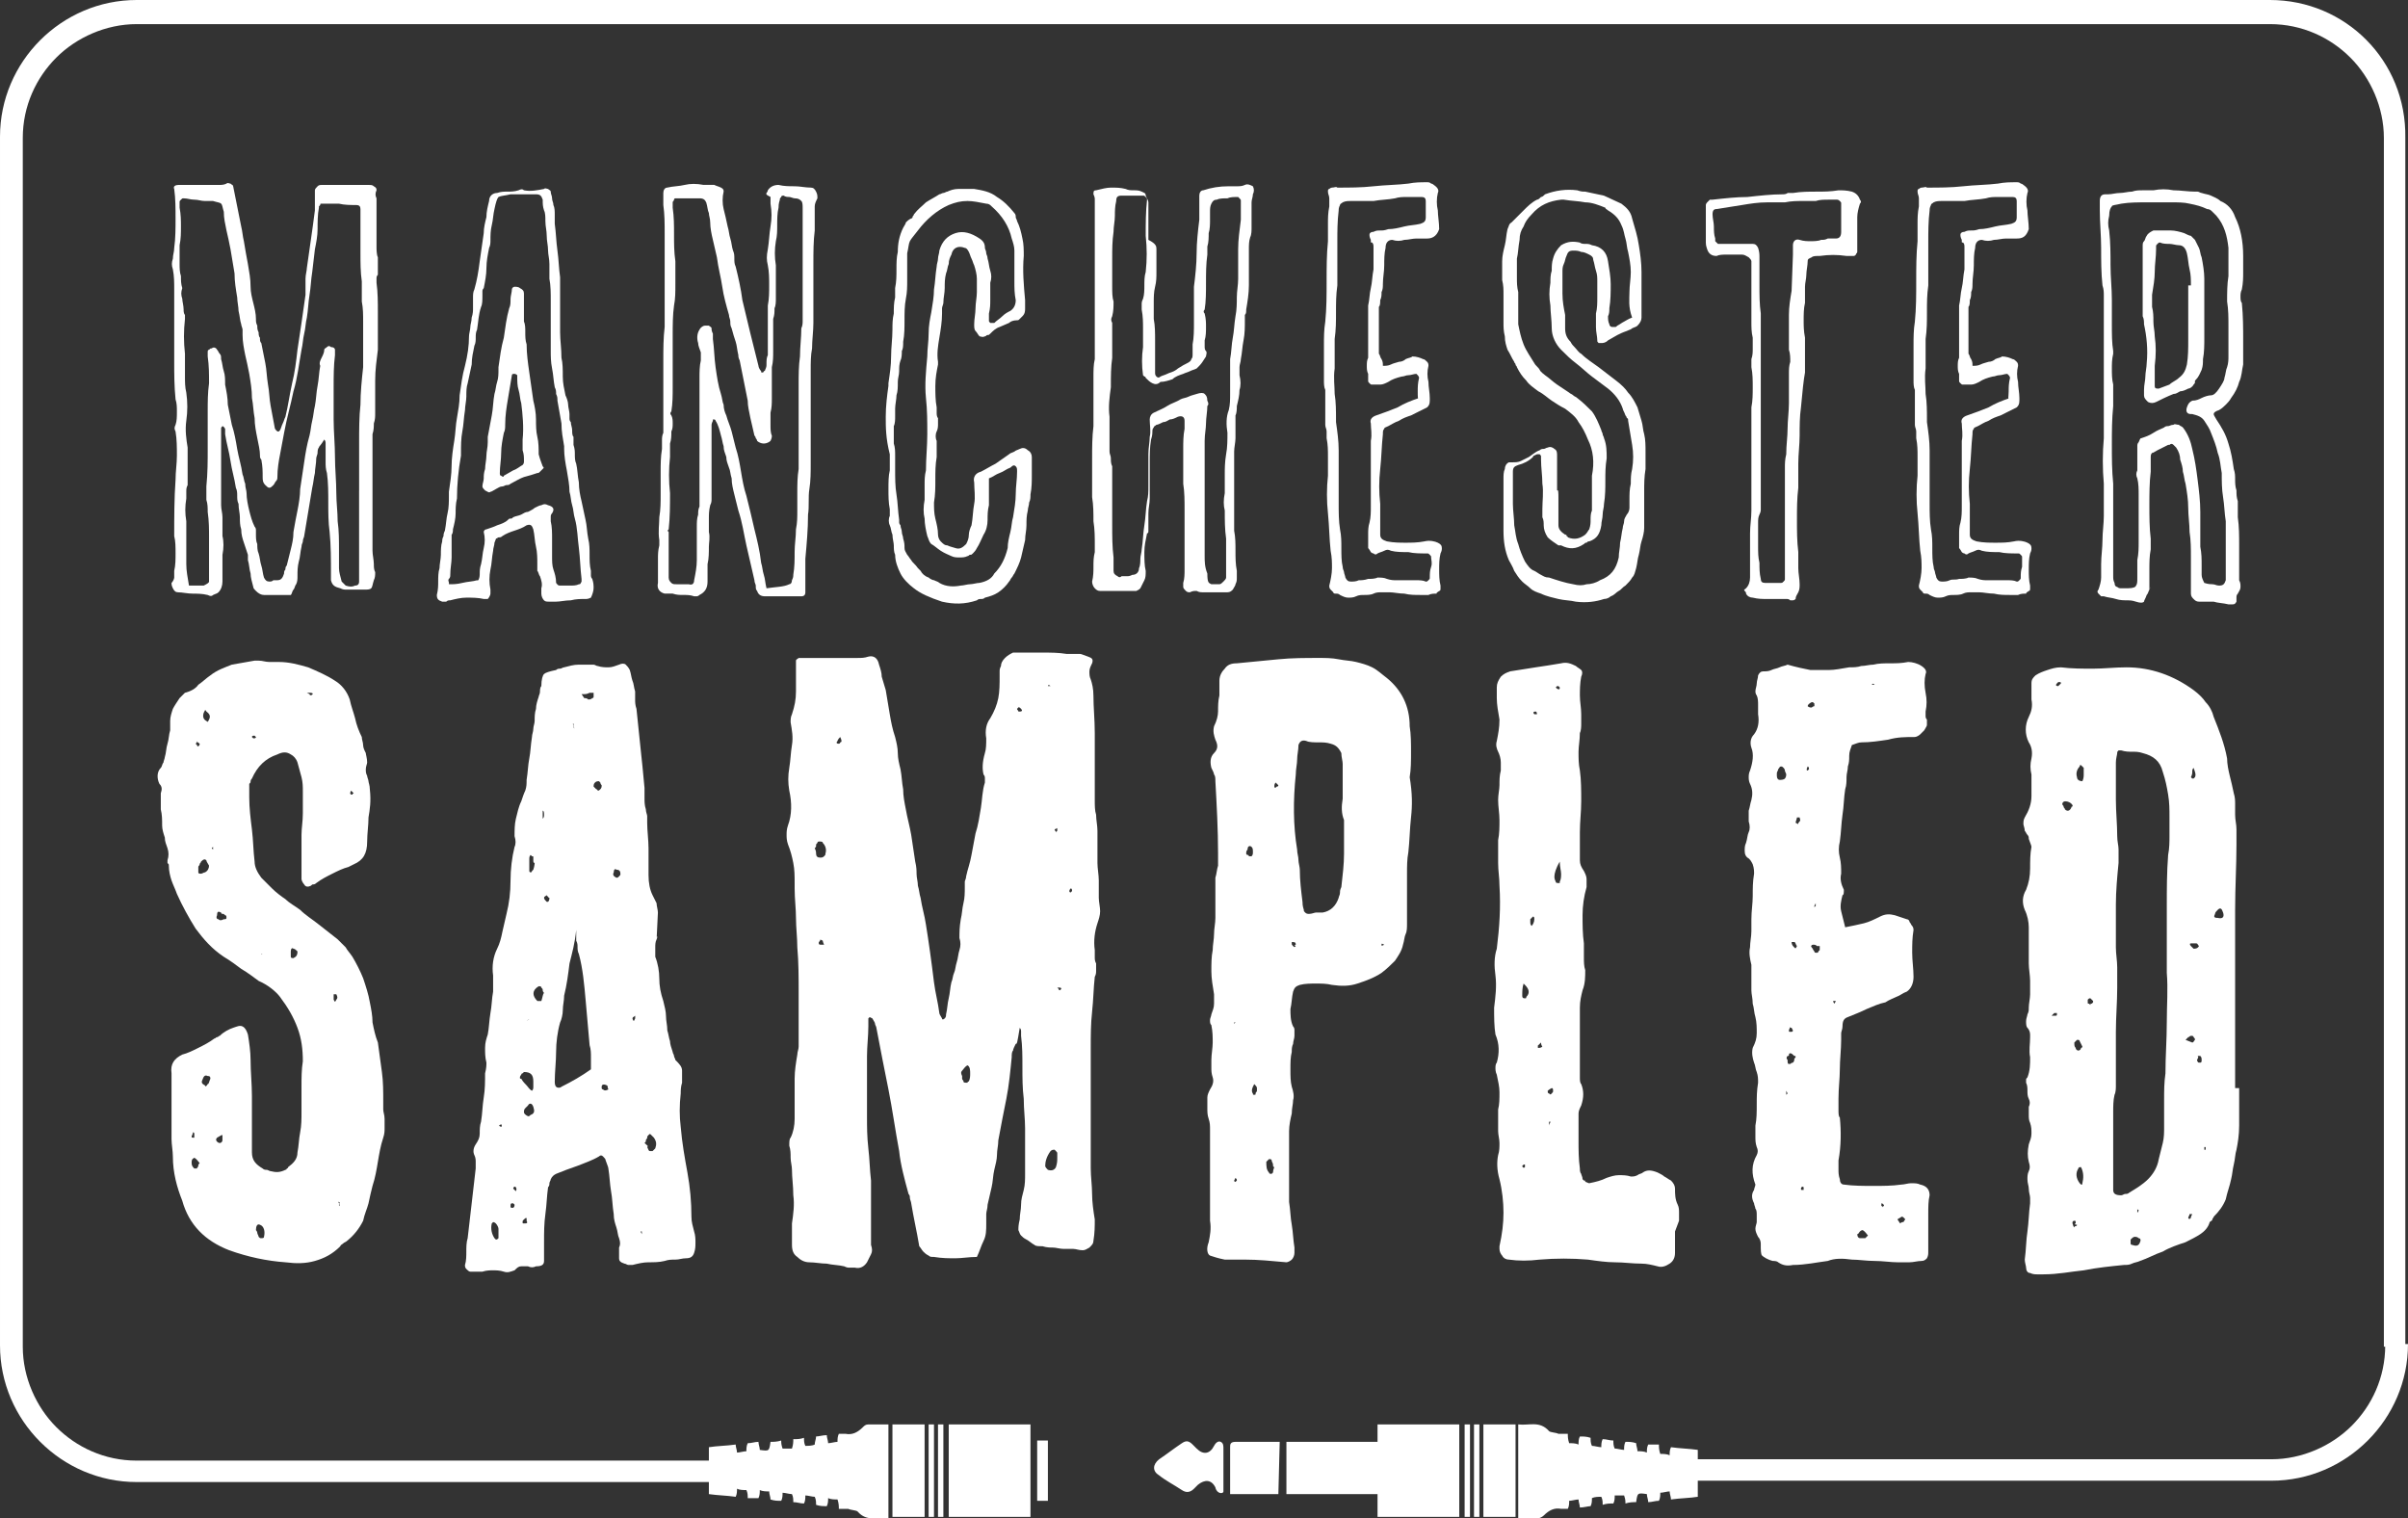 <?xml version="1.0" encoding="utf-8"?>
<!-- Generator: Adobe Illustrator 19.0.0, SVG Export Plug-In . SVG Version: 6.00 Build 0)  -->
<svg version="1.1" id="Layer_1" xmlns="http://www.w3.org/2000/svg" xmlns:xlink="http://www.w3.org/1999/xlink" x="0px" y="0px"
	 viewBox="-1073.1 889.4 179.7 113.3" style="enable-background:new -1073.1 889.4 179.7 113.3;" xml:space="preserve">
<rect x="-1073.1" y="889.4" width="179.7" height="113.3" fill="#333333" stroke="none"/>
<style type="text/css">
	.st0{fill:#FFFFFF;}
</style>
<g>
	<g>
		<path class="st0" d="M-952.7,1001.6c-0.3,0-0.5,0-0.8,0.1c0-0.2,0-0.4-0.1-0.6c-0.2,0-0.5,0-0.7,0.1c0,0.2,0,0.4-0.1,0.6
			c-0.2,0-0.5,0.1-0.8,0.1c0-0.2-0.1-0.4-0.1-0.6c-0.2,0-0.5,0.1-0.7,0.1c0,0.2,0,0.4-0.1,0.6c-0.2,0-0.4,0-0.5,0
			c-0.5-0.1-0.9,0.1-1.3,0.5c-0.1,0.1-0.3,0.2-0.4,0.2c-0.5,0-1,0-1.5,0v-7c0.8,0.1,1.6-0.3,2.3,0.5c0.1,0.1,0.5,0.1,0.7,0.2
			c0.2,0,0.4,0,0.7,0c0,0.2,0,0.4,0.1,0.7c0.2,0,0.5,0,0.7,0.1c0-0.2,0-0.4,0.1-0.6c0.3,0,0.5,0,0.8,0.1c0,0.2,0,0.4,0.1,0.6
			c0.2,0,0.5,0.1,0.7,0.1c0-0.2,0-0.4,0.1-0.6c0.3,0,0.5,0.1,0.8,0.1c0,0.2,0,0.4,0.1,0.6c0.2,0,0.5,0.1,0.7,0.1
			c0-0.2,0-0.4,0.1-0.6c0.3,0,0.5,0,0.8,0.1c0,0.2,0.1,0.4,0.1,0.6c0.2,0,0.5,0,0.7,0.1c0-0.2,0-0.4,0.1-0.6c0.3,0,0.5,0,0.8,0
			c0,0.2,0,0.4,0.1,0.7c0.2,0,0.5,0,0.7,0.1c0-0.2,0-0.4,0.1-0.6c0.7,0.1,1.3,0.1,2,0.2v3.5c-0.6,0.1-1.3,0.1-2,0.2
			c0-0.2-0.1-0.4-0.1-0.6c-0.2,0-0.5,0.1-0.7,0.1c0,0.2,0,0.4-0.1,0.6c-0.3,0-0.5,0.1-0.8,0.1c0-0.2-0.1-0.4-0.1-0.6
			c-0.7-0.1-0.7-0.1-0.8,0.6c-0.2,0-0.5,0-0.8,0.1c0-0.2,0-0.3-0.1-0.6c-0.2,0-0.4,0-0.7,0C-952.6,1001.2-952.6,1001.4-952.7,1001.6
			"/>
		<rect x="-970.3" y="995.7" class="st0" width="6.1" height="6.9"/>
		<rect x="-963.8" y="995.7" class="st0" width="0.4" height="6.9"/>
		<rect x="-963.1" y="995.7" class="st0" width="0.4" height="6.9"/>
		<rect x="-962.4" y="995.7" class="st0" width="2.4" height="6.9"/>
		<path class="st0" d="M-968.9,997h-8.2v3.9h8.2V997z M-981.8,1000.7c0-1.1,0-2.1,0-3.2c0-0.2,0-0.4-0.2-0.5s-0.4,0.1-0.5,0.3
			c-0.3,0.6-0.8,0.7-1.3,0.2c-0.1-0.1-0.2-0.2-0.3-0.3c-0.3-0.3-0.5-0.3-0.8-0.1c-0.6,0.4-1.1,0.8-1.7,1.2c-0.5,0.4-0.5,0.9,0,1.2
			c0.5,0.4,1.1,0.7,1.7,1.1c0.3,0.2,0.6,0.2,0.9-0.1c0.1-0.1,0.2-0.2,0.3-0.3c0.5-0.4,1-0.4,1.3,0.2
			C-982.3,1000.9-981.8,1000.9-981.8,1000.7 M-977.6,997c-1.1,0-2.2,0-3.3,0c-0.4,0-0.4,0.2-0.4,0.4c0,0.9,0,1.7,0,2.6
			c0,0.3,0,0.6,0,0.9h3.6L-977.6,997L-977.6,997z"/>
		<path class="st0" d="M-1013.9,996.8c0.3,0,0.5,0,0.8-0.1c0,0.2,0,0.4,0.1,0.6c0.2,0,0.5,0,0.7-0.1c0-0.2,0.1-0.4,0.1-0.6
			c0.2,0,0.5-0.1,0.8-0.1c0,0.2,0.1,0.4,0.1,0.6c0.2,0,0.5-0.1,0.7-0.1c0-0.2,0-0.4,0.1-0.6c0.2,0,0.4,0,0.5,0
			c0.5,0.1,0.9-0.1,1.3-0.5c0.1-0.1,0.2-0.2,0.4-0.2c0.5,0,1,0,1.5,0v7c-0.8-0.1-1.6,0.3-2.3-0.5c-0.1-0.1-0.5-0.1-0.7-0.2
			c-0.2,0-0.4,0-0.7,0c0-0.2,0-0.4-0.1-0.7c-0.2,0-0.5,0-0.7-0.1c0,0.2,0,0.4-0.1,0.6c-0.3,0-0.5,0-0.8-0.1c0-0.2,0-0.4-0.1-0.6
			c-0.2,0-0.5-0.1-0.7-0.1c0,0.2,0,0.4-0.1,0.6c-0.3,0-0.5-0.1-0.8-0.1c0-0.2,0-0.4-0.1-0.6c-0.2,0-0.5-0.1-0.7-0.1
			c0,0.2,0,0.4-0.1,0.6c-0.3,0-0.5,0-0.8-0.1c0-0.2-0.1-0.4-0.1-0.6c-0.2,0-0.5,0-0.7-0.1c0,0.2,0,0.4-0.1,0.6c-0.3,0-0.5,0-0.8,0
			c0-0.2,0-0.4-0.1-0.6c-0.2,0-0.5,0-0.7-0.1c0,0.2,0,0.4-0.1,0.6c-0.7-0.1-1.3-0.1-2-0.2v-3.5c0.6-0.1,1.3-0.1,2-0.2
			c0,0.2,0.1,0.4,0.1,0.6c0.2,0,0.5-0.1,0.7-0.1c0-0.2,0-0.4,0.1-0.6c0.3,0,0.5-0.1,0.8-0.1c0,0.2,0.1,0.4,0.1,0.6
			c0.7,0.1,0.7,0.1,0.8-0.6c0.2,0,0.5,0,0.8-0.1c0,0.2,0,0.3,0.1,0.6c0.2,0,0.4,0,0.7,0C-1013.9,997.2-1013.9,997-1013.9,996.8"/>
		<rect x="-1002.3" y="995.7" class="st0" width="6.1" height="6.9"/>
		<rect x="-1003.1" y="995.7" class="st0" width="0.4" height="6.9"/>
		<rect x="-1003.8" y="995.7" class="st0" width="0.4" height="6.9"/>
		<rect x="-1006.5" y="995.7" class="st0" width="2.4" height="6.9"/>
		<rect x="-995.7" y="996.9" class="st0" width="0.8" height="4.5"/>
	</g>
	<g>
		<g>
			<path class="st0" d="M-1045.6,950.4c0,0.6-0.1,1.2-0.1,1.8c0,0.9-0.3,1.4-1,1.7c-0.2,0.1-0.4,0.2-0.4,0.2
				c-0.4,0.1-0.8,0.3-1.2,0.5s-0.8,0.4-1.2,0.7c0,0-0.1,0.1-0.2,0.1s-0.1,0-0.2,0.1c-0.2,0.1-0.4,0.1-0.5-0.1
				c-0.1-0.1-0.2-0.3-0.2-0.4v-3.3c0-0.5,0.1-1,0.1-1.6c0-0.5,0-1,0-1.6c0-0.4,0-0.7-0.1-1.1c-0.1-0.4-0.2-0.7-0.3-1.1
				c-0.1-0.3-0.3-0.5-0.5-0.6c-0.3-0.2-0.6-0.2-1,0c-0.9,0.3-1.5,0.9-1.9,1.8c0,0-0.1,0.1-0.1,0.2c0,0.1,0,0.1-0.1,0.2
				c0,0.2,0,0.4,0,0.5c0,0.2,0,0.3,0,0.5c0,0.8,0.1,1.6,0.2,2.4c0.1,0.8,0.1,1.6,0.2,2.4c0,0.4,0.2,0.8,0.5,1.2l0.8,0.8
				c0.3,0.3,0.7,0.6,1,0.8c0.3,0.3,0.7,0.5,1.1,0.8c0.4,0.4,0.9,0.7,1.4,1.1c0.5,0.4,0.9,0.7,1.4,1.1c0.2,0.2,0.4,0.4,0.6,0.6
				c0.1,0.2,0.3,0.4,0.5,0.7c0.3,0.5,0.6,1.1,0.8,1.6c0.2,0.6,0.4,1.2,0.5,1.8c0.1,0.5,0.2,1,0.2,1.5c0.1,0.5,0.2,1,0.4,1.5
				c0.1,0.7,0.2,1.5,0.3,2.2s0.1,1.5,0.1,2.2c0,0.2,0,0.4,0,0.6c0,0.2,0.1,0.4,0.1,0.7c0,0.2,0,0.4,0,0.7c0,0.2,0,0.4-0.1,0.7
				c-0.2,0.6-0.3,1.2-0.4,1.8c-0.1,0.6-0.2,1.2-0.4,1.8c-0.1,0.4-0.2,0.8-0.3,1.3c-0.1,0.4-0.3,0.8-0.4,1.3
				c-0.3,0.6-0.7,1.1-1.2,1.5c-0.1,0.1-0.2,0.1-0.3,0.2c-0.1,0.1-0.2,0.1-0.2,0.2c-0.6,0.6-1.2,0.9-1.9,1.1
				c-0.7,0.2-1.4,0.2-2.2,0.1c-1.4-0.1-2.8-0.4-4.2-0.9c-1.8-0.7-3-1.9-3.5-3.7c-0.4-1-0.7-2.1-0.7-3.3c0-0.4-0.1-0.9-0.1-1.3
				c0-0.4,0-0.9,0-1.3c0-0.4,0-0.8,0-1.3c0-0.4,0-0.8,0-1.3c0-0.2,0-0.4,0-0.5s0-0.3,0-0.5c-0.1-0.7,0.2-1.1,0.8-1.4
				c0.4-0.1,0.8-0.3,1.2-0.5s0.8-0.4,1.2-0.7c0.1,0,0.1-0.1,0.2-0.1c0.1,0,0.1-0.1,0.2-0.1c0.3-0.3,0.7-0.5,1-0.6
				c0.3-0.1,0.5-0.2,0.7-0.1c0.2,0.1,0.3,0.3,0.4,0.6c0.1,0.6,0.2,1.3,0.2,1.9c0,0.9,0.1,1.8,0.1,2.7s0,1.8,0,2.7c0,0.3,0,0.5,0,0.8
				c0,0.2,0,0.5,0,0.7c0,0.6,0.3,0.9,0.8,1.2c0.1,0.1,0.2,0.1,0.3,0.1s0.2,0.1,0.3,0.1c0.4,0.1,0.7,0.1,1.1-0.1
				c0.1,0,0.1-0.1,0.1-0.1s0.1,0,0.1-0.1c0.4-0.3,0.7-0.6,0.7-1.1c0.1-0.5,0.1-1,0.2-1.5s0.1-1,0.1-1.5c0-0.6,0-1.3,0-1.9
				c0-0.6,0-1.3,0.1-1.9c0-0.9-0.1-1.7-0.4-2.5c-0.3-0.8-0.7-1.5-1.3-2.3c-0.3-0.4-0.9-0.9-1.6-1.2c-0.4-0.3-0.8-0.6-1.3-0.9
				c-0.4-0.3-0.8-0.6-1.3-0.9c-0.9-0.6-1.5-1.3-2.1-2.1c-0.5-0.8-1-1.7-1.4-2.6c-0.1-0.3-0.3-0.7-0.4-1c-0.1-0.3-0.2-0.7-0.2-1.1
				c0-0.1,0-0.1-0.1-0.2c0-0.1,0-0.1,0-0.2c0.1-0.3,0.1-0.6,0-0.9c-0.1-0.3-0.2-0.5-0.2-0.8c-0.1-0.3-0.2-0.6-0.2-0.9
				c0-0.4,0-0.8-0.1-1.2c0-0.4,0-0.8,0-1.2c0.1-0.3,0.1-0.5-0.1-0.7c-0.2-0.4-0.2-0.9,0.1-1.2c0.1-0.1,0.1-0.3,0.2-0.4
				c0-0.1,0.1-0.3,0.1-0.4c0.1-0.3,0.1-0.7,0.2-1c0.1-0.3,0.1-0.7,0.2-1c0-0.1,0-0.2,0-0.3c0-0.1,0-0.2,0-0.4c0-0.3,0.1-0.6,0.2-0.9
				c0.1-0.2,0.3-0.5,0.5-0.8c0.1-0.1,0.2-0.2,0.4-0.4c0.4-0.1,0.8-0.3,1-0.6c0.3-0.2,0.6-0.5,0.9-0.7c0.5-0.4,1.1-0.6,1.6-0.8
				c0.6-0.1,1.1-0.2,1.7-0.3h0.3c0.3,0,0.5,0.1,0.8,0.1c0.2,0,0.5,0,0.7,0c0.8,0,1.5,0.2,2.2,0.4c0.7,0.3,1.4,0.6,2,1
				c0.5,0.3,0.9,0.8,1.1,1.4c0.1,0.5,0.3,1,0.4,1.4c0.1,0.5,0.3,1,0.5,1.4c0,0.2,0.1,0.4,0.1,0.6s0.1,0.4,0.2,0.6
				c0,0.1,0.1,0.4,0.1,0.7c0,0.1-0.1,0.3-0.1,0.5c0,0.2,0,0.3,0.1,0.5c0,0.1,0.1,0.3,0.1,0.4s0.1,0.3,0.1,0.6
				C-1045.4,949.2-1045.5,949.8-1045.6,950.4z M-1058.6,974.3V974c0,0,0-0.1-0.1-0.1c0,0,0,0.1-0.1,0.3
				C-1058.8,974.3-1058.8,974.3-1058.6,974.3L-1058.6,974.3z M-1058.6,975.8L-1058.6,975.8c-0.2,0.1-0.2,0.2-0.2,0.4
				s0.1,0.3,0.2,0.4h0.2c0-0.1,0.1-0.1,0.1-0.2c0-0.1,0-0.1,0.1-0.2C-1058.3,976.1-1058.4,975.9-1058.6,975.8z M-1058.4,944.7
				c0,0.1,0,0.1-0.1,0.2l0.1,0.1c0,0,0,0.1,0.1,0.1c0.1-0.1,0.1-0.1,0.1-0.2C-1058.3,944.8-1058.4,944.8-1058.4,944.7z
				 M-1057.7,953.6c-0.1-0.1-0.2-0.1-0.4,0.1c0,0.1-0.1,0.1-0.1,0.2s-0.1,0.1-0.1,0.2v0.4c0,0.1,0.1,0.1,0.2,0.1
				c0.1,0,0.2-0.1,0.3-0.1c0.2-0.1,0.3-0.3,0.3-0.5C-1057.6,953.8-1057.7,953.7-1057.7,953.6z M-1057.6,969.7
				c-0.2-0.1-0.3,0-0.4,0.3c-0.1,0.2,0,0.3,0.2,0.4c0,0.1,0.1,0.1,0.2-0.1c0.1,0,0.1-0.2,0.2-0.4
				C-1057.4,969.7-1057.5,969.7-1057.6,969.7z M-1057.9,942.6c-0.1,0.3,0,0.5,0.2,0.6c0.1,0.1,0.1,0.1,0.2-0.1
				c0.1-0.2,0.1-0.4-0.2-0.6c0,0,0-0.1-0.1-0.1L-1057.9,942.6z M-1057.2,952.6l-0.1,0.1l0.1,0.1
				C-1057.2,952.7-1057.2,952.6-1057.2,952.6z M-1056.9,957.7c-0.1,0.2,0,0.3,0.1,0.3c0.1,0.1,0.2,0.1,0.4,0c0.1,0,0.2,0,0.2-0.1
				s0-0.2-0.1-0.2c-0.1-0.1-0.1-0.1-0.2-0.1c0,0-0.1,0-0.1-0.1C-1056.8,957.4-1056.9,957.4-1056.9,957.7z M-1056.9,974.3
				c-0.1,0.1-0.1,0.2,0,0.3c0,0,0.1,0.1,0.2,0.1s0.2-0.1,0.2-0.2v-0.4C-1056.6,974.1-1056.7,974.2-1056.9,974.3z M-1056,976.8
				l-0.1,0.1L-1056,976.8L-1056,976.8z M-1055.7,981L-1055.7,981h-0.2H-1055.7z M-1054.1,944.3c-0.1,0-0.2,0-0.2,0.1l0.1,0.1
				c0.1,0,0.2,0,0.2-0.1L-1054.1,944.3z M-1053.9,981.4c0,0.1,0.1,0.2,0.1,0.3c0.1,0.1,0.1,0.1,0.2,0.1c0.1,0,0.2,0,0.2-0.1
				c0.1-0.4,0-0.8-0.3-0.9c-0.2-0.1-0.3,0.1-0.3,0.4C-1053.9,981.3-1053.9,981.4-1053.9,981.4z M-1053.5,960.6L-1053.5,960.6
				L-1053.5,960.6h-0.3h0.1c0,0,0,0,0.1,0C-1053.6,960.7-1053.6,960.6-1053.5,960.6L-1053.5,960.6
				C-1053.4,960.7-1053.4,960.7-1053.5,960.6z M-1051.2,960.2c-0.1-0.1-0.2,0-0.2,0.2c0,0.1,0,0.1,0,0.2c0,0.1,0,0.1,0,0.2
				c0,0.1,0.1,0.1,0.2,0.1c0.2-0.1,0.3-0.2,0.3-0.5C-1051,960.3-1051.1,960.2-1051.2,960.2z M-1050,941.2
				C-1050,941.3-1049.9,941.3-1050,941.2l0.1,0.1c0.2-0.1,0.2-0.2-0.1-0.2h-0.1c0,0,0,0-0.1,0L-1050,941.2z M-1048.2,964
				c0.1,0.2,0.1,0.2,0.2,0c0.1-0.1,0.1-0.2,0-0.4h-0.2V964z M-1047.8,979.2C-1047.8,979.2-1047.8,979.3-1047.8,979.2v0.2
				C-1047.8,979.4-1047.7,979.4-1047.8,979.2c0.1,0,0.1,0,0-0.1c0,0-0.1,0-0.1-0.1C-1047.8,979.2-1047.8,979.2-1047.8,979.2z
				 M-1046.9,948.4L-1046.9,948.4c-0.1,0.2-0.1,0.3,0.1,0.3c0,0,0-0.1,0.1-0.1L-1046.9,948.4z"/>
			<path class="st0" d="M-1024.1,959.5c-0.1,0.2-0.1,0.4-0.1,0.6v0.7c0.2,0.5,0.3,1.1,0.3,1.6c0,0.6,0.1,1.1,0.3,1.7
				c0.1,0.4,0.2,0.8,0.2,1.1c0,0.4,0.1,0.7,0.1,1.1c0.1,0.3,0.1,0.5,0.2,0.8c0,0.2,0.1,0.5,0.2,0.8c0,0.1,0.1,0.2,0.1,0.3
				s0.1,0.2,0.1,0.3c0.3,0.3,0.5,0.5,0.5,0.8s0,0.6,0,0.9c-0.1,0.3-0.1,0.6-0.1,0.8c-0.1,0.9-0.1,1.7,0,2.5c0.1,1.2,0.3,2.3,0.5,3.4
				c0.2,1.1,0.3,2.2,0.3,3.3c0,0.4,0.1,0.7,0.2,1.1c0.1,0.3,0.1,0.6,0.1,0.8c0,0.3,0,0.5-0.1,0.8s-0.3,0.4-0.6,0.4
				c-0.3,0-0.5,0.1-0.8,0.1c-0.3,0-0.5,0-0.8,0.1c-0.4,0.1-0.8,0.1-1.2,0.1s-0.8,0.1-1.2,0.2c-0.1,0-0.2,0-0.3,0s-0.2-0.1-0.3-0.1
				c-0.3-0.1-0.4-0.2-0.4-0.4v-0.8c0.1-0.2,0.1-0.4,0-0.7c-0.1-0.2-0.1-0.5-0.2-0.8c-0.1-0.3-0.2-0.6-0.2-1
				c-0.1-0.6-0.1-1.2-0.2-1.7c-0.1-0.6-0.1-1.1-0.2-1.7c0-0.1-0.1-0.3-0.2-0.6c0-0.1-0.1-0.2-0.2-0.3s-0.2-0.1-0.3,0
				c-0.5,0.3-1.1,0.5-1.6,0.7c-0.6,0.2-1.1,0.4-1.6,0.6c-0.2,0.1-0.3,0.2-0.4,0.4c0,0.1-0.1,0.2-0.1,0.3s0,0.2-0.1,0.3
				c-0.1,0.7-0.1,1.3-0.2,2c-0.1,0.7-0.1,1.4-0.1,2.1c0,0.2,0,0.4,0,0.7c0,0.2,0,0.4,0,0.7s-0.2,0.4-0.6,0.4c-0.2,0.1-0.4,0.1-0.6,0
				c-0.2,0-0.4,0-0.5,0c-0.2,0-0.3,0.1-0.5,0.3c-0.3,0.1-0.5,0.2-0.8,0.1c-0.3-0.1-0.6-0.1-0.8-0.1c-0.2,0-0.5,0-0.8,0.1
				c-0.2,0-0.4,0-0.5,0s-0.3,0-0.4,0s-0.2-0.1-0.3-0.2c-0.1-0.1-0.1-0.2-0.1-0.3c0.1-0.3,0.1-0.7,0.1-1s0-0.7,0.1-1
				c0.1-0.9,0.2-1.7,0.3-2.6c0.1-0.9,0.2-1.7,0.3-2.6c0-0.2,0-0.3,0-0.5c0-0.1,0-0.3-0.1-0.5s-0.1-0.5,0.1-0.8s0.3-0.5,0.3-0.8
				s0-0.6,0.1-0.9c0.1-0.6,0.1-1.2,0.2-1.8s0.1-1.2,0.1-1.8c0.1-0.4,0.1-0.6,0.1-0.8c-0.1-0.4-0.1-0.7-0.1-1.1c0-0.4,0.1-0.7,0.2-1
				c0.1-0.5,0.1-1,0.2-1.6c0.1-0.5,0.1-1.1,0.2-1.6c0-0.4,0-0.9,0-1.2c-0.1-0.7,0-1.4,0.3-2c0.2-0.4,0.3-0.8,0.4-1.3
				c0.1-0.4,0.2-0.9,0.3-1.3c0.2-0.8,0.3-1.6,0.3-2.5c0-0.8,0.1-1.7,0.3-2.5c0.1-0.2,0.1-0.5,0-0.8c0-0.4,0-0.9,0.1-1.3
				s0.2-0.9,0.4-1.3c0.1-0.3,0.2-0.6,0.3-0.8c0.1-0.3,0.1-0.5,0.1-0.8c0.1-0.6,0.1-1.1,0.2-1.6s0.1-1,0.2-1.6c0-0.2,0.1-0.4,0.1-0.6
				c0-0.2,0.1-0.4,0.1-0.6c0-0.3,0-0.6,0.1-0.9c0-0.3,0.1-0.6,0.2-0.9c0-0.1,0.1-0.2,0.1-0.4c0-0.1,0-0.3,0.1-0.4
				c0-0.5,0.1-0.8,0.2-0.9c0.1-0.1,0.4-0.2,0.9-0.3c0.1-0.1,0.2-0.1,0.3-0.1s0.2-0.1,0.3-0.1c0.4-0.1,0.7-0.2,1.1-0.2s0.7,0,1.1,0
				c0.1,0,0.2,0.1,0.3,0.1c0.3,0.1,0.6,0.1,0.8,0.1c0.3,0,0.5-0.1,0.8-0.2c0.2-0.1,0.4-0.1,0.5,0c0.1,0.1,0.2,0.2,0.3,0.4
				c0.1,0.3,0.1,0.5,0.2,0.8c0.1,0.2,0.1,0.5,0.2,0.8c0,0.2,0,0.4,0,0.6c0,0.2,0,0.4,0.1,0.7c0.1,1,0.2,1.9,0.3,2.9
				c0.1,0.9,0.2,1.9,0.3,3c0,0.3,0,0.5,0,0.8c0,0.2,0,0.5,0.1,0.8c0,0.2,0.1,0.4,0.1,0.5s0,0.3,0,0.5c0,0.6,0.1,1.3,0.1,1.9
				c0,0.7,0,1.3,0,2c0,0.6,0.1,1.1,0.3,1.5c0.1,0.2,0.2,0.4,0.3,0.6c0,0.2,0.1,0.5,0.1,0.7L-1024.1,959.5
				C-1024.1,959.1-1024,959.3-1024.1,959.5z M-1035.9,981.1c0-0.1-0.1-0.3-0.2-0.4c0,0-0.1-0.1-0.2-0.1l-0.1,0.1
				c-0.1,0.4,0,0.8,0.2,1.1l0.1,0.1c0.1,0,0.1,0,0.2-0.1v-0.1v-0.1C-1035.9,981.4-1035.9,981.2-1035.9,981.1z M-1035.7,973.5
				C-1035.7,973.5-1035.6,973.5-1035.7,973.5c0.1-0.1,0-0.2,0-0.2C-1035.9,973.4-1035.9,973.4-1035.7,973.5z M-1035,979.5
				L-1035,979.5c0.2,0.1,0.3,0,0.3-0.2l-0.1-0.1C-1035,979.2-1035,979.2-1035,979.5z M-1034.6,978c-0.1-0.1-0.2,0-0.2,0.1l0.2,0.2
				C-1034.6,978.2-1034.5,978.2-1034.6,978C-1034.5,978-1034.6,978-1034.6,978z M-1033.3,970.5c0-0.1,0-0.3,0-0.4
				c0-0.5-0.2-0.7-0.7-0.7l-0.1,0.1c0,0-0.1,0-0.1,0.1c0,0-0.1,0.1-0.1,0.2c0,0.1,0,0.1,0.1,0.1c0.1,0.2,0.3,0.4,0.4,0.5
				c0.1,0.1,0.2,0.3,0.4,0.4C-1033.3,970.7-1033.3,970.6-1033.3,970.5z M-1033.8,980.5v-0.2c-0.1,0-0.1,0-0.2,0.1
				c-0.1,0.1-0.1,0.1-0.1,0.2c0,0.1,0,0.1,0.1,0.1C-1033.8,980.7-1033.7,980.7-1033.8,980.5z M-1033.7,972.7c0.1,0,0.1,0,0.2-0.1
				c0.3-0.1,0.3-0.3,0.2-0.6s-0.3-0.3-0.4-0.1c-0.1,0.1-0.1,0.1-0.2,0.2c-0.1,0.1-0.1,0.2-0.1,0.3S-1033.9,972.6-1033.7,972.7
				C-1033.8,972.7-1033.7,972.7-1033.7,972.7z M-1033.7,965.5C-1033.6,965.5-1033.6,965.4-1033.7,965.5l-0.1,0.2
				C-1033.8,965.6-1033.7,965.6-1033.7,965.5z M-1033.3,953.6c0,0,0-0.1,0-0.2c0-0.1,0-0.1-0.1-0.1l-0.1-0.1
				c-0.1,0.1-0.1,0.2-0.1,0.3s0,0.3,0,0.4s0,0.3,0,0.4v0.1c0,0,0,0.1,0.1,0.1c0,0,0.1,0,0.1-0.1l0.1-0.1c0.1-0.3,0.1-0.5,0.1-0.5
				C-1033.3,953.8-1033.3,953.7-1033.3,953.6z M-1032.6,963.3c0-0.1,0-0.1-0.1-0.2c0-0.1-0.1-0.1-0.2-0.1c-0.5,0.3-0.5,0.7-0.1,1.1
				h0.3c0.1-0.3,0.1-0.5,0.2-0.6C-1032.6,963.4-1032.6,963.3-1032.6,963.3z M-1032.6,950.2c0,0.1,0,0.1,0,0.2v0.1
				c0.1-0.1,0.1-0.2,0.1-0.3c0-0.1,0-0.3-0.1-0.3C-1032.6,950-1032.6,950.1-1032.6,950.2z M-1032.5,956.4c0,0.1,0.1,0.2,0.2,0.3h0.1
				c0.1-0.1,0.1-0.2,0.1-0.3c0,0-0.1,0-0.1-0.1c0,0-0.1,0-0.1-0.1C-1032.4,956.3-1032.5,956.3-1032.5,956.4z M-1030.6,961.3
				c-0.1,0.8-0.2,1.6-0.4,2.4c0,0.4-0.1,0.7-0.1,1.1c0,0.3-0.1,0.7-0.2,0.9c-0.2,0.7-0.3,1.5-0.3,2.2s-0.1,1.5-0.1,2.2
				c0,0.1,0,0.3,0.1,0.4c0.1,0.1,0.3,0.1,0.4,0c0.8-0.4,1.5-0.8,2.2-1.3c0-0.3,0-0.6,0-0.9c0-0.3,0-0.6-0.1-0.9
				c-0.1-1.1-0.2-2.2-0.3-3.4c-0.1-1.1-0.2-2.3-0.5-3.4c-0.1-0.2-0.1-0.4-0.1-0.5c0-0.2,0-0.3-0.1-0.5c0-0.1,0-0.2,0-0.4
				c0-0.1,0-0.2,0-0.4C-1030.2,959.8-1030.4,960.5-1030.6,961.3z M-1030.3,943.4C-1030.3,943.4-1030.4,943.4-1030.3,943.4
				C-1030.4,943.3-1030.4,943.3-1030.3,943.4c-0.1-0.1-0.1-0.1-0.1-0.2L-1030.3,943.4C-1030.4,943.3-1030.4,943.3-1030.3,943.4
				c-0.1,0,0,0.1,0,0.2s0,0.1,0.1,0.2C-1030.3,943.7-1030.3,943.5-1030.3,943.4z M-1029.5,941.2c-0.1,0-0.1,0-0.1,0s0,0-0.1,0
				l0.2,0.3c0.1,0,0.2,0,0.3,0.1c0.1,0,0.2,0,0.3-0.1c0,0,0.1,0,0.1-0.1c0-0.1,0-0.1,0-0.2v-0.1c-0.1,0-0.1,0-0.2,0h-0.1
				C-1029.3,941.2-1029.4,941.2-1029.5,941.2z M-1029.2,940.1L-1029.2,940.1l0.2-0.1L-1029.2,940.1L-1029.2,940.1
				C-1029.3,940.1-1029.3,940.1-1029.2,940.1z M-1028.3,947.8l-0.1-0.1c-0.1,0-0.2,0-0.3,0.1c-0.1,0.1-0.1,0.2-0.1,0.3
				c0.1,0.1,0.1,0.1,0.2,0.2c0.1,0,0.1,0.1,0.1,0.1c0.1,0,0.1,0,0.2-0.1c0.1-0.1,0.1-0.2,0.1-0.3
				C-1028.3,947.9-1028.3,947.8-1028.3,947.8z M-1028.4,972.8L-1028.4,972.8l-0.1,0.2L-1028.4,972.8z M-1027.8,970.4
				C-1027.8,970.3-1027.8,970.3-1027.8,970.4c-0.2-0.1-0.4-0.1-0.4,0.1c0,0,0,0,0,0.1c0,0,0,0.1,0.1,0.1c0.1,0.1,0.2,0.1,0.4,0
				C-1027.8,970.5-1027.7,970.5-1027.8,970.4L-1027.8,970.4z M-1027.7,940.3L-1027.7,940.3L-1027.7,940.3L-1027.7,940.3z
				 M-1027.1,954.9c0.1,0,0.1,0,0.2-0.1c0.1-0.1,0.1-0.1,0.1-0.2c0-0.2-0.1-0.3-0.3-0.3c-0.1-0.1-0.2,0-0.2,0.2
				C-1027.4,954.7-1027.3,954.8-1027.1,954.9z M-1026.7,946.5L-1026.7,946.5h-0.2H-1026.7z M-1025.7,965.4
				C-1025.7,965.3-1025.7,965.3-1025.7,965.4v-0.2c-0.1,0.1-0.2,0.1-0.2,0.2c0,0,0,0.1,0.1,0.2L-1025.7,965.4z M-1025.2,981.5v-0.2
				h-0.1L-1025.2,981.5z M-1024.8,975L-1024.8,975c0.1,0.2,0.1,0.3,0.2,0.3c0.1,0,0.1,0,0.1,0h0.1c0.1-0.1,0.2-0.2,0.2-0.2
				c0.1-0.3,0.1-0.5-0.1-0.8c0,0-0.1-0.1-0.2-0.2c-0.1-0.1-0.1-0.1-0.2,0s-0.1,0.1-0.1,0.2c0,0.1-0.1,0.1-0.1,0.2
				c0,0.1,0,0.1-0.1,0.2C-1024.8,974.9-1024.7,974.9-1024.8,975z"/>
			<path class="st0" d="M-997.3,967.3C-997.4,967.3-997.4,967.3-997.3,967.3c-0.1,0.2-0.2,0.4-0.2,0.5c-0.1,0.1-0.1,0.3-0.1,0.5
				c-0.1,1-0.2,2.1-0.4,3.1s-0.4,2-0.6,3.1c0,0.4-0.1,0.7-0.1,1.1c0,0.3-0.1,0.7-0.2,1.1c-0.1,0.4-0.1,0.9-0.2,1.3
				c-0.1,0.4-0.2,0.9-0.3,1.3c0,0.3-0.1,0.5-0.1,0.7s0,0.4,0,0.7c0,0.5,0,0.9-0.2,1.3c-0.2,0.4-0.3,0.8-0.5,1.2
				c-0.6,0-1.1,0.1-1.6,0.1s-1,0-1.6-0.1c-0.2,0-0.3,0-0.4-0.1c-0.2-0.1-0.3-0.2-0.4-0.3c-0.1-0.1-0.2-0.3-0.3-0.4
				c-0.1-0.6-0.2-1.1-0.3-1.6c-0.1-0.5-0.2-1-0.3-1.6c0-0.1-0.1-0.3-0.1-0.4s0-0.2-0.1-0.3c-0.3-1.1-0.6-2.2-0.7-3.2
				c-0.3-1.6-0.5-3.1-0.8-4.6c-0.3-1.5-0.6-3-0.9-4.6c0-0.1-0.1-0.2-0.1-0.3s-0.1-0.2-0.2-0.4l-0.2-0.1l-0.1,0.1c0,0.1,0,0.3,0,0.4
				c0,0.1,0,0.2,0,0.2c0,0.7-0.1,1.5-0.1,2.2s0,1.5,0,2.2c0,0.8,0,1.5,0,2.3s0,1.5,0.1,2.4c0.1,0.8,0.1,1.6,0.2,2.4
				c0,0.8,0,1.6,0,2.4c0,0.4,0,0.8,0,1.2s0,0.8,0,1.2c0.1,0.3,0.1,0.5,0,0.7s-0.2,0.4-0.3,0.6c-0.2,0.3-0.5,0.5-0.9,0.4
				c-0.1,0-0.2,0-0.4,0c-0.1,0-0.2,0-0.4-0.1c-0.4-0.1-0.9-0.1-1.3-0.2c-0.4,0-0.9-0.1-1.3-0.1c-0.4,0-0.7-0.2-0.9-0.4
				c-0.3-0.2-0.4-0.5-0.4-0.9c0-0.3,0-0.6,0-0.8c0-0.3,0-0.5,0-0.8c0.1-0.7,0.2-1.4,0.1-2.1c0-0.7-0.1-1.3-0.1-1.9
				c0-0.3-0.1-0.6-0.1-0.9c0-0.3,0-0.6-0.1-0.9c0-0.3,0-0.5,0.1-0.6c0.2-0.4,0.3-0.9,0.3-1.4s0-0.9,0-1.4c0-0.4,0-1,0-1.6
				s0.1-1.2,0.2-1.8c0-0.2,0.1-0.4,0.1-0.6c0-0.2,0-0.4,0-0.6c0-1.1,0-2.2,0-3.4c0-1.1,0-2.3-0.1-3.4c0-0.7-0.1-1.5-0.1-2.2
				s-0.1-1.4-0.1-2.2c0-0.1,0-0.1,0-0.2s0-0.1,0-0.2c0-0.5,0-1-0.1-1.5c-0.1-0.5-0.2-0.9-0.4-1.4c-0.1-0.3-0.1-0.5-0.1-0.7
				c0-0.2,0-0.4,0.1-0.7c0.3-0.8,0.3-1.7,0.1-2.6c-0.1-0.6-0.1-1.1,0-1.7c0.1-0.6,0.1-1.1,0.2-1.7c0.1-0.6,0-1.1-0.1-1.7
				c0-0.2,0-0.4,0.1-0.6c0.2-0.6,0.3-1.1,0.3-1.7c0-0.6,0-1.1,0-1.7v-0.6c0-0.1,0.1-0.1,0.2-0.2h0.2h3.4c0.3,0,0.6,0,0.8,0
				c0.3,0,0.5,0,0.8-0.1c0.4-0.1,0.7,0.1,0.8,0.6c0.1,0.3,0.2,0.6,0.2,0.9c0.1,0.3,0.2,0.7,0.3,1c0.1,0.6,0.2,1.2,0.3,1.8
				s0.2,1.1,0.4,1.7c0.1,0.4,0.2,0.8,0.2,1.2s0.1,0.8,0.2,1.2c0.1,0.5,0.1,1,0.2,1.5c0,0.5,0.1,1,0.2,1.5c0.1,0.6,0.3,1.3,0.4,1.9
				c0.1,0.7,0.2,1.3,0.3,2c0.1,0.4,0.1,0.7,0.1,0.9c0,0.3,0.1,0.6,0.1,0.9c0.1,0.3,0.1,0.6,0.2,0.9c0.1,0.7,0.3,1.3,0.4,2
				c0.1,0.6,0.2,1.3,0.3,2c0.1,0.7,0.2,1.5,0.3,2.3s0.3,1.5,0.4,2.3c0,0.1,0.1,0.2,0.2,0.4c0,0.1,0.1,0.1,0.2,0s0.1-0.2,0.1-0.3
				c0.1-0.4,0.1-0.8,0.2-1.2c0.1-0.4,0.1-0.8,0.2-1.2c0.1-0.2,0.1-0.5,0.2-0.7c0.1-0.2,0.1-0.5,0.2-0.8c0.1-0.3,0.1-0.6,0.2-0.9
				c0.1-0.3,0.1-0.6,0-0.9c0-0.4,0-0.8,0.1-1.4c0.1-0.4,0.1-0.8,0.2-1.2c0.1-0.4,0.1-0.8,0.1-1.2c0-0.1,0-0.3,0-0.4
				c0-0.1,0.1-0.2,0.1-0.4c0.1-0.5,0.3-1,0.4-1.6c0.1-0.5,0.2-1.1,0.3-1.6c0.2-0.6,0.3-1.3,0.4-1.9c0.1-0.6,0.1-1.3,0.3-1.9
				c0-0.1,0-0.2,0-0.3s0-0.2-0.1-0.3c-0.1-0.4-0.1-0.9,0.1-1.6c0.1-0.3,0.1-0.7,0.1-1.1c-0.1-0.6,0-1.1,0.3-1.5
				c0.3-0.5,0.5-1,0.6-1.5s0.1-1.1,0.1-1.6c0-0.1,0-0.3,0-0.4s0-0.2,0.1-0.4c0-0.2,0.1-0.4,0.3-0.6c0.2-0.2,0.4-0.3,0.6-0.4h0.4
				c0.6,0,1.2,0,1.8,0c0.6,0,1.2,0,1.8,0.1c0.2,0,0.4,0,0.5,0c0.2,0,0.3,0,0.5,0c0.1,0,0.3,0.1,0.6,0.2c0.3,0.1,0.4,0.2,0.3,0.5
				c-0.1,0.2-0.2,0.4-0.2,0.6c0,0.2,0,0.4,0.1,0.6c0.1,0.3,0.2,0.7,0.2,1.2c0,0.9,0.1,1.8,0.1,2.8c0,0.9,0,1.8,0,2.7v2.3
				c0,0.4,0,0.8,0.1,1.1c0,0.4,0.1,0.8,0.1,1.2s0,0.8,0,1.2c0,0.4,0,0.8,0,1.2s0.1,0.9,0.1,1.3c0,0.4,0,0.9,0,1.3
				c0,0.3,0.1,0.7,0.1,1c0,0.3-0.1,0.6-0.2,0.9c-0.2,0.6-0.3,1.3-0.2,2c0,0.2,0,0.4,0,0.5c0,0.2,0,0.3,0.1,0.5c0,0.2,0,0.4,0,0.5
				c0,0.2,0,0.3-0.1,0.5c-0.1,0.9-0.1,1.7-0.2,2.6c-0.1,0.9-0.1,1.8-0.1,2.7c0,0.1,0,0.3,0,0.4c0,0.1,0,0.3,0,0.4c0,2.7,0,5.5,0,8.2
				c0,0.6,0.1,1.3,0.1,1.9s0.1,1.3,0.2,1.9c0,0.5,0,1-0.1,1.6c0,0.2-0.1,0.3-0.3,0.5c-0.2,0.1-0.3,0.2-0.5,0.2
				c-0.3,0-0.5-0.1-0.7-0.1s-0.4,0-0.7,0s-0.6-0.1-0.8-0.1c-0.2,0-0.5,0-0.8-0.1c-0.3,0-0.5,0-0.6-0.1c-0.2-0.1-0.4-0.3-0.6-0.4
				c-0.2-0.1-0.3-0.2-0.4-0.3c-0.1-0.1-0.1-0.2-0.2-0.4c0-0.2,0-0.4,0.1-0.8c0-0.4,0.1-0.7,0.1-1.1c0-0.4,0.1-0.7,0.2-1.1
				c0.1-0.4,0.1-0.8,0.1-1.2s0-0.8,0-1.2c0-0.7,0-1.5,0-2.2s-0.1-1.4-0.1-2.2c-0.1-0.8-0.1-1.6-0.1-2.4c0-0.8,0-1.5-0.1-2.3
				c0-0.1,0-0.2,0-0.3s0-0.2-0.1-0.3C-997.2,967.3-997.2,967.3-997.3,967.3z M-1012.2,953.1c0,0.2,0.1,0.3,0.3,0.3
				c0.1,0,0.2,0,0.3-0.1s0.1-0.1,0.1-0.2c0.1-0.3,0-0.6-0.2-0.8c0-0.1-0.1-0.1-0.3-0.1c0,0-0.1,0-0.1,0.1c-0.1,0.1-0.1,0.1-0.1,0.2
				s0,0.1-0.1,0.2C-1012.2,952.9-1012.2,953-1012.2,953.1z M-1011.7,959.6C-1011.7,959.6-1011.7,959.5-1011.7,959.6
				c-0.2-0.1-0.2-0.1-0.2,0c-0.1,0.1-0.1,0.1-0.1,0.2c0,0.1,0.1,0.1,0.2,0.1h0.1c0,0,0,0,0.1,0
				C-1011.7,959.7-1011.7,959.6-1011.7,959.6z M-1011.1,973.2L-1011.1,973.2L-1011.1,973.2L-1011.1,973.2z M-1010.6,944.7
				c-0.1,0.1-0.1,0.2,0.1,0.2c0,0,0.1,0,0.1-0.1c0,0,0.1,0,0.1-0.1c0,0,0-0.1-0.1-0.3C-1010.6,944.6-1010.6,944.7-1010.6,944.7z
				 M-1006.9,958.4L-1006.9,958.4L-1006.9,958.4L-1006.9,958.4z M-1003.6,970.9L-1003.6,970.9L-1003.6,970.9
				C-1003.7,970.7-1003.7,970.7-1003.6,970.9C-1003.7,970.9-1003.7,970.9-1003.6,970.9L-1003.6,970.9z M-1001.3,969.3
				c-0.1,0.1-0.1,0.2,0,0.4c0,0.1,0,0.1,0,0.2c0,0.1,0.1,0.1,0.1,0.2c0,0.1,0.1,0.1,0.3,0.1c0,0,0-0.1,0.1-0.1
				c0.1-0.2,0.1-0.4,0.1-0.6c0-0.2,0-0.5-0.2-0.6C-1001.1,969-1001.2,969.2-1001.3,969.3z M-997.2,942.3L-997.2,942.3
				c0,0.1,0.1,0.1,0.1,0.2h0.1c0.2,0,0.2-0.1,0.1-0.2l-0.1-0.1c-0.1,0-0.1,0-0.1-0.1C-997.1,942.2-997.1,942.2-997.2,942.3z
				 M-994.2,975.5c0-0.1,0-0.1-0.1-0.2l-0.1-0.1c-0.1,0-0.2,0-0.3,0.1c-0.3,0.4-0.4,0.8-0.4,1.1c0,0.1,0.1,0.2,0.2,0.3
				c0.3,0.1,0.5,0,0.6-0.2c0.1-0.3,0.1-0.5,0.1-0.7C-994.2,975.7-994.2,975.6-994.2,975.5z M-994.7,940.6L-994.7,940.6
				c-0.1-0.1-0.2-0.1-0.2,0H-994.7L-994.7,940.6z M-994.4,951.3C-994.5,951.3-994.5,951.3-994.4,951.3c0,0.1,0.1,0.1,0.1,0.2
				l0.1-0.1v-0.2L-994.4,951.3C-994.4,951.2-994.4,951.3-994.4,951.3z M-993.9,963.2c0,0,0-0.1-0.1-0.1h-0.2l0.1,0.1
				c0,0,0,0.1,0.1,0.1L-993.9,963.2z M-993.2,955.7c-0.1,0.1-0.1,0.2-0.1,0.2c0,0.1,0.1,0.1,0.1,0.1l0.1-0.1
				C-993.1,955.8-993.1,955.7-993.2,955.7L-993.2,955.7z"/>
			<path class="st0" d="M-967.8,950.4c-0.1,0.9-0.1,1.7-0.2,2.6c-0.1,0.5-0.1,1.1-0.1,1.6c0,0.6,0,1.1,0,1.6c0,0.4,0,0.7,0,1.1
				s0,0.7,0,1s0,0.6-0.1,0.8s-0.1,0.5-0.2,0.8c-0.1,0.5-0.4,0.9-0.6,1.2c-0.3,0.3-0.6,0.6-1,0.9c-0.6,0.4-1.2,0.6-1.8,0.8
				c-0.6,0.2-1.2,0.2-1.9,0.1c-0.4-0.1-0.8-0.1-1.2-0.1c-0.4,0-0.8,0-1.2,0.1c-0.3,0.1-0.4,0.2-0.5,0.5c-0.1,0.4-0.1,0.9-0.2,1.3
				c0,0.4,0,0.9,0.2,1.3c0.1,0.1,0.1,0.2,0.1,0.3s0,0.3,0,0.4c0,0.2-0.1,0.4-0.1,0.6c-0.1,0.2-0.1,0.4-0.1,0.6
				c-0.1,0.4-0.1,0.8-0.1,1.3s0,0.9,0.1,1.3c0.1,0.3,0.2,0.7,0.1,1c0,0.3-0.1,0.6-0.1,1c-0.1,0.4-0.2,0.9-0.2,1.3c0,0.4,0,0.9,0,1.4
				s0,1.1,0,1.6c0,0.6,0,1.2,0,1.8c0,0.1,0,0.2,0,0.3s0,0.2,0,0.2c0.1,0.6,0.1,1.2,0.2,1.7c0.1,0.6,0.1,1.1,0.2,1.7
				c0,0.1,0,0.1,0,0.2c0,0.1,0,0.1,0,0.2c0,0.2-0.1,0.4-0.2,0.5c-0.1,0.1-0.3,0.2-0.4,0.2c-1.1-0.1-2.1-0.2-3.1-0.2
				c-0.2,0-0.4,0-0.6,0s-0.4,0-0.6,0h-0.1c0,0-0.1,0-0.2,0c-0.5-0.1-0.8-0.2-1.1-0.3c-0.2-0.1-0.3-0.5-0.1-1c0.1-0.5,0.2-1,0.1-1.6
				c0-0.5,0-1,0-1.6c0-0.7,0-1.5,0-2.2s0-1.5,0-2.2c0-0.3,0-0.5,0-0.8s0-0.5-0.1-0.8s-0.1-0.5-0.1-0.8s0-0.5,0-0.8
				c0-0.2,0.1-0.4,0.2-0.6c0.2-0.3,0.3-0.6,0.2-0.9c-0.1-0.3-0.1-0.5-0.1-0.7s0-0.4,0-0.6c0-0.4,0.1-0.9,0.1-1.3
				c0-0.4,0-0.8-0.1-1.3c-0.1-0.1-0.1-0.2-0.1-0.4c0-0.1,0.1-0.3,0.1-0.4c0.1-0.3,0.2-0.5,0.2-0.8c0-0.2,0-0.5,0-0.7
				c-0.1-0.6-0.2-1.2-0.2-1.7c0-0.6,0-1.1,0.1-1.6c0-0.4,0.1-0.8,0.1-1.2s0.1-0.8,0.1-1.2c0-0.2,0-0.4,0-0.6c0-0.2,0-0.4,0-0.6
				c0-0.3,0-0.6,0-0.9c0-0.3,0-0.6,0-0.9c0.1-0.3,0.1-0.6,0.2-0.9c0-0.3,0-0.6,0-0.9c0-1.8-0.1-3.6-0.2-5.4c0-0.2,0-0.4-0.1-0.5
				c0-0.1-0.1-0.3-0.2-0.5c-0.1-0.4-0.1-0.8,0.2-1.1c0.3-0.3,0.3-0.6,0.1-1c-0.1-0.3-0.2-0.6-0.1-1c0.2-0.4,0.3-0.8,0.3-1.1
				c0-0.4,0-0.8,0.1-1.2v-1.1c0-0.4,0.2-0.7,0.4-0.9c0.2-0.3,0.5-0.4,0.9-0.4c1.1-0.1,2.1-0.2,3.1-0.3s2-0.1,3.1-0.1
				c0.4,0,0.9,0,1.4,0.1s0.9,0.1,1.3,0.2s0.8,0.2,1.2,0.4c0.4,0.2,0.7,0.5,1.1,0.8c1.1,0.9,1.7,2.1,1.7,3.6c0.1,0.6,0.1,1.3,0.1,1.9
				c0,0.7,0,1.3-0.1,1.9C-967.7,948.6-967.7,949.5-967.8,950.4z M-980.9,965.7h-0.1v0.1L-980.9,965.7L-980.9,965.7z M-981,977.5
				c0,0,0,0.1,0.1,0.1l0.1-0.1c0-0.1,0-0.1-0.1-0.2L-981,977.5z M-979.7,952.6c-0.1-0.1-0.3-0.1-0.3,0.2c-0.1,0.1-0.1,0.2-0.1,0.3
				c0,0,0,0.1,0.1,0.1c0,0,0.1,0,0.1,0.1h0.2c0.1-0.1,0.1-0.2,0.1-0.3C-979.6,952.8-979.6,952.7-979.7,952.6z M-979.3,970.6
				L-979.3,970.6c0-0.1-0.1-0.2-0.2-0.3l-0.1,0.2c-0.1,0.2-0.1,0.4,0,0.5c0,0.1,0,0.1,0.1,0.1s0.1,0,0.1-0.1s0.1-0.1,0.1-0.2
				C-979.3,970.8-979.3,970.7-979.3,970.6C-979.3,970.7-979.3,970.7-979.3,970.6z M-978.1,976.3c0-0.1-0.1-0.2-0.1-0.3
				s-0.1-0.1-0.2-0.1l-0.2,0.2c0,0.3,0,0.6,0.2,0.8c0,0.1,0.1,0.1,0.2,0.1l0.1-0.1c0,0,0-0.2,0.1-0.4
				C-978.1,976.5-978.1,976.4-978.1,976.3z M-978,948.1c0,0,0,0.1,0.1,0.1c0-0.1,0.1-0.1,0.1-0.1s0.1,0,0.1-0.1l-0.2-0.2
				C-978,947.9-978,948-978,948.1z M-976.4,959.9L-976.4,959.9c0-0.2-0.1-0.2-0.3-0.2v0.1c0,0.1,0,0.1,0.1,0.2
				c0.1,0.1,0.1,0.1,0.2,0C-976.5,960-976.5,959.9-976.4,959.9z M-972.9,949c0-0.6,0-1.2,0-1.8c0-0.3,0-0.6,0-0.8
				c0-0.2-0.1-0.5-0.1-0.8c-0.2-0.4-0.4-0.6-0.8-0.7c-0.3-0.1-0.6-0.1-0.9-0.1c-0.3,0-0.7,0-0.9-0.1c-0.3-0.1-0.5,0-0.6,0.3
				c0,0.4-0.1,0.7-0.1,1.1c0,0.3-0.1,0.7-0.1,1.1c-0.2,1.9-0.2,3.8,0.1,5.6c0,0.3,0.1,0.5,0.1,0.8c0,0.2,0.1,0.5,0.1,0.7
				c0,0.8,0.1,1.6,0.2,2.4c0,0.1,0,0.3,0.1,0.6c0,0.1,0,0.1,0.1,0.2c0.1,0.1,0.2,0.1,0.3,0.1c0.2,0,0.4-0.1,0.5-0.1s0.3,0,0.5,0
				c0.6-0.1,1-0.5,1.2-1.1c0-0.1,0.1-0.2,0.1-0.4c0-0.1,0-0.2,0.1-0.4c0.1-0.9,0.2-1.7,0.2-2.5c0-0.8,0-1.7,0-2.5
				C-973,950.1-973,949.6-972.9,949z M-971.4,948.5L-971.4,948.5L-971.4,948.5L-971.4,948.5z M-969.8,959.9
				C-969.8,959.8-969.8,959.8-969.8,959.9c-0.2-0.1-0.2-0.1-0.2,0S-970,960-969.8,959.9C-969.9,959.9-969.8,959.9-969.8,959.9z"/>
			<path class="st0" d="M-948.1,981.3v1.6c0,0.3-0.1,0.6-0.4,0.8s-0.6,0.3-0.9,0.2c-0.4-0.1-0.8-0.2-1.2-0.2c-0.7,0-1.3-0.1-2-0.1
				c-0.6,0-1.3-0.1-2-0.2c-1.2-0.1-2.4-0.1-3.6,0c-0.8,0.1-1.6,0.1-2.3,0c-0.2,0-0.4-0.1-0.5-0.3c-0.1-0.1-0.2-0.3-0.2-0.5v-0.2
				c0.2-0.9,0.3-1.7,0.3-2.5s-0.1-1.7-0.3-2.5c-0.2-0.7-0.2-1.3-0.1-1.8c0.1-0.3,0.1-0.6,0.1-0.9c0-0.3-0.1-0.6-0.1-0.9v-1.6
				c0.1-0.4,0.1-0.8,0.1-1.3c0-0.4-0.1-0.8-0.2-1.3c-0.1-0.2-0.1-0.4-0.1-0.5s0-0.3,0.1-0.4c0.2-0.7,0.2-1.4-0.1-2.1
				c-0.1-0.6-0.1-1.3-0.1-2c0.1-0.8,0.2-1.6,0.1-2.4c-0.1-0.7-0.1-1.4,0.1-2c0.2-1.6,0.3-3.1,0.2-4.7c0-0.6-0.1-1.1-0.1-1.7
				s0-1.1,0-1.7c0.1-0.5,0.1-1,0.1-1.5s-0.1-1-0.1-1.5c0-0.4,0.1-0.8,0.1-1.1c0-0.4,0-0.7,0.1-1.1v-0.6c0-0.3-0.1-0.6-0.2-0.8
				c-0.1-0.2-0.2-0.5-0.1-0.8c0.1-0.5,0.2-1,0.2-1.6c-0.1-0.6-0.2-1.1-0.2-1.6v-0.8c0-0.3,0.1-0.5,0.3-0.8c0.2-0.2,0.4-0.3,0.7-0.4
				c0.6-0.1,1.3-0.2,1.9-0.3c0.7-0.1,1.3-0.2,1.9-0.3c0.4-0.1,0.7,0,1.1,0.2c0.1,0.1,0.3,0.2,0.4,0.3c0.1,0.1,0.1,0.3,0,0.5
				c-0.1,0.5-0.1,1-0.1,1.4c0,0.5,0.1,0.9,0.1,1.4c0,0.2,0,0.4,0,0.7c0,0.2,0,0.5-0.1,0.7c0,0.5-0.1,1-0.1,1.4c0,0.5,0,0.9,0.1,1.4
				c0.1,0.7,0.1,1.5,0.1,2.3c0,0.8-0.1,1.5-0.1,2.3c0,0.2,0,0.4,0,0.6s0,0.4,0,0.6c0,0.3,0,0.6,0,0.9s0.1,0.5,0.3,0.8
				c0.1,0.2,0.2,0.4,0.2,0.6c0,0.2,0,0.4,0,0.6c-0.2,0.7-0.3,1.4-0.3,2.1c0,0.7,0,1.4,0.1,2.1c0,0.3,0,0.7,0,1c0,0.4,0,0.7,0.1,1
				c0,0.5,0,1-0.2,1.5c-0.1,0.4-0.2,0.8-0.2,1.3c0,0.8,0,1.6,0,2.3c0,0.8,0,1.6,0,2.3c0,0.2,0,0.4,0,0.6s0,0.4,0.1,0.5
				c0.2,0.5,0.2,1,0,1.6c-0.1,0.2-0.2,0.4-0.2,0.6c0,0.7,0,1.3,0,2s0,1.4,0.1,2.1c0,0.1,0,0.3,0.1,0.4c0,0.1,0.1,0.2,0.1,0.4
				l0.1,0.1c0.1,0,0.1,0,0.1,0.1c0.1,0,0.2,0.1,0.3,0.1c0.5-0.1,0.9-0.2,1.3-0.4c0.3-0.1,0.6-0.2,0.9-0.2s0.6,0,0.9,0.1
				c0.2,0,0.3,0,0.5-0.1c0.1-0.1,0.3-0.1,0.4-0.2c0.3-0.2,0.6-0.2,1.1,0c0.2,0.1,0.4,0.2,0.5,0.3c0.2,0.1,0.3,0.2,0.5,0.3
				c0.2,0.2,0.3,0.4,0.3,0.6c0,0.4,0,0.8,0.2,1.2c0.1,0.2,0.1,0.4,0.1,0.6c0,0.2,0,0.4,0,0.6L-948.1,981.3L-948.1,981.3z
				 M-959.4,962.8c-0.1,0.3-0.1,0.6-0.1,0.9c0,0.2,0.1,0.2,0.2,0.2s0.1,0,0.1-0.1c0.3-0.3,0.2-0.6-0.1-0.9L-959.4,962.8
				L-959.4,962.8z M-959.4,941L-959.4,941c0,0-0.1,0-0.1-0.1L-959.4,941C-959.4,940.9-959.4,941-959.4,941z M-959.3,976.3
				C-959.3,976.2-959.3,976.2-959.3,976.3c-0.1,0-0.1,0-0.2,0.1c0,0.1,0.1,0.2,0.2,0.1C-959.3,976.4-959.3,976.4-959.3,976.3
				L-959.3,976.3z M-958.6,958c0-0.1,0-0.2-0.1-0.2c-0.1,0.1-0.2,0.2-0.2,0.2c0,0.1,0,0.1,0,0.2c0,0.1,0,0.2,0.1,0.3
				C-958.7,958.4-958.6,958.2-958.6,958z M-958.5,942.5c-0.2,0-0.2,0.1-0.1,0.2h0.2C-958.4,942.5-958.5,942.5-958.5,942.5z
				 M-958.3,967.4C-958.4,967.4-958.4,967.5-958.3,967.4c-0.1,0.2,0,0.2,0,0.2c0.1,0,0.2,0,0.3-0.1c0,0-0.1-0.1-0.1-0.3
				C-958.2,967.3-958.3,967.4-958.3,967.4z M-957.6,970.8c0,0.1,0,0.2,0.1,0.2c0.1,0.1,0.1,0.1,0.2,0s0.1-0.1,0.1-0.2
				c0-0.1,0-0.2-0.1-0.2C-957.5,970.7-957.6,970.8-957.6,970.8z M-957.4,973.1l-0.1-0.1C-957.5,973-957.5,973-957.4,973.1
				c-0.1,0-0.1,0-0.1,0.1v0.2C-957.5,973.3-957.4,973.2-957.4,973.1L-957.4,973.1z M-957.1,954.8c0,0.1,0,0.2,0.1,0.4
				c0,0.1,0.1,0.1,0.3,0.1v-0.1c0.1-0.2,0.1-0.4,0.1-0.6c0-0.2-0.1-0.5-0.1-0.9C-957,954.2-957.1,954.6-957.1,954.8z M-957,940.7
				l0.1,0.1c0.2,0.1,0.2,0,0.2-0.1l-0.1-0.1h-0.1L-957,940.7z"/>
			<path class="st0" d="M-938,939.4c0.5,0,0.9,0,1.4,0c0.4,0,0.9-0.1,1.5-0.2c0.3,0,0.6,0,0.9-0.1c0.3,0,0.6-0.1,0.9-0.1
				c0.4-0.1,0.8-0.1,1.3-0.1c0.4,0,0.8,0,1.3-0.1c0.3,0,0.7,0.1,1,0.3c0.3,0.2,0.4,0.4,0.3,0.6c-0.1,0.4-0.1,0.9,0,1.4
				c0.1,0.5,0.1,0.9,0,1.4c0,0.1,0,0.2,0,0.3c0,0.1,0,0.2,0.1,0.3c0,0.1,0,0.3,0,0.4s-0.1,0.2-0.2,0.4c-0.1,0.1-0.2,0.2-0.3,0.3
				c-0.1,0.1-0.3,0.2-0.4,0.2c-0.7,0-1.3,0-2,0.2c-0.7,0.1-1.3,0.2-2,0.2c-0.2,0-0.4,0.1-0.7,0.2c-0.1,0.3-0.2,0.5-0.2,0.8
				c0,0.3,0,0.5-0.1,0.8c0,0.3-0.1,0.5-0.1,0.8c0,0.3,0,0.6-0.1,0.9c-0.1,0.6-0.1,1.3-0.2,1.9c-0.1,0.7-0.1,1.3-0.2,2
				c-0.1,0.4-0.1,0.8,0,1.2s0.1,0.8,0.1,1.2c-0.1,0.4,0,0.8,0.2,1.2c0,0.2,0,0.4-0.1,0.4c-0.1,0.4-0.2,0.8-0.1,1.2
				c0.1,0.4,0.2,0.8,0.3,1.2c0.5-0.1,1-0.2,1.4-0.3s0.8-0.3,1.2-0.5s0.7-0.2,1.1-0.1c0.3,0.1,0.6,0.2,0.9,0.3c0.1,0,0.2,0.1,0.2,0.2
				c0.1,0.1,0.1,0.2,0.2,0.3c0,0,0.1,0.1,0.1,0.3c-0.1,0.6-0.1,1.1-0.1,1.7c0,0.6,0.1,1.2,0.1,1.8c0,0.5-0.2,0.9-0.5,1.1
				c-0.3,0.1-0.5,0.3-0.8,0.4c-0.2,0.1-0.5,0.2-0.8,0.4c-0.5,0.1-0.9,0.3-1.4,0.5c-0.4,0.2-0.9,0.4-1.4,0.6
				c-0.3,0.1-0.4,0.3-0.4,0.7c0,0.2-0.1,0.4-0.1,0.5c0,0.2,0,0.3,0,0.5c0,0.7-0.1,1.5-0.1,2.2s-0.1,1.4-0.1,2.2c0,0.3,0,0.5,0,0.8
				s0,0.5,0.1,0.6c0.1,1,0.1,2.1-0.1,3.2c0,0.2,0,0.4,0,0.7c0,0.2,0,0.4,0.1,0.7c0,0.2,0.1,0.4,0.3,0.4c0.7,0.1,1.5,0.1,2.2,0.1
				s1.4,0,2.1-0.1c0.2,0,0.5-0.1,0.7-0.1c0.3,0,0.5,0,0.7,0.1c0.5,0.1,0.7,0.4,0.7,0.8c-0.1,0.4-0.1,0.9-0.1,1.4s0,0.9,0,1.4
				c0,0.2,0,0.4,0,0.7c0,0.2,0,0.5,0,0.7s0,0.3-0.1,0.5c-0.1,0.1-0.2,0.2-0.4,0.2c-0.3,0-0.6,0.1-0.9,0.1c-0.3,0-0.6,0-0.9,0
				c-0.5,0-1.1-0.1-1.7-0.1s-1.2-0.1-1.7-0.1c-0.7-0.1-1.3-0.1-1.8,0.1c-0.8,0.1-1.7,0.3-2.6,0.3c-0.5,0.1-0.8,0-1.1-0.2
				c-0.1-0.1-0.3-0.1-0.4-0.1c-0.4-0.1-0.7-0.3-0.8-0.4c-0.1-0.1-0.1-0.4-0.1-0.9c0-0.2-0.1-0.4-0.2-0.5c-0.1-0.2-0.2-0.4-0.2-0.6
				c0-0.2,0.1-0.4,0.1-0.5c0-0.2,0-0.3,0-0.5s0-0.4-0.1-0.5c0-0.1-0.1-0.3-0.1-0.4c-0.2-0.4-0.2-0.7,0-1c0-0.1,0.1-0.3,0.1-0.4
				c-0.3-0.8-0.3-1.5,0.1-2.2c0.1-0.2,0.1-0.4,0-0.6c-0.1-0.3-0.1-0.5-0.1-0.8s0-0.5,0-0.8c0.1-0.5,0.1-1,0.1-1.6c0-0.5,0-1,0.1-1.6
				c0-0.3,0-0.5-0.1-0.8c-0.1-0.2-0.1-0.5-0.2-0.7c-0.1-0.3-0.2-0.7-0.1-1.1c0.2-0.4,0.3-0.7,0.3-1.1c0-0.4,0-0.8-0.1-1.2
				c-0.1-0.3-0.1-0.7-0.2-1c0-0.4-0.1-0.7-0.1-1v-1.1c0-0.1,0-0.3,0-0.4c0-0.1,0-0.3,0-0.4c-0.1-0.4-0.2-0.9-0.1-1.3
				c0-0.4,0.1-0.8,0.1-1.2V958c0-0.6,0.1-1.2,0.1-1.7c0-0.6,0-1.1,0.1-1.7c0-0.2,0-0.4-0.1-0.7c-0.1-0.2-0.2-0.4-0.4-0.5
				c-0.1-0.1-0.2-0.2-0.2-0.5c0-0.2,0-0.4,0.1-0.6c0.1-0.3,0.1-0.6,0.2-0.8c0.1-0.2,0.1-0.5,0-0.8c0-0.3,0-0.6,0-0.8
				c0.1-0.3,0.1-0.5,0.2-0.8c0.1-0.4,0.1-0.8-0.1-1.2c-0.1-0.2-0.1-0.4-0.1-0.5c0-0.1,0-0.3,0.1-0.5c0.2-0.6,0.3-1.2,0.1-1.7
				c-0.1-0.3-0.1-0.7,0.2-1c0.3-0.4,0.4-0.9,0.3-1.5c0-0.2,0-0.5,0-0.7c0-0.2,0-0.5-0.1-0.7c0,0-0.1-0.1-0.1-0.3
				c0-0.2,0.1-0.4,0.1-0.6s0.1-0.4,0.1-0.6c0.1-0.2,0.2-0.3,0.4-0.3s0.4,0,0.6-0.1c0.2-0.1,0.4-0.1,0.6-0.2s0.4-0.1,0.6-0.2
				C-939,939.2-938.5,939.3-938,939.4z M-940.5,947.3c0,0.2,0.1,0.3,0.2,0.3s0.3,0,0.4-0.1c0,0,0.1-0.1,0.1-0.3
				c0-0.1-0.1-0.2-0.1-0.3s-0.1-0.2-0.1-0.2c-0.1-0.1-0.1-0.1-0.2-0.1s-0.1,0.1-0.2,0.2c0,0.1-0.1,0.2-0.1,0.3L-940.5,947.3
				L-940.5,947.3z M-939.8,970.8C-939.8,970.8-939.9,970.8-939.8,970.8c0,0.1,0,0.2,0,0.3l0.1-0.1L-939.8,970.8L-939.8,970.8z
				 M-939.2,968.2c-0.1-0.1-0.2-0.2-0.3-0.2c0,0-0.1,0-0.1,0.1s0,0.1-0.1,0.1c-0.1,0.1-0.1,0.2,0,0.3c0,0.2,0,0.3,0.1,0.3h0.1
				c0,0,0.1-0.1,0.2-0.1c0,0,0.1-0.1,0.1-0.2c0-0.1,0-0.1,0.1-0.2C-939.1,968.2-939.1,968.2-939.2,968.2z M-939.2,959.7
				L-939.2,959.7c-0.2,0-0.2,0-0.2,0c0,0.2,0.1,0.3,0.2,0.4c0.1,0.1,0.1,0.1,0.2-0.1C-939.1,959.9-939.1,959.7-939.2,959.7z
				 M-939.4,966.1L-939.4,966.1c-0.1,0-0.1,0-0.1-0.1c0,0.1-0.1,0.2-0.1,0.3s0,0.1,0.1,0.1h0.1c0,0,0.1,0,0.1-0.1L-939.4,966.1
				L-939.4,966.1z M-938.8,950.4C-938.8,950.4-938.8,950.3-938.8,950.4h-0.2c0,0.1-0.1,0.3-0.1,0.4l0.2,0.1c0-0.1,0-0.1,0.1-0.2
				S-938.8,950.5-938.8,950.4z M-938.5,978L-938.5,978c-0.1-0.1-0.2,0-0.2,0.1s0,0.1,0.1,0.1h0.1V978z M-938.2,946.6L-938.2,946.6
				c-0.1,0.2-0.1,0.3,0,0.3l0.1-0.1C-938.1,946.6-938.2,946.6-938.2,946.6z M-937.7,942.1c0-0.1,0-0.1,0-0.2
				c-0.1-0.1-0.1-0.1-0.2-0.1c-0.2,0.1-0.3,0.2-0.3,0.3c0.1,0.1,0.2,0.1,0.3,0.1C-937.9,942.2-937.8,942.1-937.7,942.1z M-937.5,960
				c-0.1-0.1-0.2-0.1-0.3-0.1s-0.2,0.1-0.1,0.2c0.1,0.1,0.1,0.2,0.2,0.3c0,0,0,0.1,0.1,0.1h0.1c0,0,0.1,0,0.1-0.1l0.1-0.1V960
				H-937.5z M-937.6,956.8L-937.6,956.8c-0.1,0.2-0.1,0.2-0.1,0.2v0.1l0.1-0.1V956.8C-937.6,956.9-937.6,956.9-937.6,956.8
				L-937.6,956.8z M-936.6,945.3L-936.6,945.3L-936.6,945.3L-936.6,945.3z M-936.1,964.1h-0.2c0,0,0,0.1,0.1,0.2L-936.1,964.1
				L-936.1,964.1z M-934.1,981.2c0,0-0.1,0-0.2,0.1c-0.1,0.1-0.1,0.2-0.2,0.2c0,0.2,0.1,0.3,0.2,0.3c0.1,0,0.3,0,0.4,0
				c0,0,0.1-0.1,0.2-0.2C-933.8,981.5-933.9,981.3-934.1,981.2z M-933.2,940.5L-933.2,940.5c-0.1-0.1-0.2-0.1-0.2,0H-933.2
				C-933.3,940.5-933.3,940.5-933.2,940.5z M-932.7,979.2L-932.7,979.2v0.2c0,0,0.1,0,0.1,0.1c0,0,0-0.1,0.1-0.1
				C-932.5,979.3-932.6,979.2-932.7,979.2z M-931.1,980.6c0,0,0.1,0,0.1-0.1c0.1-0.1,0.1-0.1,0-0.2c-0.1-0.1-0.1-0.1-0.2-0.1
				c-0.1,0.1-0.2,0.1-0.3,0.2l0.2,0.3C-931.2,980.6-931.1,980.6-931.1,980.6z"/>
			<path class="st0" d="M-906,970.6v2.8c0,0.7-0.1,1.3-0.2,1.8c-0.1,0.3-0.1,0.7-0.2,1.1c-0.1,0.4-0.1,0.7-0.2,1.1
				c-0.1,0.5-0.3,1-0.4,1.5c-0.2,0.5-0.5,0.9-0.9,1.3c0,0.1-0.1,0.1-0.1,0.2c0,0.1-0.1,0.1-0.2,0.2c-0.1,0.4-0.4,0.7-0.7,0.9
				c-0.3,0.2-0.7,0.4-1.1,0.6c-0.6,0.2-1.2,0.4-1.7,0.7c-0.6,0.2-1.1,0.5-1.7,0.7c-0.2,0.1-0.4,0.1-0.6,0.2
				c-0.2,0.1-0.4,0.1-0.6,0.1c-1,0.1-2,0.2-3,0.4c-1,0.1-1.9,0.3-3,0.3c-0.2,0-0.3,0-0.5,0c-0.1,0-0.3,0-0.5-0.1
				c-0.2,0-0.3-0.2-0.3-0.4c0-0.1-0.1-0.4-0.1-0.6c0.1-0.7,0.1-1.5,0.2-2.1c0.1-0.7,0.1-1.4,0.2-2.1c0-0.1,0-0.1,0-0.2
				c0,0,0-0.1,0-0.2c0-0.2-0.1-0.4-0.1-0.7c0-0.2-0.1-0.4-0.1-0.7c0-0.2,0-0.4,0.1-0.6c0.1-0.2,0.1-0.4,0-0.7
				c-0.1-0.4-0.1-0.8,0-1.3c0.1-0.3,0.2-0.5,0.2-0.8s0-0.5-0.1-0.8c-0.1-0.2-0.1-0.4-0.1-0.6c0-0.2,0-0.4,0-0.6
				c0.1-0.2,0.1-0.4,0-0.6c-0.1-0.2-0.1-0.4-0.1-0.6s0-0.4-0.1-0.6c0-0.1,0-0.1,0-0.2c0-0.1,0-0.1,0.1-0.2c0.2-0.5,0.2-1,0.2-1.5
				c-0.1-0.5,0-1,0-1.5c0-0.1,0-0.1,0-0.1v-0.1c0-0.2-0.1-0.4-0.2-0.5c-0.1-0.1-0.1-0.3-0.1-0.5s0.1-0.4,0.1-0.5
				c0.1-0.2,0.1-0.3,0.1-0.5c0-0.3,0.1-0.7,0.1-1s0-0.7,0-1c0-0.4-0.1-0.9-0.1-1.3c0-0.4,0-0.9,0-1.3c0-0.5,0-0.9,0-1.4
				c0-0.4-0.1-0.9-0.3-1.3c-0.2-0.5-0.2-1,0.1-1.5c0.2-0.5,0.3-1,0.3-1.6c0-0.5,0-1.1,0.1-1.6c0-0.1-0.1-0.3-0.2-0.6
				c0-0.1,0-0.2-0.1-0.3c-0.1-0.1-0.1-0.2-0.2-0.3c0-0.2-0.1-0.4-0.1-0.5c0-0.2,0-0.3,0.1-0.5c0.3-0.5,0.5-1,0.5-1.6
				c0-0.5,0-1.1,0-1.6c-0.1-0.4-0.1-0.8,0-1.2c0.1-0.5,0-0.9-0.2-1.2c-0.3-0.6-0.3-1.3,0-1.9c0.2-0.4,0.3-0.8,0.2-1.3v-1.2
				c0-0.3,0.1-0.4,0.3-0.6c0.3-0.2,0.6-0.3,0.9-0.4s0.6-0.2,1-0.2c0.8,0.1,1.6,0.1,2.4,0.1c0.8,0,1.6-0.1,2.5-0.1
				c1.8,0,3.5,0.6,5,1.7c0.4,0.3,0.7,0.6,0.9,0.9c0.3,0.3,0.5,0.7,0.6,1.1c0.4,1,0.8,2,1,3.1c0,0.4,0.1,0.9,0.2,1.3
				c0.1,0.4,0.2,0.8,0.3,1.3c0.1,0.3,0.1,0.6,0.1,0.8c0,0.3,0,0.5,0,0.8c0,0.4,0.1,0.7,0.1,1.1s0,0.7,0,1.1c0,1.6-0.1,3.2-0.1,4.9
				c0,1.7,0,3.6,0,5.9v7.4H-906z M-919.8,965.2L-919.8,965.2c0.2,0,0.2,0,0.2-0.1V965c0,0-0.1,0-0.2,0c-0.1,0.1-0.1,0.1-0.2,0.2
				L-919.8,965.2L-919.8,965.2L-919.8,965.2z M-919.5,940.3l-0.1,0.1c-0.1,0.1-0.1,0.2,0.1,0.2c0,0,0.1-0.1,0.2-0.2
				C-919.3,940.3-919.3,940.3-919.5,940.3z M-919.3,962.2L-919.3,962.2L-919.3,962.2L-919.3,962.2z M-918.5,949.4
				c-0.2-0.2-0.4-0.2-0.5-0.2s-0.2,0.1-0.2,0.2s0.1,0.1,0.1,0.2s0.1,0.1,0.1,0.2c0.2,0.2,0.4,0.1,0.5-0.2
				C-918.4,949.6-918.4,949.5-918.5,949.4z M-918.2,980.7L-918.2,980.7c0-0.2,0-0.2-0.1-0.2c-0.1,0-0.2,0.1-0.1,0.3
				c0,0,0,0.1,0.1,0.2c0,0,0-0.1,0.1-0.1c0,0,0.1,0,0.1-0.1C-918.3,980.8-918.3,980.7-918.2,980.7z M-917.9,967.1
				c0-0.1-0.1-0.1-0.2-0.1l-0.1,0.1l-0.1,0.1c0,0.2,0,0.3,0.1,0.4c0,0.1,0.1,0.2,0.2,0.2s0.2-0.1,0.2-0.2c0,0,0.1,0,0.1-0.1
				L-917.9,967.1z M-918,976.6c-0.2,0.3-0.2,0.7,0.1,1.1l0.1,0.1c0.1,0,0.1,0,0.1-0.1c0.1-0.4,0.1-0.8-0.1-1.2
				C-917.9,976.5-918,976.5-918,976.6z M-917.6,947.2c0-0.2,0-0.3,0-0.5l-0.2-0.2c-0.1,0-0.1,0-0.1,0.1c-0.2,0.2-0.3,0.5-0.2,0.8
				c0,0.2,0.2,0.3,0.4,0.3C-917.6,947.5-917.6,947.3-917.6,947.2z M-917.1,963.9c-0.1,0-0.1,0-0.2,0.1c0,0.1,0,0.1,0,0.2
				c0,0.1,0,0.1,0.1,0.1l0.1,0.1c0-0.1,0-0.1,0.1-0.1l0.1-0.1v-0.1L-917.1,963.9z M-911.4,962v-1.2c0-1.3,0-2.6,0-3.8s0-2.5,0.1-3.8
				c0.1-0.5,0.1-1,0.1-1.4c0-0.5,0-1,0-1.4c0-0.6,0-1.1-0.1-1.7s-0.2-1.1-0.4-1.7c-0.2-0.8-0.7-1.2-1.5-1.4
				c-0.3-0.1-0.5-0.1-0.8-0.1c-0.2,0-0.5,0-0.8-0.1c-0.1,0-0.1,0-0.2,0c-0.1,0.1-0.1,0.1-0.1,0.2c0,0.1-0.1,0.4-0.1,0.7
				c0,0.9,0,1.8,0,2.8c0,0.9,0.1,1.8,0.1,2.7c0,0.4,0.1,0.7,0.1,1c0,0.3,0,0.7,0,1c-0.1,1-0.2,2.1-0.2,3.1s0,2.1,0,3.2
				c0,0.5,0.1,1,0.1,1.5s0,1,0,1.5c0,1.1-0.1,2.2-0.1,3.3s0,2.2,0,3.3c0,0.2,0,0.5,0,0.7s0,0.5-0.1,0.7c-0.1,0.4-0.1,0.9-0.1,1.3
				c0,0.4,0,0.9,0,1.3v3.7v0.8c0,0.3,0.2,0.4,0.6,0.4c0.1,0,0.2-0.1,0.3-0.1s0.2,0,0.3-0.1c0.5-0.3,1-0.6,1.4-1
				c0.4-0.4,0.7-0.9,0.8-1.5c0.1-0.4,0.2-0.8,0.3-1.2s0.1-0.8,0.1-1.2c0-0.7,0-1.3,0-2s0-1.3,0.1-2c0-1.3,0.1-2.5,0.1-3.8
				S-911.3,963.2-911.4,962L-911.4,962L-911.4,962z M-913.5,981.8c-0.1-0.1-0.2-0.1-0.3-0.1s-0.2,0.1-0.3,0.2c0,0.1,0,0.2,0,0.3
				s0.1,0.1,0.1,0.1c0.3,0.1,0.5,0.1,0.6-0.2C-913.3,981.9-913.4,981.8-913.5,981.8z M-913.6,979.9c0,0,0.1-0.1,0.1-0.2
				c0,0-0.1,0-0.1-0.1C-913.6,979.8-913.6,979.8-913.6,979.9C-913.5,979.8-913.5,979.9-913.6,979.9L-913.6,979.9z M-909.5,967.2
				c0.1,0,0.1-0.1,0.2-0.2c0-0.1,0-0.1-0.1-0.2c0-0.1-0.1-0.1-0.2-0.1c-0.1,0-0.1,0.1-0.2,0.1c0,0-0.1,0.1-0.2,0.2L-909.5,967.2z
				 M-909.5,980C-909.6,980-909.6,980-909.5,980c-0.1,0-0.1,0-0.1,0h-0.1c0,0.1-0.1,0.2-0.1,0.3l0.1,0.1c0-0.1,0.1-0.1,0.1-0.1
				C-909.6,980.2-909.6,980.2-909.5,980L-909.5,980z M-909.2,959.8c-0.1,0-0.1,0-0.2,0s-0.1,0-0.2,0s-0.1,0.1,0,0.2
				c0.1,0.1,0.1,0.1,0.2,0.2c0.1,0,0.3,0,0.4-0.2C-909.1,959.9-909.1,959.8-909.2,959.8z M-909.5,947c0,0.1,0,0.2-0.1,0.4
				c0,0,0,0,0.1,0.1h0.1l0.1-0.1c0.1-0.2,0-0.4-0.1-0.7l0.1,0.1c0,0,0.1,0,0.1,0.1l-0.1-0.1c0,0-0.1,0-0.1-0.1
				C-909.5,946.8-909.5,946.9-909.5,947z M-909.1,968.4L-909.1,968.4c-0.1,0.2,0,0.2,0,0.2s0,0.1,0.1,0.1h0.1c0.1,0,0.1-0.1,0.1-0.2
				c0-0.1,0-0.2-0.1-0.3h-0.1h-0.1C-909,968.3-909.1,968.4-909.1,968.4z M-908.5,975.2V975h-0.1v0.2H-908.5z M-907.6,957.3
				c-0.1,0.1-0.2,0.2-0.2,0.3c-0.1,0.2-0.1,0.3,0.2,0.3c0.4,0.1,0.5-0.1,0.4-0.4C-907.3,957.2-907.4,957.1-907.6,957.3z"/>
		</g>
		<g>
			<path class="st0" d="M-1049.3,922.8c-0.1,0.1-0.1,0.3-0.1,0.4s-0.1,0.3-0.1,0.4c0,0.4-0.1,0.8-0.1,1.1c-0.1,0.4-0.1,0.7-0.2,1.1
				c-0.1,0.6-0.2,1.2-0.3,1.8c-0.1,0.6-0.2,1.2-0.3,1.8c0,0.1-0.1,0.2-0.1,0.4c0,0.1-0.1,0.2-0.1,0.4c-0.1,0.4-0.1,0.8-0.2,1.1
				c-0.1,0.4-0.1,0.7-0.1,1.1c0,0.2,0,0.4-0.1,0.6c-0.1,0.1-0.1,0.3-0.2,0.4c-0.1,0.1-0.1,0.3-0.2,0.4c-0.1,0-0.1,0-0.1,0h-0.1
				c-0.3,0-0.6,0-0.9,0s-0.6,0-0.9,0c-0.2,0-0.4-0.1-0.6-0.3c-0.1-0.1-0.2-0.2-0.2-0.3c-0.1-0.4-0.2-0.7-0.2-1
				c-0.1-0.3-0.1-0.7-0.2-1c0-0.1,0-0.1,0-0.2s0-0.1,0-0.2c-0.1-0.3-0.2-0.6-0.3-0.9c-0.1-0.3-0.2-0.6-0.2-1
				c-0.1-0.3-0.1-0.6-0.1-0.9s-0.1-0.6-0.1-1c-0.1-0.2-0.1-0.4-0.1-0.6c0-0.2,0-0.4-0.1-0.6c-0.1-0.7-0.3-1.3-0.4-2
				c-0.1-0.7-0.3-1.3-0.4-2c0-0.1,0-0.1,0-0.2s0-0.1,0-0.2c-0.1-0.2-0.2-0.2-0.2-0.2c-0.1,0.1-0.1,0.1-0.1,0.2v0.3
				c0,0.6,0,1.2,0,1.8s0,1.2,0,1.8c0,0.3,0,0.6,0,0.9c0,0.3,0,0.6,0,0.9s0.1,0.6,0.1,0.9c0,0.3,0,0.6,0,1c0,0.1,0,0.2,0,0.2
				c0,0.1,0,0.2,0,0.2c0.1,0.4,0.1,0.9,0,1.4c0,0.7,0,1.4,0,2c0,0.3-0.1,0.6-0.3,0.8c-0.1,0.1-0.2,0.1-0.4,0.2
				c-0.1,0.1-0.2,0.1-0.4,0c-0.4-0.1-0.8-0.1-1.1-0.1c-0.4,0-0.8-0.1-1.1-0.1c-0.2,0-0.3-0.1-0.4-0.3c-0.1-0.2-0.1-0.3-0.1-0.4
				c0.1-0.1,0.2-0.3,0.2-0.4c0-0.2,0-0.3,0-0.5c0.1-0.4,0.1-0.9,0.1-1.3c0-0.5,0-0.9-0.1-1.3c0-1.4,0-2.8,0.1-4.2
				c0-0.6,0.1-1.2,0.1-1.8s0-1.2-0.1-1.8c-0.1-0.2-0.1-0.3,0-0.5c0.1-0.3,0.1-0.6,0.1-1c0-0.3,0-0.6-0.1-0.9c-0.1-1-0.1-1.9-0.1-2.8
				c0-0.9,0-1.9,0-2.8c0-0.2,0-0.4,0-0.6s0-0.3,0-0.5c0-0.5,0-1,0-1.5s0-1-0.1-1.5c-0.1-0.3-0.1-0.5,0-0.8c0-0.3,0.1-0.5,0.1-0.8
				c0.1-0.7,0.1-1.5,0.1-2.2s0-1.5-0.1-2.2c-0.1-0.2,0.1-0.3,0.3-0.3h0.1h1.3c0.2,0,0.3,0,0.5,0c0.2,0,0.3,0,0.5,0
				c0.2,0,0.4,0,0.6,0s0.4,0,0.6-0.1c0.1-0.1,0.2,0,0.3,0c0.1,0.1,0.2,0.1,0.2,0.2c0.1,0.5,0.2,1,0.3,1.5s0.2,1,0.3,1.5
				c0.1,0.4,0.1,0.7,0.2,1.1c0.1,0.6,0.2,1.2,0.3,1.7c0.1,0.6,0.2,1.1,0.2,1.7c0,0.4,0.1,0.8,0.2,1.2c0.1,0.4,0.2,0.8,0.2,1.2
				c0,0.2,0,0.3,0.1,0.5c0,0.2,0,0.3,0.1,0.5c0,0.1,0,0.3,0.1,0.4c0,0.2,0,0.3,0.1,0.4c0.1,0.5,0.2,1,0.3,1.5s0.1,1,0.2,1.6
				c0.1,0.5,0.1,1.1,0.2,1.6c0.1,0.5,0.2,1.1,0.3,1.6c0,0,0,0.1,0.1,0.2c0.1,0.1,0.1,0.1,0.2,0.1l0.1-0.1c0.1-0.2,0.1-0.3,0.2-0.5
				c0.1-0.2,0.1-0.3,0.2-0.5c0.2-0.8,0.3-1.6,0.5-2.5c0.2-0.8,0.3-1.6,0.4-2.5c0.1-0.7,0.2-1.3,0.3-2c0.1-0.7,0.2-1.4,0.3-2.1
				c0-0.1,0-0.1,0-0.2s0-0.1,0-0.2c0-0.3,0-0.6,0-0.8c0-0.3,0.1-0.6,0.1-0.8c0.1-0.7,0.2-1.4,0.3-2.1c0.1-0.7,0.2-1.4,0.3-2.2
				c0-0.2,0-0.3,0-0.5c0-0.2,0-0.3,0-0.5c0-0.2,0-0.4,0-0.5c0-0.1,0.1-0.2,0.2-0.3c0.1-0.1,0.2-0.1,0.3-0.1s0.1,0,0.2,0
				c0.1,0,0.1,0,0.2,0c0.4,0,0.8,0,1.2,0s0.8,0,1.2,0h0.7c0.2,0,0.3,0,0.4,0.1c0.2,0.1,0.2,0.2,0.2,0.3c-0.1,0.2-0.1,0.4,0,0.6
				c0,0.2,0,0.4,0,0.6v2.2c0,0.3,0,0.6,0,0.8c0,0.2,0,0.6,0.1,0.8c0,0.2,0,0.4,0,0.6s0,0.4,0,0.7c-0.1,0.1-0.1,0.2-0.1,0.3
				s0,0.2,0,0.3c0.1,0.7,0.1,1.5,0.1,2.2c0,0.8,0,1.5,0,2.3c0,0.2,0,0.4,0,0.5c-0.1,0.8-0.2,1.5-0.2,2.3s0,1.6,0,2.4
				c0,0.3,0,0.5-0.1,0.8c0,0.2,0,0.5-0.1,0.8v1.5v0.8v5.4c0,0.4,0,0.7,0,1s0.1,0.7,0.1,1c0,0.2,0,0.4,0.1,0.6c0,0.2,0,0.4-0.1,0.6
				c-0.1,0.3-0.1,0.5-0.2,0.6c-0.1,0.1-0.3,0.1-0.5,0.1c-0.2,0-0.3,0-0.4,0c-0.1,0-0.3,0-0.4,0c-0.2,0-0.3,0-0.5,0s-0.3,0-0.5-0.1
				c-0.4-0.1-0.6-0.2-0.7-0.6c0-0.1,0-0.3,0-0.5c0-1,0-2.1-0.1-3.1c-0.1-0.7-0.1-1.5-0.1-2.2c0-0.7,0-1.5-0.1-2.2
				c-0.1-0.3-0.1-0.6-0.1-0.8c0-0.2,0-0.6,0-0.8c0-0.1,0-0.2,0-0.3c0-0.1,0-0.2,0-0.3s0-0.2-0.1-0.3
				C-1049.2,922.7-1049.3,922.7-1049.3,922.8z M-1058.5,933.1c0.2,0,0.4,0,0.6,0c0.2-0.1,0.4-0.2,0.4-0.3v-1.5c0-0.6,0-1.2,0-1.8
				s0-1.2-0.1-1.9c0-0.3,0-0.6-0.1-0.9c0-0.3,0-0.6,0-1c0.1-1,0.1-1.9,0.1-2.8c0-0.9,0-1.9,0-2.8c0-0.7,0-1.4,0.1-2.1
				c0-0.7,0-1.3-0.1-2v-0.3c0-0.1,0-0.2,0.1-0.2c0.1-0.1,0.1-0.1,0.2-0.1c0.1-0.1,0.3-0.1,0.4,0.1c0.1,0.1,0.1,0.2,0.2,0.3
				c0.1,0.1,0.1,0.2,0.1,0.4c0.1,0.3,0.1,0.6,0.2,0.9s0.1,0.6,0.1,1c0.1,0.5,0.2,1,0.2,1.5c0.1,0.5,0.2,1,0.3,1.5
				c0.2,0.6,0.3,1.2,0.4,1.8c0.1,0.6,0.3,1.2,0.4,1.9c0.1,0.2,0.1,0.5,0.2,0.7c0,0.3,0.1,0.5,0.1,0.7c0,0.4,0.1,0.9,0.2,1.3
				c0.1,0.4,0.2,0.8,0.4,1.2c0.1,0.1,0.1,0.2,0.1,0.3s0,0.2,0,0.3c0,0.2,0,0.5,0.1,0.7c0,0.2,0,0.5,0.1,0.7c0.1,0.3,0.1,0.6,0.2,0.9
				s0.1,0.6,0.2,0.9c0.1,0.2,0.2,0.3,0.4,0.3c0.1,0,0.2,0,0.3-0.1c0.1,0,0.2,0,0.3,0c0.3,0,0.4-0.2,0.5-0.5c0-0.1,0-0.2,0.1-0.3
				c0-0.1,0-0.2,0.1-0.3c0.1-0.4,0.2-0.8,0.3-1.2c0.1-0.4,0.2-0.8,0.2-1.3c0.1-0.6,0.2-1.1,0.3-1.6s0.2-1.1,0.2-1.6
				c0.1-0.7,0.2-1.3,0.3-2s0.2-1.3,0.4-2c0.1-0.4,0.1-0.7,0.2-1.1c0.1-0.4,0.1-0.7,0.2-1.1c0.1-0.5,0.1-1,0.2-1.5
				c0.1-0.5,0.1-1,0.2-1.5c-0.1-0.2,0-0.4,0.1-0.6c0.1-0.2,0.2-0.4,0.2-0.6c0-0.1,0.1-0.1,0.2-0.2c0.1-0.1,0.2-0.1,0.3,0
				c0.2,0,0.3,0.1,0.3,0.2s0,0.1,0,0.2s0,0.1,0,0.2c-0.1,0.8-0.1,1.6-0.1,2.4c0,0.8,0,1.6,0,2.4c0,0.9,0.1,1.9,0.1,2.8
				s0.1,1.8,0.1,2.7c0,0.7,0.1,1.4,0.1,2.1c0.1,0.7,0.1,1.4,0.1,2.1c0,0.2,0,0.5,0,0.7s0,0.5,0,0.7c0,0.3,0.1,0.6,0.2,1
				c0.1,0.1,0.2,0.2,0.3,0.3c0.3,0.1,0.5,0.1,0.7,0c0.2,0,0.3-0.1,0.3-0.3s0-0.3,0-0.5s0-0.3,0-0.5c0-1,0-1.9,0-2.8s0-1.9,0-2.8
				c0-0.1,0-0.1,0-0.1V926v-1.6c0-0.2,0-0.4,0-0.6s0-0.4,0-0.6c0-0.1,0-0.3,0-0.4s0-0.3,0-0.4c0-0.9,0-1.9,0.1-2.8
				c0-0.9,0.1-1.9,0.2-2.8c0,0,0-0.1,0-0.2c0-0.1,0-0.1,0-0.2c0-0.5,0-1,0-1.5s0-1,0-1.5s0-1-0.1-1.5c0-0.5,0-1,0-1.5
				c-0.1-0.7-0.1-1.4-0.1-2.1s0-1.4,0-2.1c0-0.2,0-0.4,0-0.6s0-0.4,0-0.6c0-0.2-0.1-0.3-0.3-0.3c-0.4,0-0.9,0-1.3-0.1
				c-0.4,0-0.8,0-1.3,0c-0.1,0-0.1,0-0.1,0.1l-0.1,0.1v0.1c-0.1,0.5-0.1,1.1-0.1,1.6s-0.1,1-0.2,1.5l-0.2,1.7
				c-0.1,0.6-0.1,1.1-0.2,1.7c-0.1,0.6-0.1,1.1-0.2,1.7c-0.1,0.4-0.1,0.8-0.2,1.2c-0.1,0.4-0.1,0.8-0.2,1.2
				c-0.2,1.1-0.3,2.1-0.6,3.1c-0.2,1-0.5,2-0.7,3.1c-0.1,0.5-0.2,1.1-0.3,1.6c-0.1,0.5-0.2,1.1-0.2,1.7c0,0.1,0,0.2-0.1,0.3
				c-0.1,0.1-0.1,0.2-0.2,0.3c-0.1,0.1-0.2,0.2-0.3,0.2s-0.2-0.1-0.3-0.2c-0.2-0.2-0.2-0.4-0.2-0.6c0-0.4,0-0.8-0.1-1.3
				c-0.1-0.1-0.1-0.2-0.1-0.3c0-0.4-0.1-0.8-0.2-1.3s-0.2-1-0.2-1.5c-0.1-0.5-0.1-1-0.2-1.5c0-0.6-0.1-1.2-0.2-1.8
				c-0.1-0.5-0.2-1-0.3-1.4c-0.1-0.5-0.2-1-0.2-1.5c0-0.1,0-0.3,0-0.4s-0.1-0.3-0.1-0.4c-0.1-0.3-0.1-0.6-0.2-1c0-0.3-0.1-0.7-0.1-1
				c-0.1-0.6-0.2-1.2-0.2-1.8c-0.1-0.6-0.2-1.2-0.3-1.8c-0.1-0.5-0.2-1-0.3-1.4c-0.1-0.5-0.2-0.9-0.2-1.4c-0.1-0.3-0.1-0.5-0.2-0.6
				s-0.3-0.1-0.6-0.2c-0.1,0-0.2,0-0.3,0s-0.2,0-0.3,0c-0.3,0-0.5-0.1-0.8-0.1c-0.3,0-0.5-0.1-0.8-0.1c-0.1,0-0.1,0-0.2,0.1
				c-0.1,0.1-0.1,0.1-0.1,0.2c0,0.1,0,0.1,0,0.2c0,0.1,0,0.1,0,0.2c0.1,0.5,0.1,1,0.1,1.4c0,0.5,0,0.9-0.1,1.4c0,0.3,0,0.5,0,0.7
				c0,0.2,0,0.5,0,0.7c0,0.3,0,0.6,0.1,0.9c0,0.3,0,0.6,0.1,0.9c-0.1,0.3-0.1,0.5,0,0.8c0,0.2,0.1,0.5,0.1,0.8c0,0.1,0,0.3,0.1,0.4
				c0,0.1,0,0.2,0,0.3c-0.1,0.9-0.1,1.7,0,2.6c0,0.1,0,0.1,0,0.2c0,0.1,0,0.2,0,0.2c0,0.4,0,0.9,0,1.3c0,0.4,0,0.8,0.1,1.2
				c0.1,0.7,0.1,1.4,0,2.1s0,1.4,0.1,2c0,0.1,0,0.2,0,0.3c0,0.1,0,0.2,0,0.3s0,0.3,0,0.4c0,0.1,0,0.3,0,0.4c0,0.3,0,0.5,0,0.7
				s0,0.5,0,0.7c-0.1,0.2-0.1,0.3-0.1,0.5s0,0.3,0,0.5c-0.1,0.6-0.1,1.1,0,1.7c0,0.6,0,1.1,0,1.7c0,0.5,0,1,0,1.5s0.1,1,0.2,1.6
				C-1058.9,933.1-1058.7,933.1-1058.5,933.1z"/>
			<path class="st0" d="M-1036.2,929.9c0,0.2-0.1,0.4-0.1,0.6c-0.1,0.5-0.1,1-0.2,1.4c-0.1,0.5-0.1,1,0,1.5c0,0.1,0,0.2,0,0.3
				c0,0.1-0.1,0.3-0.2,0.4h-0.3c-0.4-0.1-0.9-0.1-1.3-0.1c-0.4,0-0.8,0.1-1.2,0.2c-0.1,0-0.2,0-0.3,0.1c-0.1,0-0.2,0-0.3,0
				c-0.3-0.1-0.4-0.2-0.4-0.5c0.1-0.4,0.1-0.7,0.1-1c0-0.3,0-0.7,0.1-1c0-0.3,0.1-0.7,0.1-1c0-0.3,0-0.7,0.1-1c0-0.1,0-0.2,0.1-0.4
				c0-0.1,0-0.2,0.1-0.4c0.1-0.5,0.1-0.9,0.2-1.3c0.1-0.4,0.1-0.9,0.1-1.3c0-0.2,0-0.3,0-0.3c0.1-0.7,0.2-1.3,0.2-1.9
				s0.1-1.3,0.2-1.9c0.1-0.6,0.1-1.2,0.2-1.7c0.1-0.6,0.2-1.1,0.2-1.7c0.1-0.7,0.2-1.5,0.4-2.2c0.2-0.8,0.3-1.5,0.3-2.2
				c0-0.2,0.1-0.5,0.1-0.7c0-0.2,0.1-0.4,0.1-0.7c0.1-0.3,0.1-0.5,0.1-0.7c0-0.2,0-0.5,0-0.8c0-0.2,0-0.4,0.1-0.6
				c0.2-0.7,0.3-1.3,0.4-2.1c0.1-0.7,0.2-1.4,0.3-2.1c0-0.4,0.1-0.8,0.2-1.2c0-0.4,0.1-0.8,0.2-1.2c0-0.4,0.3-0.6,0.6-0.6
				c0.3-0.1,0.5-0.1,0.8-0.1c0.2,0,0.5,0,0.8-0.1c0.2-0.1,0.3-0.1,0.4,0c0.5,0.1,1,0,1.5-0.1c0.1-0.1,0.2,0,0.3,0
				c0.1,0.1,0.2,0.1,0.2,0.2c0,0.2,0.1,0.3,0.1,0.5s0.1,0.3,0.1,0.5c0.1,0.2,0.1,0.5,0.1,0.7c0,0.3,0,0.5,0,0.7
				c0.1,0.7,0.1,1.3,0.2,2c0.1,0.7,0.1,1.3,0.2,2c0,0.4,0,0.7,0,1.1c0,0.4,0,0.7,0,1.1c0,0.6,0,1.3,0,1.9c0,0.6,0.1,1.2,0.1,1.9
				c0.1,0.4,0.1,0.9,0.1,1.4s0.1,0.9,0.2,1.4c0.1,0.2,0.2,0.5,0.2,0.7s0.1,0.5,0.1,0.7c0,0.1,0,0.2,0,0.3s0,0.2,0.1,0.3
				c0,0.2,0.1,0.4,0.1,0.6c0,0.2,0,0.4,0.1,0.5c0,0.1,0,0.2,0,0.3c0,0.1,0,0.2,0,0.3c0.1,0.3,0.1,0.5,0.1,0.7c0,0.2,0,0.5,0.1,0.7
				c0.1,0.4,0.1,0.9,0.2,1.4c0,0.5,0.1,1,0.2,1.4c0.1,0.5,0.2,0.9,0.3,1.4c0.1,0.4,0.1,0.9,0.2,1.4c0.1,0.4,0.1,0.8,0.1,1.2
				s0,0.8,0.1,1.2c0,0.1,0,0.2,0,0.3c0,0.1,0,0.2,0.1,0.3c0.1,0.3,0.1,0.5,0.1,0.7c0,0.2-0.1,0.5-0.2,0.7c-0.2,0.1-0.3,0.1-0.4,0.1
				c-0.4,0-0.7,0-1.1,0.1c-0.4,0-0.8,0.1-1.1,0.1h-0.5c-0.2,0-0.3,0-0.4-0.1c-0.1-0.1-0.2-0.3-0.2-0.5c0-0.1,0-0.1,0-0.2
				c0-0.1,0-0.1,0-0.2c0.1-0.3,0-0.6-0.1-0.9c-0.1-0.1-0.1-0.3-0.2-0.4c0-0.2,0-0.3,0-0.5c0-0.4,0-0.9-0.1-1.3
				c-0.1-0.4-0.1-0.9-0.2-1.3c-0.1-0.3-0.2-0.4-0.5-0.3c-0.3,0.2-0.6,0.3-0.9,0.4c-0.3,0.1-0.6,0.2-0.9,0.4
				c-0.1,0.1-0.2,0.1-0.2,0.1c-0.1,0-0.2,0-0.2,0.1C-1036.1,929.5-1036.1,929.7-1036.2,929.9z M-1037.3,932.3c0-0.3,0-0.5,0.1-0.8
				c0.1-0.4,0.1-0.8,0.2-1.2c0.1-0.4,0.1-0.8,0-1.2c0-0.1,0.1-0.2,0.2-0.2c0.3-0.1,0.6-0.2,0.8-0.3c0.3-0.1,0.6-0.2,0.8-0.4
				c0.1-0.1,0.1-0.1,0.2-0.1c0.1,0,0.1,0,0.2-0.1c0.2-0.1,0.4-0.1,0.6-0.2c0.2-0.1,0.3-0.2,0.5-0.2c0.2-0.1,0.4-0.2,0.5-0.3
				c0.2-0.1,0.4-0.2,0.5-0.2c0.2-0.1,0.3-0.1,0.5,0c0.4,0.1,0.5,0.3,0.3,0.6c-0.1,0.1-0.1,0.2-0.1,0.3s0,0.2,0,0.3
				c0.1,0.4,0.1,0.9,0.1,1.3c0,0.4,0,0.9,0,1.3c0,0.4,0,0.7,0.1,1c0.1,0.3,0.2,0.6,0.2,1c0.1,0.1,0.1,0.2,0.3,0.2c0.2,0,0.4,0,0.7,0
				c0.3,0,0.5,0,0.7-0.1c0.1,0,0.1,0,0.2-0.2v-0.2c-0.1-0.8-0.1-1.5-0.2-2.3c-0.1-0.7-0.1-1.5-0.3-2.2c-0.1-0.3-0.1-0.7-0.2-1
				s-0.1-0.7-0.2-1c0-0.5-0.1-1-0.2-1.6c-0.1-0.5-0.2-1.1-0.2-1.6c0-0.1,0-0.2,0-0.2c-0.1-0.6-0.2-1.1-0.2-1.7
				c-0.1-0.6-0.2-1.1-0.3-1.7c0-0.2,0-0.3-0.1-0.5c0-0.2,0-0.3-0.1-0.5c-0.1-0.5-0.1-0.9-0.2-1.4s-0.1-0.9-0.1-1.4
				c0-0.3,0-0.5,0-0.7s0-0.4,0-0.6c0-0.1,0-0.2,0-0.4c0-0.1,0-0.2,0-0.3c0-0.6,0-1.1,0-1.7c0-0.5,0-1.1-0.1-1.6c0-0.4,0-0.7,0-1.1
				s-0.1-0.7-0.1-1c0-0.4-0.1-0.7-0.1-1.1c0-0.4-0.1-0.7-0.1-1.1c0-0.3,0-0.6-0.1-0.8c-0.1-0.3-0.1-0.5-0.1-0.8
				c-0.1-0.3-0.2-0.4-0.5-0.4s-0.6,0-0.9,0c-0.3,0-0.6,0-1,0c-0.4,0.1-0.7,0.1-0.9,0.2c-0.1,0.1-0.2,0.4-0.3,0.9
				c-0.1,0.4-0.1,0.8-0.2,1.2c-0.1,0.4-0.1,0.8-0.1,1.1c0,0.2,0,0.4-0.1,0.6c-0.1,0.5-0.2,1-0.2,1.5s-0.1,1-0.2,1.5
				c-0.1,0.1-0.1,0.2-0.1,0.2s0,0.2,0,0.3c0,0.4,0,0.7-0.1,0.9c-0.2,0.6-0.2,1.1-0.3,1.7c-0.1,0.2-0.1,0.4-0.1,0.6s0,0.4-0.1,0.6
				c-0.1,0.5-0.2,0.9-0.2,1.4c-0.1,0.5-0.2,0.9-0.3,1.4c-0.1,0.3-0.1,0.6-0.1,1c0,0.3-0.1,0.7-0.1,1c-0.1,0.6-0.1,1.1-0.2,1.6
				c-0.1,0.5-0.1,1.1-0.1,1.6v0.2c-0.2,1.1-0.3,2.2-0.3,3.2c-0.1,0.4-0.1,0.8-0.1,1.1c0,0.4-0.1,0.8-0.2,1.2c0,0.1,0,0.3-0.1,0.4
				c0,0.2,0,0.3,0,0.5c0,0.4,0,0.8,0,1.2c0,0.4-0.1,0.8-0.1,1.3c0,0.1,0,0.2-0.1,0.3s0,0.2,0,0.3v0.1h0.1c0.2,0,0.5,0,0.9-0.1
				c0.4-0.1,0.8-0.1,1.1-0.2C-1037.4,932.8-1037.3,932.5-1037.3,932.3z M-1033.9,914.2c0,0.3,0,0.6,0.1,0.9c0,0.7,0.1,1.4,0.2,2.1
				c0.1,0.7,0.2,1.4,0.3,2.1c0.1,0.4,0.2,0.9,0.2,1.4c0,0.4,0,0.9,0.1,1.3c0.1,0.4,0.1,0.9,0.1,1.3c0.1,0.4,0.2,0.6,0.3,0.9
				c0.1,0.1,0.1,0.1,0,0.2c-0.1,0.1-0.1,0.1-0.2,0.2c-0.1,0.1-0.1,0.1-0.2,0.1c-0.3,0.1-0.6,0.2-1,0.3c-0.3,0.1-0.6,0.3-1,0.5
				c-0.1,0.1-0.2,0.1-0.3,0.1s-0.2,0.1-0.3,0.1c-0.2,0-0.3,0.1-0.5,0.2c-0.2,0.1-0.3,0.2-0.4,0.2c-0.1,0.1-0.2,0-0.4-0.1
				c-0.1-0.1-0.2-0.2-0.2-0.3c0-0.2,0.1-0.4,0.1-0.6s0-0.4,0.1-0.7c0-0.3,0.1-0.7,0.1-1s0.1-0.6,0.1-1c0-0.1,0-0.2,0-0.2
				c0-0.1,0-0.2,0-0.2c0.1-0.5,0.2-1.1,0.3-1.6s0.1-1.1,0.2-1.6c0.1-0.3,0.1-0.6,0.2-0.9c0.1-0.3,0.1-0.6,0.1-1v-0.1
				c0.1-0.7,0.2-1.5,0.4-2.2c0.1-0.7,0.2-1.5,0.4-2.2c0.1-0.2,0.1-0.4,0.1-0.7c0-0.2,0.1-0.5,0.1-0.7c0-0.1,0.1-0.2,0.2-0.2
				c0.1,0,0.3,0,0.4,0.1c0.2,0.1,0.3,0.2,0.3,0.4v2.1l0,0C-1033.9,913.6-1033.9,913.9-1033.9,914.2z M-1034.2,919.5
				c-0.1-0.3-0.1-0.7-0.2-1c-0.1-0.3-0.1-0.7-0.1-1v-0.1c-0.1-0.1-0.2-0.1-0.2-0.1c-0.1,0-0.2,0-0.2,0.1c-0.1,0.6-0.2,1.2-0.3,1.8
				c-0.1,0.6-0.2,1.2-0.2,1.9c0,0.2,0,0.4-0.1,0.6c-0.1,0.5-0.2,1-0.2,1.5s-0.1,1-0.1,1.5c0,0.1,0,0.2,0.1,0.2
				c0.1,0.1,0.2,0.1,0.2,0c0.2-0.1,0.5-0.3,0.7-0.4c0.3-0.1,0.5-0.3,0.7-0.4c0.1-0.1,0.1-0.2,0.1-0.3c0-0.3,0-0.5-0.1-0.8
				c0-0.3,0-0.5,0-0.8C-1034,921.3-1034.1,920.3-1034.2,919.5z"/>
			<path class="st0" d="M-1015.9,903.8c0,0,0.1-0.1,0.1-0.2c0.2-0.3,0.5-0.4,0.8-0.4c0.4,0.1,0.8,0.1,1.2,0.1s0.8,0.1,1.2,0.1
				c0.2,0,0.3,0.1,0.4,0.3c0.1,0.2,0.1,0.3,0.1,0.5c-0.1,0.2-0.2,0.4-0.2,0.6c0,0.2,0,0.4,0,0.6c0,0.4,0,0.8,0,1.2
				c-0.1,0.8-0.1,1.6-0.1,2.5c0,0.8,0,1.7,0,2.5c0,0.7,0,1.3,0,1.9c0,0.6-0.1,1.3-0.1,1.9c-0.1,0.5-0.1,1.1-0.1,1.6s0,1.1,0,1.6
				s0,1,0,1.4c0,0.5,0,0.9,0,1.4c0,0.4,0,0.9,0,1.3c0,0.5,0,0.9,0,1.3c0,0.6,0,1.3-0.1,1.9c-0.1,0.6,0,1.3-0.1,1.9
				c0,1.1-0.1,2.2-0.2,3.3c0,0.3,0,0.6,0,1c0,0.3,0,0.6,0,1c0,0.2,0,0.4,0,0.5c0,0.2-0.1,0.3-0.3,0.3h-2.7c-0.3,0-0.5-0.1-0.6-0.4
				c-0.1-0.1-0.1-0.2-0.1-0.4c0-0.1-0.1-0.2-0.1-0.4c-0.2-0.9-0.4-1.7-0.6-2.6c-0.2-0.9-0.3-1.7-0.6-2.6c-0.1-0.4-0.2-0.8-0.3-1.2
				c-0.1-0.4-0.2-0.8-0.2-1.2c-0.1-0.3-0.1-0.6-0.2-0.8c-0.1-0.3-0.2-0.5-0.2-0.8c-0.1-0.3-0.2-0.5-0.2-0.8
				c-0.1-0.3-0.1-0.5-0.2-0.8c-0.1-0.4-0.2-0.8-0.4-1.1c0-0.1-0.1-0.1-0.2-0.1c0,0,0,0,0,0.1c-0.1,0.2-0.1,0.3-0.1,0.3
				c0,0.8,0,1.6,0,2.5c0,0.8,0,1.7,0,2.5c0,0.2,0,0.3,0,0.5s0,0.3-0.1,0.5c-0.1,0.4-0.1,0.7-0.1,1s0,0.7,0,1c0.1,0.4,0,0.8,0,1.1
				c0,0.4,0,0.9-0.1,1.3c0,0.4,0,0.8,0,1.3s-0.2,0.8-0.6,1c-0.1,0.1-0.2,0.1-0.2,0.1c-0.1,0-0.2,0-0.2,0c-0.3-0.1-0.5-0.1-0.8-0.1
				s-0.5,0-0.8-0.1c-0.1,0-0.2,0-0.3,0s-0.2,0-0.3,0c-0.4-0.1-0.6-0.4-0.5-0.8c0-0.1,0-0.3,0-0.4c0-0.1,0-0.3,0-0.4c0-0.3,0-0.6,0-1
				c0-0.3,0-0.6,0.1-1c0-0.1,0-0.1,0-0.2c0,0,0-0.1,0-0.2c-0.1-0.6,0-1.2,0-1.7c0.1-0.6,0.1-1.1,0.1-1.7s0-1.1,0-1.7
				c0-0.5,0-1.1,0.1-1.7c0-0.2,0-0.4,0-0.6c0-0.2,0-0.4,0.1-0.6c0-0.1,0-0.2,0-0.3s0-0.2,0-0.3v-4.8c0-0.8,0-1.7,0.1-2.5
				c0-0.8,0-1.7,0-2.5c0-0.6,0-1.3,0-1.9c0-0.6,0-1.2,0-1.8c0-0.2,0-0.3,0-0.4s0-0.3,0-0.4c0-0.7,0-1.4-0.1-2.1c0-0.2,0-0.3,0-0.5
				c0-0.1,0-0.3,0-0.4c0-0.2,0.1-0.4,0.3-0.4c0.4-0.1,0.9-0.1,1.3-0.2s0.9-0.1,1.4,0c0.1,0,0.3,0,0.4,0s0.3,0,0.4,0
				c0.2,0.1,0.3,0.1,0.5,0.2c0.2,0.1,0.2,0.2,0.2,0.3c-0.1,0.4-0.1,0.9,0,1.3c0.1,0.4,0.2,0.8,0.3,1.3c0.1,0.3,0.1,0.6,0.2,0.9
				c0.1,0.3,0.1,0.6,0.2,0.9c0.1,0.2,0.1,0.4,0.1,0.6c0,0.2,0,0.4,0.1,0.6c0.2,0.8,0.4,1.7,0.5,2.5c0.2,0.8,0.4,1.7,0.6,2.5
				c0.1,0.4,0.2,0.8,0.3,1.2c0.1,0.4,0.2,0.8,0.3,1.2c0,0.1,0.1,0.3,0.2,0.4c0,0.1,0,0.1,0.1,0.1c0,0,0.1,0,0.1-0.1
				c0,0,0.1,0,0.1-0.1c0.1-0.2,0.1-0.3,0.1-0.4c0-0.3,0-0.5,0.1-0.7c0-0.2,0-0.5,0-0.7c0-0.5,0-1,0-1.5s0-1,0-1.5
				c0.1-0.5,0.1-1,0.1-1.5s0-1-0.1-1.5c-0.1-0.4-0.1-0.7,0-1.2c0.1-0.6,0.1-1.1,0.2-1.7c0.1-0.6,0.1-1.1,0-1.7v-0.5
				C-1016,903.9-1015.9,903.9-1015.9,903.8z M-1014.2,933c0.1,0,0.2-0.1,0.2-0.3c0.1-0.2,0.1-0.3,0.1-0.4c0.1-0.6,0.1-1.1,0.1-1.7
				c0-0.6,0.1-1.1,0.1-1.7c0.1-0.5,0.1-0.9,0.1-1.4s0-0.9,0-1.3c0-0.6,0-1.2,0.1-1.8c0-0.6,0-1.2,0-1.8c0-0.7,0-1.5,0-2.2
				c0-0.8,0-1.5,0-2.3c0-0.7,0-1.4,0.1-2.1c0-0.7,0.1-1.4,0.1-2.1c0.1-0.2,0.1-0.4,0.1-0.6c0-0.2,0-0.4,0-0.7c0-0.2,0-0.4,0-0.6
				s0-0.4,0-0.6c0-1.1,0-2.1,0-3.2c0-1,0-2.1,0-3.2c0-0.3,0-0.5-0.1-0.6c-0.1-0.1-0.2-0.2-0.5-0.2c-0.1,0-0.3-0.1-0.4-0.1
				s-0.3,0-0.4-0.1c-0.1,0-0.2,0-0.2,0.1c-0.1,0.1-0.1,0.1-0.1,0.2c-0.1,0.3-0.1,0.5-0.1,0.6c-0.1,0.4-0.1,0.9-0.1,1.3
				s0,0.8-0.1,1.2c-0.1,0.6-0.1,1.2,0,1.8c0,0.6,0,1.2,0,1.8c0,0.2,0,0.5,0,0.7s0,0.5-0.1,0.7c0,0.3,0,0.5-0.1,0.8
				c0,0.2,0,0.5,0,0.7v1.7c0,0.4,0,0.8-0.1,1.2c0,0.4,0,0.8,0,1.2s0,0.7,0,1.1c0,0.4,0,0.7-0.1,1.1c0,0.3,0,0.6,0,0.9
				c0,0.3,0,0.6,0.1,0.8c0,0.1,0,0.2-0.1,0.4c-0.1,0.1-0.3,0.2-0.5,0.2c-0.2,0-0.4-0.1-0.5-0.2c0-0.1-0.1-0.2-0.1-0.2
				c0-0.1-0.1-0.2-0.1-0.2c-0.1-0.4-0.2-0.9-0.3-1.3c-0.1-0.5-0.2-0.9-0.2-1.3c-0.1-0.5-0.2-1-0.3-1.5s-0.2-1-0.3-1.5
				c-0.1-0.2-0.1-0.3-0.1-0.4c-0.1-0.4-0.1-0.7-0.2-1c-0.1-0.3-0.2-0.6-0.3-1c-0.1-0.2-0.1-0.3-0.1-0.5c0-0.2-0.1-0.3-0.1-0.5
				c-0.2-0.7-0.4-1.4-0.5-2.1s-0.3-1.4-0.4-2.2c-0.1-0.4-0.2-0.9-0.3-1.3c-0.1-0.4-0.2-0.9-0.2-1.3c0-0.3-0.1-0.5-0.1-0.7
				c-0.1-0.2-0.1-0.5-0.2-0.8c-0.1-0.2-0.2-0.3-0.5-0.3s-0.6,0-0.9,0c-0.3,0-0.6,0-0.9,0c0,0-0.1,0-0.1,0.1c0,0.1-0.1,0.1-0.1,0.2
				c0,0.1,0,0.1,0,0.2c0,0.1,0,0.1,0,0.2c0.1,0.7,0.1,1.3,0.1,2c0,0.7,0,1.3,0.1,2c0,0.6,0,1.2,0,1.7c0,0.6,0,1.1-0.1,1.6
				c-0.1,0.7-0.1,1.5-0.1,2.2s0,1.4,0,2.1c0,0.6,0,1.2,0,1.8s0,1.2-0.1,1.8c-0.1,0.1-0.1,0.2,0,0.3c0.1,0.2,0.1,0.4,0.1,0.6
				s0,0.4-0.1,0.6c0,0.3,0,0.6-0.1,0.9c0,0.3,0,0.6,0,1c-0.1,0.9-0.1,1.8,0,2.7c0,0.9,0,1.8-0.1,2.7c-0.1,0.1-0.1,0.1,0,0.2
				c0,0.1,0,0.2,0,0.2c0,0.2,0,0.4,0,0.6c0,0.2,0,0.4,0,0.7c0,0.2,0,0.3,0,0.5c0,0.2,0,0.3,0,0.5c0,0.4,0,0.7,0,0.9
				c0,0.2,0.1,0.3,0.2,0.4c0.1,0.1,0.2,0.1,0.4,0.1c0.2,0,0.5,0,0.9,0c0.3,0.1,0.4-0.1,0.4-0.3c0.1-0.5,0.2-1,0.2-1.5s0-1,0-1.5
				c0-0.4,0-0.7,0-1s0-0.6,0.1-0.9c0-0.2,0-0.4,0.1-0.6c0-0.2,0-0.4,0-0.6c0-0.7,0-1.3,0-2c0-0.7,0-1.4,0-2.1c0-0.6,0-1.2,0-1.8
				c0-0.6,0-1.2,0-1.8c0-0.4,0-0.9,0-1.3s0-0.9,0.1-1.3c0-0.1,0-0.2,0-0.3c0-0.1,0-0.2,0-0.3c-0.1-0.3-0.2-0.5-0.2-0.7
				c-0.1-0.3-0.1-0.7,0.1-1c0.1-0.2,0.3-0.3,0.4-0.3c0.1,0,0.2,0,0.3,0c0.1,0.1,0.2,0.1,0.2,0.2s0,0.2,0.1,0.4c0,0.1,0,0.2,0,0.4
				c0.1,0.7,0.1,1.4,0.2,2.1c0.1,0.7,0.2,1.4,0.4,2c0.1,0.3,0.1,0.6,0.2,0.8c0,0.3,0.1,0.6,0.2,0.8c0.1,0.4,0.3,0.8,0.4,1.2
				c0.1,0.4,0.2,0.8,0.3,1.2c0.2,0.6,0.3,1.2,0.4,1.8c0.1,0.6,0.2,1.2,0.4,1.8c0.2,0.8,0.4,1.6,0.6,2.5c0.2,0.8,0.4,1.6,0.5,2.5
				c0.1,0.3,0.1,0.6,0.2,0.9c0.1,0.3,0.1,0.6,0.2,1C-1015.2,933.2-1014.6,933.2-1014.2,933z"/>
			<path class="st0" d="M-1007,920.5c0-0.8,0.1-1.6,0.2-2.3c0-0.1,0-0.1,0-0.1V918c0.1-0.7,0.2-1.3,0.2-2s0.1-1.3,0.1-2
				c0-0.4,0-0.8,0.1-1.2c0-0.4,0-0.8,0.1-1.2c0-0.1,0-0.2,0-0.3c0-0.1,0-0.3,0-0.4c0.1-0.5,0.1-0.9,0.1-1.4c0-0.4,0-0.9,0.1-1.3
				c0-0.6,0.1-1.2,0.4-1.8c0.1-0.2,0.2-0.3,0.2-0.4c0.1-0.1,0.2-0.2,0.4-0.3c0.1,0,0.1-0.1,0.1-0.1c0-0.1,0.1-0.1,0.1-0.2
				c0.3-0.4,0.6-0.6,0.9-0.9c0.3-0.2,0.7-0.4,1-0.6c0.1,0,0.2-0.1,0.3-0.1c0.1,0,0.2-0.1,0.3-0.1c0.2-0.1,0.5-0.2,0.8-0.2
				c0.2,0,0.4,0,0.6,0c0.2,0,0.4,0,0.6,0c0.6,0.1,1.2,0.2,1.7,0.6c0.5,0.3,0.9,0.7,1.3,1.2c0.1,0.1,0.1,0.2,0.1,0.3
				c0,0.1,0.1,0.2,0.1,0.3c0.2,0.4,0.3,0.8,0.4,1.3c0.1,0.4,0.1,0.9,0.1,1.3c-0.1,1.1,0,2.2,0.1,3.3c0,0.1,0,0.2,0,0.3s0,0.2,0,0.3
				c0,0.2,0,0.4-0.2,0.6c-0.1,0.1-0.1,0.1-0.2,0.2c-0.1,0.1-0.1,0.1-0.2,0.1c-0.3,0-0.5,0.1-0.6,0.2c-0.2,0.1-0.5,0.2-0.7,0.3
				c-0.3,0.1-0.5,0.3-0.7,0.5c-0.1,0.1-0.1,0.1-0.2,0.1s-0.1,0.1-0.2,0.1c-0.2,0.1-0.3,0-0.4,0c-0.1-0.1-0.2-0.3-0.3-0.4
				c-0.1-0.1-0.1-0.3-0.1-0.5c0-0.4,0.1-0.8,0.1-1.2c0-0.4,0.1-0.8,0.1-1.2s0-0.7,0-1s-0.1-0.7-0.2-1c-0.1-0.2-0.1-0.3-0.2-0.5
				s-0.1-0.3-0.2-0.5s-0.2-0.3-0.3-0.3c-0.5-0.2-0.9,0-1,0.5c-0.1,0.2-0.2,0.4-0.2,0.7c-0.1,0.2-0.1,0.5-0.2,0.7
				c-0.1,0.4-0.1,0.7-0.1,1.1c0,0.4-0.1,0.7-0.1,1.1c0,0.1-0.1,0.3-0.1,0.4c0,0.2,0,0.3,0,0.4c0,0.6-0.1,1.2-0.2,1.8
				c-0.1,0.6-0.2,1.2-0.1,1.8v0.2c-0.1,0.5-0.2,1-0.2,1.6c0,0.5,0,1.1,0.1,1.6c0,0.1,0,0.3,0,0.4c0,0.1,0,0.3,0.1,0.4v0.4
				c0,0.2,0,0.4-0.1,0.6c-0.1,0.2-0.1,0.5,0,0.7c0,0.2,0,0.4,0,0.6c0,0.2,0,0.4,0,0.6c-0.1,0.6-0.1,1.1-0.1,1.7s0,1.1-0.1,1.7
				c0,0.4,0,0.8,0.1,1.2c0.1,0.4,0.2,0.8,0.2,1.2c0,0.2,0.1,0.4,0.2,0.5c0.2,0.2,0.3,0.3,0.5,0.3c0.2,0.1,0.3,0.1,0.6,0.2
				c0.3,0.1,0.5,0,0.8-0.3c0.1-0.2,0.2-0.4,0.2-0.7c0-0.2,0.1-0.5,0.2-0.7c0.1-0.5,0.1-1.1,0.2-1.6c0.1-0.5,0-1.1,0-1.6
				c-0.1-0.4,0.1-0.7,0.5-0.8c0.4-0.2,0.7-0.4,1.1-0.6c0.3-0.2,0.7-0.5,1-0.7c0.1-0.1,0.2-0.1,0.4-0.2c0.1-0.1,0.2-0.1,0.4-0.2
				c0.2-0.1,0.4-0.1,0.6,0.1c0.2,0.1,0.3,0.3,0.3,0.5c0,0.5,0,0.9,0,1.4c0,0.4,0,0.9-0.1,1.4c0,0.2,0,0.4-0.1,0.6
				c0,0.2-0.1,0.4-0.1,0.6c-0.1,0.4-0.1,0.7-0.1,1.1c0,0.4-0.1,0.7-0.1,1.1c-0.1,0.4-0.2,0.9-0.3,1.3s-0.3,0.8-0.5,1.2
				c-0.1,0.1-0.1,0.2-0.2,0.3s-0.1,0.2-0.2,0.3c-0.2,0.3-0.5,0.6-0.8,0.8c-0.3,0.2-0.6,0.3-1,0.4c-0.1,0.1-0.2,0.1-0.3,0.1
				s-0.2,0-0.3,0.1c-0.9,0.3-1.7,0.3-2.6,0.1c-0.9-0.3-1.6-0.6-2.1-1c-0.4-0.3-0.8-0.7-1-1.1c-0.2-0.4-0.4-0.9-0.4-1.4
				c-0.1-0.2-0.1-0.5-0.1-0.7s-0.1-0.5-0.1-0.8c-0.1-0.2-0.1-0.5-0.2-0.7c-0.1-0.2-0.1-0.5,0-0.7c0-0.1,0-0.2,0-0.3s0-0.2,0-0.2
				c-0.1-0.5-0.1-1-0.1-1.5s0-1,0.1-1.4c0-0.2,0-0.4,0-0.6s0-0.4,0-0.6C-1007,922.1-1007,921.3-1007,920.5z M-999.3,925.5
				c0,0.2,0,0.3,0,0.5c0,0.4,0,0.7,0,1.1c-0.1,0.4-0.1,0.7-0.1,1.1s-0.1,0.8-0.3,1.1c-0.2,0.4-0.3,0.7-0.5,1
				c-0.1,0.2-0.2,0.3-0.3,0.4c-0.1,0.1-0.1,0.1-0.2,0.1c-0.1,0-0.1,0.1-0.2,0.1c-0.2,0.1-0.4,0.1-0.6,0.1s-0.4,0-0.6-0.1
				c-0.2-0.1-0.5-0.2-0.8-0.4c-0.3-0.2-0.5-0.4-0.7-0.5c-0.2-0.2-0.2-0.4-0.3-0.6c-0.1-0.4-0.2-0.9-0.2-1.3c-0.1-0.4-0.1-0.9,0-1.4
				c0-0.4,0-0.7,0-1.1s0-0.7,0.1-1.1c0-0.9,0.1-1.8,0.1-2.7s0-1.8-0.1-2.7c-0.1-1,0-2,0.1-3.1c0-0.6,0.1-1.1,0.1-1.7
				s0.1-1.1,0.2-1.6c0.1-0.6,0.2-1.2,0.2-1.7c0.1-0.6,0.1-1.1,0.2-1.7c0-0.2,0.1-0.4,0.1-0.6s0.1-0.4,0.1-0.6
				c0.2-0.7,0.6-1.1,1.2-1.3c0.6-0.2,1.2,0,1.8,0.4c0.3,0.2,0.4,0.4,0.4,0.7c0,0.1,0.1,0.2,0.1,0.4c0,0.1,0.1,0.2,0.1,0.4
				c0.1,0.3,0.1,0.6,0.2,0.9c0.1,0.3,0.1,0.6,0,0.9v0.3c0,0.3,0,0.7,0,1s0,0.6-0.1,1c0,0.1,0,0.2,0,0.5c0,0.1,0,0.1,0.1,0.2
				c0.1,0,0.1,0,0.2,0c0.1,0,0.1,0,0.1,0c0.2-0.2,0.4-0.3,0.6-0.5c0.2-0.2,0.4-0.3,0.6-0.4c0.3-0.2,0.4-0.5,0.4-0.8
				c-0.1-0.5-0.1-0.9-0.1-1.4s0-0.9,0-1.4c0-0.3,0-0.6,0-0.9s-0.1-0.6-0.2-0.9c-0.2-0.9-0.7-1.7-1.5-2.4c-0.1-0.1-0.2-0.2-0.4-0.2
				c-0.5-0.1-1-0.2-1.4-0.2c-0.5,0-0.9,0.1-1.4,0.3c-0.9,0.4-1.7,1.1-2.3,1.9c-0.3,0.4-0.5,0.6-0.6,0.8c-0.1,0.2-0.1,0.5-0.2,0.9
				c0,0.1,0,0.3,0,0.5c0,0.5,0,1,0,1.5s0,0.9-0.1,1.4c-0.1,0.5-0.1,1.1-0.1,1.6s0,1.1-0.1,1.6c0,0.3,0,0.5-0.1,0.7
				c0,0.2,0,0.5-0.1,0.7c-0.1,0.3-0.1,0.5-0.1,0.8c0,0.3-0.1,0.5-0.1,0.8c0,0.4,0,0.7-0.1,1c0,0.3-0.1,0.7-0.1,1c0,0.1,0,0.2,0,0.3
				s0,0.2,0,0.3c0,0.2,0,0.5-0.1,0.7c0,0.3,0,0.5,0,0.8v0.5c0.1,0.3,0.1,0.6,0.1,0.9s0,0.6,0,1c0,0.7,0,1.3,0.1,1.9
				c0.1,0.6,0.1,1.2,0.2,1.9c0,0.1,0,0.2,0,0.2c0,0.1,0.1,0.2,0.1,0.2c0,0.2,0.1,0.3,0.1,0.5s0.1,0.3,0.1,0.5
				c0.1,0.3,0.1,0.5,0.1,0.7s0.1,0.3,0.2,0.5c0.1,0.1,0.2,0.3,0.3,0.4c0.1,0.2,0.3,0.3,0.5,0.6c0.1,0.1,0.2,0.2,0.2,0.2
				c0.1,0.2,0.3,0.4,0.6,0.5c0.1,0.1,0.3,0.2,0.4,0.2c0.2,0.1,0.3,0.1,0.4,0.2c0.5,0.3,1.1,0.3,1.6,0.2c0.2,0,0.5-0.1,0.7-0.1
				s0.5-0.1,0.7-0.1c0.5-0.1,0.9-0.3,1.1-0.7c0.5-0.5,0.8-1.1,1-1.9c0-0.4,0.1-0.8,0.2-1.2c0.1-0.4,0.1-0.8,0.2-1.1
				c0.1-0.6,0.2-1.2,0.2-1.7c0-0.6,0.1-1.1,0.1-1.7c0-0.2,0-0.3-0.1-0.4c-0.1-0.1-0.2-0.1-0.4,0.1c-0.3,0.1-0.5,0.3-0.8,0.4
				c-0.3,0.1-0.5,0.3-0.8,0.4C-999.3,925.1-999.3,925.3-999.3,925.5z"/>
			<path class="st0" d="M-986.8,908c0,0.2,0,0.4,0,0.6c0,0.4,0,0.7,0,1.1s0,0.7-0.1,1.1c-0.1,0.4-0.1,0.8-0.1,1.2s0,0.8,0,1.2
				c0.1,0.5,0.1,1.1,0.1,1.6s0,1.1,0,1.6c0,0.1,0,0.3,0,0.4c0,0.2,0,0.3,0,0.4c0,0.1,0,0.2,0.1,0.3c0.1,0.1,0.2,0.1,0.3,0
				c0.2-0.1,0.3-0.1,0.5-0.2c0.2-0.1,0.3-0.1,0.5-0.2c0.2-0.1,0.3-0.2,0.3-0.2c0.3-0.2,0.5-0.3,0.7-0.4s0.3-0.2,0.3-0.3
				c0.1-0.1,0.1-0.2,0.1-0.4c0-0.2,0-0.4,0-0.7c0.1-0.5,0.1-1.1,0.1-1.6s0-1.1,0-1.7c0-0.2,0-0.3,0-0.5s0-0.3,0-0.5
				c0.1-0.8,0.2-1.7,0.2-2.5s0.1-1.7,0.2-2.5c0-0.3,0-0.6,0-0.9c0-0.3,0-0.6,0-0.9c0-0.2,0.1-0.4,0.3-0.4c0.6-0.2,1.2-0.3,1.9-0.3
				c0.1,0,0.2,0,0.3,0c0.1,0,0.2,0,0.3,0c0.2,0,0.4,0,0.6-0.1s0.4,0,0.6,0.1c0.1,0.2,0.1,0.4,0,0.6c0,0.2-0.1,0.4-0.1,0.6
				c0,0.2,0,0.4,0,0.6s0,0.4,0,0.6c0,0.2,0,0.5,0,0.7c0,0.2,0,0.5-0.1,0.7c-0.1,0.3-0.1,0.6-0.1,0.9s0,0.6,0,0.9c0,0.6,0,1.2,0,1.8
				s-0.1,1.2-0.2,1.8c0,0.2,0,0.3-0.1,0.4c0,0.1,0,0.3,0,0.4c0,0.5,0,1-0.1,1.5s-0.1,0.9-0.2,1.4c0,0.2-0.1,0.4-0.1,0.6
				c0,0.2,0,0.4,0,0.6c0.1,0.4,0.1,0.8,0,1.1c0,0.4-0.1,0.8-0.2,1.2c0,0.2,0,0.5-0.1,0.7c0,0.2,0,0.5,0,0.7c0,0.4,0,0.7,0,1
				c0,0.3-0.1,0.7-0.1,1c0,0.3,0,0.7,0,1.1c0,0.3,0,0.5,0,0.7s0,0.5,0,0.7c0,0.5,0,1,0,1.4c0,0.4,0,0.7,0,1c0,0.3,0,0.7,0,1
				c0.1,0.5,0.1,1,0.1,1.5s0,1,0.1,1.5c0,0.2,0,0.3,0,0.5c0,0.2,0,0.3-0.1,0.5c0,0.1-0.1,0.2-0.2,0.4c-0.1,0.1-0.2,0.2-0.4,0.2
				c-0.3,0-0.6,0-0.9,0s-0.6,0-0.9,0c-0.2,0-0.3,0-0.5-0.1c-0.2,0-0.3,0-0.5,0.1c-0.1,0-0.2,0-0.3-0.1c-0.1-0.1-0.2-0.2-0.2-0.3
				v-0.3c0.1-0.3,0.1-0.7,0.1-1c0-0.3,0-0.7,0-1c0-0.3,0-0.6,0-0.8c0-0.3,0-0.5,0-0.8c0-0.6,0-1.3,0-1.9s0-1.3-0.1-1.9
				c0-0.2,0-0.3,0-0.5c0-0.2,0-0.3,0-0.6c0-0.5,0-1,0-1.5s0-1,0.1-1.5c0-0.1,0-0.2,0-0.3c0-0.1,0-0.2,0-0.3c0-0.3-0.2-0.4-0.5-0.3
				c-0.2,0.1-0.4,0.2-0.6,0.2c-0.2,0.1-0.3,0.2-0.5,0.2c-0.2,0.1-0.4,0.2-0.5,0.2c-0.1,0.1-0.2,0.1-0.2,0.2
				c-0.1,0.1-0.1,0.2-0.1,0.3s0,0.3-0.1,0.6c-0.1,0.6-0.1,1.1-0.1,1.7c0,0.5,0,1.1,0,1.6c0,0.4,0,0.7,0,1.1c0,0.4-0.1,0.7-0.1,1.1
				c0,0.2,0,0.3,0,0.5s0,0.3,0,0.5c0,0.1,0,0.2,0,0.3s0,0.2-0.1,0.2c-0.1,0.5-0.2,0.9-0.2,1.4s0,1,0.1,1.4c0,0.3,0,0.5-0.1,0.7
				s-0.2,0.4-0.3,0.6c-0.1,0.1-0.1,0.1-0.3,0.2h-0.3c-0.4,0-0.8,0-1.2,0s-0.8,0-1.2,0c-0.2,0-0.3-0.1-0.4-0.2
				c-0.1-0.1-0.2-0.3-0.2-0.5c0.1-0.4,0.1-0.8,0.1-1.1c0-0.4,0-0.7,0.1-1.1v-0.5c0-0.6,0-1.2-0.1-1.8c0-0.6,0-1.2-0.1-1.8
				c0-0.1,0-0.1,0-0.1s0,0,0-0.1c0-0.3,0-0.5,0-0.7c0-0.2,0-0.5,0-0.7c0-0.3,0-0.5,0-0.7c0-0.2,0-0.4,0-0.6c0-0.8,0-1.6,0.1-2.4
				c0-0.8,0-1.6,0-2.4c0-0.4,0-0.9,0-1.3s0-0.9,0.1-1.3c0-0.2,0-0.4,0-0.6c0-0.2,0-0.4,0-0.6v-2.1c0-0.5,0-1,0-1.5s0-1,0-1.5
				c0-0.4,0-0.9,0-1.3c0-0.4,0-0.9,0-1.3c0-0.4,0-0.9,0-1.3c0-0.4,0-0.8,0-1.3c0-0.1,0-0.2,0-0.4c0-0.1,0-0.2-0.1-0.4
				c0-0.2,0-0.3,0.2-0.3c0.4-0.1,0.8-0.2,1.1-0.2c0.4,0,0.7,0,1.1,0.1c0.2,0.1,0.4,0.1,0.6,0.1c0.2,0,0.4,0,0.6,0.1s0.3,0.1,0.3,0.3
				c0.1,0.2,0.2,0.4,0.2,0.5c0,0.5,0,1,0,1.4c0,0.4,0,0.9,0,1.4l0,0C-986.8,907.6-986.8,907.8-986.8,908z M-982.7,933
				c0.2,0,0.3,0,0.6,0c0.1,0,0.2-0.1,0.3-0.2s0.2-0.2,0.2-0.3s0-0.3,0-0.4c0-0.2,0-0.3,0-0.5c0-0.7,0-1.3,0-2
				c-0.1-0.7-0.1-1.4-0.1-2.1c-0.1-0.4-0.1-0.8,0-1.3c0-0.5,0-0.9,0-1.4c0-0.4,0-0.9,0.1-1.5c0.1-0.5,0.1-1.1,0.1-1.6
				c-0.1-0.6-0.1-1.2,0.1-1.7c0.1-0.4,0.1-0.8,0.1-1.2c0-0.4,0-0.8,0-1.2c0-0.3,0-0.5,0-0.7s0-0.5,0-0.7c0.1-0.5,0.1-1.1,0.2-1.6
				s0.1-1,0.2-1.6c0.1-0.5,0.1-1,0.1-1.4c0-0.5,0.1-0.9,0.1-1.4c0-0.7,0-1.5,0-2.2s0.1-1.4,0.2-2.2c0-0.2,0-0.5,0-0.7s0-0.5,0-0.7
				c0-0.1,0-0.1-0.1-0.2l-0.1-0.1c-0.3,0-0.6,0-0.8,0.1c-0.3,0-0.6,0-0.8,0.1c-0.2,0-0.3,0.1-0.4,0.3c-0.1,0.2-0.1,0.4-0.1,0.6
				s0,0.4,0,0.6c0,0.3,0,0.7-0.1,1c0,0.3,0,0.7-0.1,1c0,0.1,0,0.2,0,0.3s0,0.2,0,0.3c-0.1,0.7-0.1,1.4-0.1,2.1s0,1.4-0.1,2
				c-0.1,0.1-0.1,0.2,0,0.3c0.1,0.4,0.1,0.7,0.1,1s0,0.7-0.1,1c0,0.1,0,0.1,0,0.2s0,0.1,0,0.2c0,0.2,0,0.3,0.1,0.4
				c0.1,0.1,0,0.3,0,0.4c-0.2,0.3-0.3,0.5-0.5,0.7c-0.1,0.1-0.1,0.1-0.1,0.1l-0.1,0.1c-0.2,0.1-0.3,0.1-0.5,0.2
				c-0.2,0.1-0.3,0.1-0.5,0.2c-0.3,0.1-0.6,0.2-0.8,0.4c-0.3,0.1-0.6,0.2-0.9,0.2c-0.2,0.2-0.4,0.2-0.6,0.1
				c-0.2-0.1-0.3-0.2-0.5-0.4c0-0.1-0.1-0.1-0.1-0.1l-0.1-0.1c-0.1-0.7-0.1-1.4,0-2.1c0-0.5,0-0.9,0-1.4c0-0.4,0-0.9-0.1-1.4
				c0-0.1,0-0.2,0-0.4c0-0.1,0-0.2,0.1-0.4c0.1-0.3,0.1-0.7,0.1-1s0-0.7,0.1-1c0.1-0.9,0.1-1.8,0-2.7c0-0.9,0-1.8,0.1-2.7
				c0-0.1,0-0.1-0.1-0.2c-0.1-0.1-0.1-0.1-0.2-0.1c-0.3,0-0.5,0-0.8,0c-0.3,0-0.5,0-0.8,0c-0.3,0-0.4,0.1-0.4,0.4
				c-0.1,0.4-0.1,0.8-0.1,1.1c0,0.4-0.1,0.8-0.1,1.2c-0.1,0.7-0.1,1.3-0.1,2c0,0.7,0,1.4,0,2.1c0,0.4,0,0.8,0.1,1.1
				c0,0.4,0,0.7-0.1,1.1c-0.1,0.2-0.1,0.3,0,0.5c0,0.2,0,0.3,0,0.5c0,0.7,0,1.4,0,2.1c-0.1,0.7-0.1,1.4-0.1,2.1v0.1
				c-0.1,0.7-0.2,1.5-0.1,2.2c0,0.7,0,1.4,0,2.1c0,0.2,0,0.3,0,0.5s0.1,0.3,0.1,0.5s0,0.4,0.1,0.6c0,0.2,0,0.4,0,0.6s0,0.5,0,0.7
				s0,0.5,0,0.7c0,0.8,0,1.6,0,2.4c0,0.8,0,1.6,0.1,2.4c0,0.2,0,0.3,0,0.5s0,0.3,0,0.5s0.1,0.3,0.3,0.4c0.1,0.1,0.2,0.1,0.3,0
				c0.1,0,0.2,0,0.4,0c0.1,0,0.2,0,0.4-0.1c0.3,0,0.5-0.2,0.5-0.5c0.1-0.2,0.1-0.5,0.1-0.7s0.1-0.5,0.1-0.7c0.1-0.6,0.1-1.2,0.2-1.8
				s0.1-1.2,0.2-1.8c0.1-0.4,0.1-0.7,0.1-1.1c0-0.4,0-0.7,0-1.1v-1.3c0-0.5,0.1-0.9,0.1-1.3c0.1-0.4,0-0.9,0-1.3
				c0-0.2,0.1-0.4,0.3-0.5c0.4-0.2,0.7-0.3,1-0.5s0.7-0.3,1-0.5c0.2-0.1,0.4-0.1,0.6-0.2c0.2-0.1,0.3-0.1,0.6-0.2s0.5-0.1,0.6,0
				c0.1,0.1,0.2,0.2,0.2,0.5c0.1,0.2,0.1,0.3,0,0.4c0,0.4-0.1,0.9-0.1,1.3c0,0.4-0.1,0.8-0.1,1.3c0,0.6,0,1.2,0,1.8s0,1.2,0,1.8
				c0,0.6,0,1.3,0,1.9s0,1.2,0,1.8c0,0.4,0,0.9,0,1.3s0,0.8,0.2,1.3C-983,932.9-982.9,932.9-982.7,933z"/>
			<path class="st0" d="M-966.6,907.2c-0.1,0-0.3,0-0.4,0s-0.3,0-0.4,0c-0.3,0-0.6,0.1-0.9,0.1c-0.3,0.1-0.6,0.1-0.9,0
				c-0.3,0-0.5,0.2-0.5,0.6c-0.1,0.4-0.1,0.9-0.1,1.3c0,0.5-0.1,0.9-0.1,1.4c0,0.2,0,0.4-0.1,0.6c0,0.2,0,0.4-0.1,0.6
				c0,0.2,0,0.4-0.1,0.5c0,0.2,0,0.4,0,0.5c0,0.5,0,1,0,1.4c0,0.5,0,1,0,1.4v0.2c0.1,0.1,0.1,0.3,0.2,0.4c0.1,0.2,0.1,0.3,0.1,0.5
				c0.2,0,0.4,0,0.6-0.1c0.2-0.1,0.3-0.1,0.6-0.2c0.2,0,0.4-0.1,0.5-0.2c0.2-0.1,0.4-0.1,0.5-0.2c0.3,0,0.6,0.1,0.8,0.2
				c0.1,0,0.2,0.1,0.3,0.2c0.1,0.1,0.1,0.2,0.1,0.3c-0.1,0.4-0.1,0.8,0,1.2c0,0.4,0.1,0.8,0.1,1.2c0,0.1,0,0.2,0,0.2
				c0,0.3-0.1,0.4-0.2,0.5c-0.2,0.1-0.4,0.2-0.6,0.3c-0.2,0.1-0.4,0.2-0.6,0.3c-0.3,0.1-0.6,0.2-0.9,0.4c-0.3,0.1-0.6,0.3-0.8,0.4
				c-0.2,0.1-0.3,0.1-0.3,0.2c-0.1,0.1-0.1,0.2-0.1,0.4c-0.1,0.9-0.1,1.7-0.2,2.6c-0.1,0.9-0.1,1.7,0,2.6c0,0.3,0,0.5,0,0.7
				s0,0.5,0,0.8v0.8c0,0.3,0.2,0.4,0.5,0.5c0.5,0.1,1,0.1,1.4,0.1s0.9,0,1.4-0.1c0.4-0.1,0.8,0,1,0.1c0.2,0.1,0.3,0.2,0.3,0.4
				c0,0.1,0,0.2-0.1,0.4c-0.1,0.4-0.1,0.8-0.1,1.2c0,0.4,0,0.8,0.1,1.2c0,0.1,0,0.1,0,0.1v0.1c0,0.1,0,0.2-0.1,0.2
				c-0.1,0.1-0.2,0.1-0.2,0.2c-0.2,0-0.4,0-0.6,0.1c-0.2,0-0.4,0-0.6,0c-0.4,0-0.8,0-1.2-0.1c-0.4,0-0.8-0.1-1.1-0.1
				c-0.2,0-0.4,0-0.6,0c-0.2,0-0.4,0-0.6,0.1c-0.2,0.1-0.5,0.1-0.7,0.1s-0.4,0-0.6,0.1c-0.2,0.1-0.4,0.1-0.6,0.1s-0.4-0.1-0.6-0.2
				c-0.1-0.1-0.2-0.1-0.3-0.1c-0.1,0-0.2,0-0.2-0.1c-0.1-0.1-0.1-0.1-0.2-0.2c-0.1-0.1-0.1-0.2-0.1-0.3c0.1-0.4,0.2-0.9,0.2-1.3
				s0-0.8-0.1-1.3c-0.1-0.9-0.1-1.8-0.2-2.8c-0.1-0.9-0.1-1.9,0-2.8c0-0.5,0-0.9,0-1.4s0-0.9-0.1-1.4c0-0.2,0-0.3,0-0.5
				s-0.1-0.3-0.1-0.5c0-0.1,0-0.3,0-0.4c0-0.2,0-0.3,0-0.5c0-0.3,0-0.6,0-0.8c0-0.3,0-0.6,0-0.9c-0.1-0.2-0.1-0.5-0.1-0.7
				c0-0.3,0-0.5,0-0.8c0-0.6,0-1.2,0-1.8c0-0.6,0-1.2,0.1-1.8c0.1-1,0.1-2,0.1-3s0-2,0.1-3c0-0.4,0-0.9,0-1.3s0-0.8,0.1-1.3
				c0-0.2,0-0.4,0-0.6c0-0.2-0.1-0.3-0.1-0.5c0-0.1,0-0.2,0.1-0.2c0.1-0.1,0.2-0.1,0.2-0.1c0.2,0,0.3-0.1,0.4,0c0.9,0,1.8,0,2.7-0.1
				c0.9-0.1,1.8-0.1,2.6-0.2c0.5-0.1,0.9-0.1,1.4-0.1c0.1,0,0.2,0,0.3,0.1c0.1,0,0.2,0.1,0.2,0.1c0.3,0.2,0.4,0.4,0.3,0.6
				c-0.1,0.4-0.1,0.9,0,1.3c0,0.4,0.1,0.9,0.1,1.4C-965.9,907.1-966.3,907.2-966.6,907.2z M-967.3,918.6c0-0.3,0-0.6,0.1-1
				c0,0,0-0.1-0.1-0.2l-0.1-0.1l0,0c-0.2,0-0.4,0.1-0.6,0.1s-0.3,0.1-0.5,0.1c-0.4,0.1-0.7,0.2-1,0.4c-0.2,0.1-0.4,0.2-0.6,0.2
				c-0.2,0-0.4,0-0.6,0c-0.1,0-0.1,0-0.2-0.1s-0.1-0.1-0.1-0.2s0-0.2,0-0.3s0-0.2,0-0.2c-0.1-0.2-0.1-0.4-0.1-0.6
				c0-0.2,0-0.4,0.1-0.6c0-0.2,0-0.4,0-0.6c0-0.2,0-0.4,0-0.6c0-0.4,0-0.9,0-1.3c0-0.5,0-0.9,0-1.4c0.1-0.4,0.1-0.9,0.2-1.3
				c0.1-0.4,0.1-0.9,0.2-1.4c0-0.3,0-0.5,0-0.8s0-0.5,0-0.8c0-0.2,0-0.3-0.1-0.4c-0.1,0-0.1,0-0.1-0.1c0,0,0,0,0-0.1
				c-0.1-0.2-0.1-0.3-0.1-0.4s0.1-0.2,0.3-0.2c0.2-0.1,0.3-0.1,0.5-0.1s0.3,0,0.6-0.1c0.4,0,0.8-0.1,1.2-0.2
				c0.4-0.1,0.8-0.1,1.2-0.2c0.3-0.1,0.4-0.2,0.4-0.5c0-0.2,0-0.4,0-0.6c0-0.2,0-0.4,0-0.6s-0.1-0.3-0.3-0.3c-0.1,0-0.1,0-0.1,0
				h-0.1c-0.3,0-0.6,0-0.9,0c-0.3,0-0.6,0-0.9,0.1c-0.5,0.1-1.1,0.1-1.6,0.2c-0.5,0-1.1,0-1.7,0c-0.2,0-0.4,0-0.6,0.1
				c-0.1,0.1-0.2,0.1-0.2,0.2c-0.1,0.2-0.1,0.3-0.1,0.4c-0.1,0.8-0.1,1.6-0.1,2.3c0,0.8,0,1.6,0,2.3c0,0.2,0,0.3,0,0.5
				c0,0.2,0,0.3,0,0.5c-0.1,0.7-0.1,1.3-0.1,2c0,0.7,0,1.3-0.1,2c0,0.2,0,0.3,0,0.5c0,0.2,0,0.3,0,0.5c0,0.2,0,0.4,0,0.6
				s0,0.4,0,0.6c-0.1,0.7,0,1.3,0,1.9c0.1,0.6,0.1,1.3,0.1,1.9v0.2c0.1,0.7,0.2,1.4,0.2,2.1s0,1.4,0,2.1c0,0.6,0,1.3,0,1.9
				s0,1.3,0.1,1.9c0.1,0.5,0.1,0.9,0.1,1.4s0,1,0.1,1.4c0,0.2,0.1,0.3,0.1,0.4s0.1,0.3,0.1,0.4c0.1,0.2,0.2,0.3,0.4,0.3
				c0.2,0,0.4,0,0.6-0.1c0.2,0,0.4,0,0.7-0.1c0.2,0,0.5,0,0.7-0.1c0.2,0,0.5,0,0.7,0.1c0.3,0.1,0.5,0.1,0.7,0.1s0.5,0,0.7,0
				c0.3,0,0.5,0,0.8,0c0.2,0,0.5,0,0.7,0.1c0.1,0,0.1,0,0.2-0.1s0.1-0.1,0.1-0.2c0-0.3,0-0.5,0.1-0.8s0-0.5,0-0.7
				c0-0.1,0-0.1-0.1-0.2c-0.1-0.1-0.1-0.1-0.2-0.1l0,0l0,0c-0.5,0-1,0-1.4-0.1c-0.5,0-0.9,0-1.3-0.1c-0.2-0.1-0.3-0.1-0.5,0
				c-0.2,0.1-0.3,0.1-0.5,0.2c-0.1,0.1-0.2,0.1-0.3,0c-0.1,0-0.2-0.1-0.2-0.1c-0.1-0.2-0.2-0.3-0.2-0.3c0-0.3,0-0.7,0-1
				s0-0.6,0.1-0.9c0.1-0.4,0.1-0.8,0.1-1.2s0-0.8,0-1.2v-1.3c0-0.4,0-0.8,0-1.2c0-0.4,0-0.8,0-1.2c0.1-0.5,0-0.9,0-1.3
				c-0.1-0.3,0.1-0.5,0.4-0.6c0.6-0.2,1.1-0.4,1.6-0.6c0.5-0.3,1-0.5,1.6-0.7C-967.3,919.3-967.3,919-967.3,918.6z"/>
			<path class="st0" d="M-956.8,926.6c0,0.4,0,0.7,0,1.1c0,0.1,0,0.3,0,0.4c0,0.2,0,0.3,0,0.5c0,0.3,0.2,0.5,0.5,0.7
				c0.1,0,0.1,0,0.1,0.1c0,0,0.1,0,0.1,0.1c0.5,0.2,0.9,0.1,1.3-0.2c0.2-0.2,0.2-0.3,0.3-0.4c0.1-0.3,0.1-0.5,0.1-0.7s0-0.5,0.1-0.7
				c0-0.2,0-0.4,0-0.6c0-0.2,0-0.4,0-0.6s0-0.5,0-0.7s0-0.5,0-0.7c0.2-1,0.1-1.9-0.3-2.7c-0.2-0.5-0.4-0.9-0.7-1.3
				c-0.2-0.4-0.6-0.7-1-1c-0.4-0.2-0.7-0.4-1-0.6c-0.3-0.2-0.6-0.5-1-0.7c-0.4-0.3-0.7-0.5-0.9-0.8c-0.3-0.3-0.5-0.6-0.7-1
				c0-0.1-0.1-0.1-0.1-0.2c0-0.1-0.1-0.1-0.1-0.2c-0.2-0.3-0.3-0.6-0.5-0.9c-0.1-0.3-0.2-0.6-0.2-1c-0.1-0.4-0.1-0.7-0.1-1
				s0-0.7,0-1c0-0.4,0-0.8,0-1.1c0-0.4,0-0.7-0.1-1.1c0-0.2,0-0.5,0-0.7s0-0.5,0-0.7c0-0.4,0.1-0.8,0.2-1.2c0.1-0.4,0.1-0.8,0.2-1.2
				c0.1-0.2,0.1-0.4,0.3-0.5c0.3-0.3,0.6-0.6,0.9-0.9c0.3-0.3,0.6-0.6,1-0.8c0.1,0,0.2-0.1,0.3-0.2c0.1,0,0.2-0.1,0.3-0.2
				c0.8-0.3,1.6-0.4,2.4-0.3c0.3,0.1,0.4,0.1,0.6,0.1c0.5,0.1,0.9,0.2,1.4,0.3c0.4,0.2,0.9,0.4,1.3,0.6c0.4,0.3,0.7,0.6,0.8,1.1
				c0.2,0.7,0.4,1.3,0.5,2c0.1,0.6,0.2,1.3,0.2,2c0,0.6,0,1.2,0,1.7c0,0.6,0,1.1,0,1.7c0,0.2-0.1,0.4-0.3,0.6
				c-0.1,0.1-0.2,0.1-0.4,0.2c-0.1,0.1-0.2,0.1-0.4,0.2c-0.3,0.1-0.5,0.2-0.7,0.3c-0.2,0.1-0.5,0.3-0.7,0.4
				c-0.2,0.2-0.4,0.2-0.5,0.2c-0.1,0-0.2,0-0.2,0c-0.1-0.1-0.1-0.1-0.1-0.2c0-0.3-0.1-0.6-0.1-1c0-0.3,0-0.6,0-1
				c0.1-0.4,0.1-0.8,0.1-1.2c0-0.4,0-0.8,0-1.2c0-0.3,0-0.5-0.1-0.8c-0.1-0.3-0.1-0.5-0.2-0.8c0-0.2-0.1-0.3-0.3-0.4
				c-0.2-0.1-0.4-0.2-0.6-0.2c-0.2-0.1-0.4-0.1-0.6-0.1c-0.3,0-0.4,0.1-0.5,0.4c-0.1,0.2-0.1,0.4-0.2,0.6c-0.1,0.2-0.1,0.4-0.1,0.6
				c0,0.5,0,1,0,1.6s0.1,1.1,0.2,1.6c0,0.2,0,0.3,0,0.5c0,0.2,0,0.3,0,0.5c0,0.4,0.1,0.7,0.4,1c0.1,0.2,0.2,0.3,0.3,0.4
				c0.2,0.2,0.3,0.4,0.5,0.5c0.4,0.4,0.9,0.7,1.3,1c0.4,0.3,0.9,0.7,1.3,1c0.4,0.3,0.7,0.6,0.9,0.9c0.3,0.3,0.5,0.7,0.7,1.1
				c0.1,0.3,0.2,0.7,0.3,1s0.1,0.7,0.2,1c0.1,0.4,0.1,0.9,0.1,1.3s0,0.9,0,1.3c-0.1,0.6-0.1,1.1-0.1,1.7s0,1.1,0,1.7
				c0,0.4,0,0.7,0,1s-0.1,0.7-0.2,1s-0.1,0.6-0.2,1c-0.1,0.3-0.1,0.6-0.2,1c-0.1,0.3-0.1,0.5-0.3,0.7c-0.1,0.2-0.3,0.4-0.5,0.6
				c-0.2,0.1-0.3,0.3-0.5,0.4s-0.3,0.3-0.6,0.4c-0.1,0.1-0.3,0.2-0.5,0.2c-0.6,0.2-1.3,0.3-2.1,0.2c-0.4-0.1-0.9-0.1-1.3-0.2
				c-0.4-0.1-0.9-0.2-1.3-0.4c-0.3-0.1-0.6-0.2-0.8-0.4c-0.2-0.2-0.4-0.3-0.6-0.5c-0.3-0.3-0.4-0.5-0.6-0.8
				c-0.1-0.3-0.3-0.6-0.4-0.8c-0.3-0.7-0.4-1.4-0.4-2.2c0-0.5,0-1,0-1.6s0-1.1,0-1.6c0-0.3,0-0.5,0-0.7c0-0.2,0-0.5,0.1-0.7
				c0-0.2,0.1-0.4,0.3-0.5c0,0,0,0,0.1,0c0,0,0,0,0.1,0c0.3,0,0.5,0,0.7-0.1c0.2-0.1,0.4-0.2,0.6-0.3c0.3-0.2,0.5-0.4,0.8-0.5
				c0.1-0.1,0.2-0.1,0.3-0.1c0.1,0,0.2-0.1,0.3-0.1c0.2-0.1,0.4,0,0.5,0.1c0.2,0.1,0.2,0.3,0.2,0.5c0,0.4,0,0.8,0,1.1
				c0,0.4,0,0.8,0,1.1v0.4l0,0C-956.8,925.9-956.8,926.2-956.8,926.6z M-951.5,911.2c0-0.5,0.1-1,0.1-1.5s-0.1-1-0.2-1.5
				c-0.1-0.3-0.1-0.7-0.2-1c-0.1-0.3-0.1-0.6-0.3-1c-0.2-0.5-0.5-0.8-1-1.1c-0.1-0.1-0.2-0.1-0.2-0.2c-0.5-0.2-1-0.4-1.5-0.4
				c-0.5-0.1-1-0.1-1.6-0.2h-0.2c-0.9,0.1-1.6,0.4-2.2,1.1c-0.3,0.3-0.5,0.6-0.6,0.9c-0.2,0.3-0.3,0.6-0.3,1c-0.1,0.5-0.1,1-0.2,1.4
				c0,0.5,0,0.9,0,1.4c0,0.4,0,0.7,0.1,1.1c0,0.4,0,0.7,0,1.1c0,0.2,0,0.4,0,0.6c0,0.2,0,0.4,0,0.7c0.1,0.5,0.2,1,0.4,1.5
				c0.2,0.5,0.5,0.9,0.8,1.4c0.1,0.2,0.3,0.3,0.4,0.5s0.3,0.3,0.4,0.4c0.3,0.2,0.6,0.5,0.9,0.7c0.3,0.2,0.6,0.4,0.9,0.6
				c0.1,0.1,0.2,0.1,0.3,0.2c0.1,0.1,0.2,0.1,0.3,0.2c0.4,0.3,0.8,0.7,1.1,1c0.3,0.4,0.5,0.9,0.7,1.4c0,0.1,0.1,0.2,0.1,0.3
				s0.1,0.2,0.1,0.3c0.2,0.5,0.2,1,0.2,1.5c-0.1,0.6-0.1,1.1-0.1,1.7c0,0.5,0,1.1-0.1,1.7c0,0.3-0.1,0.5-0.1,0.8
				c0,0.3-0.1,0.5-0.1,0.8c-0.1,0.6-0.3,1-0.9,1.2c-0.1,0-0.1,0-0.2,0.1c-0.1,0-0.1,0-0.2,0.1c-0.6,0.4-1.1,0.4-1.7,0.1
				c0,0-0.1,0-0.2,0c-0.3-0.2-0.6-0.4-0.8-0.6c-0.2-0.3-0.3-0.6-0.3-0.9c0-0.2,0-0.4-0.1-0.6c0-0.2,0-0.3,0-0.6c0-0.6,0.1-1.3,0-1.9
				c0-0.6-0.1-1.2-0.1-1.8c0-0.1,0-0.2,0-0.2c0-0.1,0-0.1-0.1-0.2c-0.1,0-0.1,0-0.2,0c-0.2,0.1-0.3,0.1-0.3,0.2
				c-0.3,0.3-0.7,0.5-1.1,0.6c-0.3,0.1-0.4,0.2-0.4,0.5c0,0.1,0,0.3,0,0.4c0,0.1,0,0.3,0,0.4c0,0.5,0,1.1,0,1.6s0.1,1.1,0.1,1.6
				c0.1,0.5,0.1,0.9,0.3,1.4c0.1,0.4,0.3,0.9,0.5,1.3c0.2,0.3,0.4,0.6,0.7,0.7c0.2,0.1,0.3,0.2,0.5,0.3c0.2,0.1,0.3,0.2,0.6,0.2
				c0.6,0.2,1.2,0.4,1.8,0.5c0.4,0.1,0.7,0.1,1,0c0.3,0,0.7-0.1,1-0.3c0.8-0.3,1.2-0.8,1.4-1.7c0-0.4,0.1-0.7,0.1-1.1
				c0.1-0.4,0.1-0.7,0.2-1.1c0-0.2,0.1-0.3,0.1-0.5c0-0.2,0.1-0.3,0.2-0.5c0.1-0.1,0.2-0.3,0.2-0.5v-0.6c0-0.4,0-0.8,0.1-1.2
				c0-0.4,0-0.7,0.1-1.1c0.1-0.6,0.1-1.2,0-1.8c-0.1-0.6-0.2-1.2-0.3-1.8c0-0.1,0-0.2-0.1-0.2c0-0.1-0.1-0.2-0.1-0.2
				c-0.1-0.3-0.2-0.4-0.2-0.5c-0.2-0.6-0.6-1.1-1.1-1.5c-0.4-0.3-0.8-0.6-1.2-0.9s-0.8-0.7-1.2-1c-0.4-0.3-0.7-0.6-1.1-1
				c-0.4-0.4-0.7-1-0.7-1.6c0-0.6-0.1-1.2-0.1-1.7c-0.1-0.6-0.1-1.1,0-1.7c0-0.3,0-0.6,0.1-0.9c0-0.3,0-0.6,0.1-0.9
				c0.1-0.4,0.3-0.7,0.6-1c0.5-0.3,0.9-0.3,1.4-0.2c0.1,0.1,0.3,0.1,0.4,0.1c0.2,0,0.3,0,0.5,0.1c0.7,0.1,1.1,0.5,1.2,1.2
				c0.1,0.6,0.2,1.2,0.2,1.7c0,0.6,0,1.2-0.1,1.8c0,0.2,0,0.4-0.1,0.6c0,0.2,0,0.4,0.1,0.6c0,0.1,0.1,0.2,0.2,0.2s0.2,0,0.2,0
				c0.1,0,0.1,0,0.2-0.1c0.2-0.1,0.3-0.2,0.5-0.3s0.3-0.2,0.6-0.3C-951.6,912.3-951.5,911.7-951.5,911.2z"/>
			<path class="st0" d="M-938.7,919.8c-0.1,0.7-0.1,1.4-0.1,2.1s-0.1,1.4-0.1,2.1c0,0.3,0,0.6,0,0.9s0,0.6,0,0.9
				c-0.1,0.8-0.1,1.6-0.1,2.4s0,1.6,0.1,2.4c0,0.4,0,0.8,0,1.2c0,0.4,0.1,0.8,0.1,1.2c0,0.2,0,0.4-0.1,0.6s-0.2,0.3-0.2,0.5
				c0,0-0.1,0.1-0.2,0.1h-0.2c-0.1-0.1-0.2-0.1-0.3-0.1c-0.1,0-0.2,0-0.3,0c-0.4,0-0.7,0-1.1,0c-0.4,0-0.7,0-1.1-0.1
				c-0.2,0-0.4-0.1-0.5-0.3c0-0.1,0-0.1-0.1-0.2c-0.1-0.1,0-0.1,0.1-0.2c0.2-0.2,0.3-0.5,0.3-0.8c0-0.3,0-0.5,0-0.7
				c0-0.2,0-0.5,0-0.7c0-0.3,0-0.6,0-0.9s0-0.6,0-1c0-0.6,0.1-1.1,0.1-1.7s0-1.1,0-1.7c0-0.8,0-1.6,0-2.3c0-0.8,0-1.6,0-2.3
				c0-0.1,0-0.2,0-0.3s0-0.2,0-0.3v-0.8c0.1-0.5,0.1-1,0.1-1.5s0-1-0.1-1.5v-0.6c0.1-0.3,0.1-0.5,0.1-0.8c0-0.3,0-0.5,0-0.8
				c-0.1-0.4-0.1-0.8-0.1-1.2c0-0.4,0-0.8,0-1.2c0-0.5,0-1.1,0-1.6s0-1.1,0-1.7c0-0.1-0.1-0.2-0.2-0.3c-0.2-0.1-0.3-0.2-0.5-0.2
				c-0.2,0-0.4,0-0.5,0c-0.3,0-0.5,0-0.7,0c-0.2,0-0.5,0-0.7,0.1c-0.4,0-0.6-0.2-0.7-0.5c-0.1-0.3-0.1-0.4-0.1-0.5c0-0.4,0-0.7,0-1
				c0-0.3,0-0.7,0-1c0-0.1,0-0.3,0-0.4s0-0.3,0-0.4c0,0,0-0.1,0.1-0.2c0.1-0.1,0.1-0.1,0.2-0.2h0.1h0.1c0.9-0.1,1.8-0.2,2.6-0.2
				c0.9-0.1,1.8-0.2,2.6-0.2c0.1,0,0.3,0,0.4-0.1c0.2,0,0.3,0,0.4,0c0.6-0.1,1.2-0.1,1.7-0.1c0.6,0,1.1,0,1.7-0.1c0.3,0,0.6,0,1,0.1
				c0.3,0.1,0.5,0.3,0.6,0.6c0.1,0.1,0.1,0.2,0,0.3c-0.1,0.3-0.2,0.7-0.2,1s0,0.6,0,0.9c0,0.2,0,0.4,0,0.6s0,0.4,0,0.6
				c0,0.1,0,0.2,0,0.2c0,0.1,0,0.2,0,0.3c0,0.1-0.1,0.1-0.1,0.2c-0.1,0.1-0.1,0.1-0.2,0.1h-0.5c-0.7-0.1-1.3-0.1-2,0
				c-0.3,0-0.5,0-0.6,0.1c-0.2,0.1-0.3,0.1-0.3,0.3c0,0.3-0.1,0.7-0.1,1c0,0.3-0.1,0.6-0.1,0.9c0,0.2,0,0.4,0,0.6c0,0.2,0,0.4,0,0.6
				c-0.1,0.4-0.1,0.9-0.1,1.3s0,0.8,0.1,1.3c0,0.4,0,0.9,0,1.3s0,0.9,0,1.3C-938.5,917.7-938.6,918.7-938.7,919.8z M-939.3,908.4
				v-0.7c0-0.3,0.2-0.5,0.5-0.4c0.3,0.1,0.6,0.1,0.8,0.1s0.6,0,0.8-0.1c0.2,0,0.3,0,0.5-0.1c0.2,0,0.3,0,0.6,0
				c0.3,0,0.4-0.2,0.4-0.5s0-0.6,0-0.8s0-0.6,0-0.9c0-0.1,0-0.1,0-0.2c0-0.1,0-0.1,0-0.2c0-0.1,0-0.1-0.1-0.2
				c-0.1-0.1-0.2-0.1-0.2-0.1c-0.1,0-0.2,0-0.3,0c-0.1,0-0.2,0-0.3,0c-0.4,0-0.7,0-1,0.1c-0.3,0-0.6,0-1,0c-0.4,0-0.8,0-1.3,0.1
				c-0.2,0-0.4,0-0.6,0s-0.5,0-0.7,0c-0.7,0-1.3,0.1-1.9,0.2c-0.6,0.1-1.3,0.2-1.9,0.3c-0.2,0-0.3,0.1-0.3,0.4
				c0,0.3,0.1,0.6,0.1,0.9s0,0.6,0.1,0.9v0.1v0.1c0.1,0.1,0.2,0.2,0.2,0.2c0.1,0,0.3,0,0.4,0c0.2,0,0.3,0,0.4,0s0.2,0,0.3,0
				s0.2,0,0.3,0c0.2,0,0.4,0,0.6,0c0.2,0,0.4,0,0.6,0s0.3,0.1,0.4,0.3c0.1,0.3,0.1,0.5,0.1,0.7c0,0.2,0,0.5,0,0.7c0,0.3,0,0.5,0,0.7
				c0,0.2,0,0.5,0,0.7c0,0.7,0,1.4,0.1,2.1c0,0.7,0,1.4,0,2.2v5.8c0,0.3,0,0.6,0,0.9c0,0.3,0,0.6,0,0.9c0,0.7,0,1.5,0,2.2
				s0,1.5,0,2.2c0,0.1,0,0.2,0,0.4c0,0.1,0,0.2-0.1,0.4c-0.1,0.2-0.1,0.4-0.1,0.6c0,0.2,0,0.4,0,0.6s0,0.4,0,0.6c0,0.2,0,0.4,0,0.6
				c0,0.4,0,0.8,0.1,1.2c0,0.4,0,0.8,0.1,1.2c0,0.2,0.1,0.3,0.3,0.3c0.2,0,0.4,0,0.6,0s0.4,0,0.6,0c0.1,0,0.1,0,0.2-0.1
				c0.1-0.1,0.1-0.1,0.1-0.2v-0.8v-6.5c0-0.3,0-0.6,0-1c0-0.3,0-0.6,0.1-1c0-0.7,0.1-1.3,0.1-1.9s0.1-1.3,0.1-1.9c0-0.4,0-0.7,0-1.1
				s0-0.7,0-1.1c0-0.3,0-0.6,0.1-0.9c0-0.3,0-0.6-0.1-0.9c0-0.2,0-0.4,0-0.5c0-0.2,0-0.4,0-0.5c0-0.5,0-1.1,0-1.6
				c0-0.6,0.1-1.2,0.2-1.8L-939.3,908.4L-939.3,908.4z"/>
			<path class="st0" d="M-922.6,907.2c-0.1,0-0.3,0-0.4,0s-0.3,0-0.4,0c-0.3,0-0.6,0.1-0.9,0.1c-0.3,0.1-0.6,0.1-0.9,0
				c-0.3,0-0.5,0.2-0.5,0.6c-0.1,0.4-0.1,0.9-0.1,1.3c0,0.5-0.1,0.9-0.1,1.4c0,0.2,0,0.4-0.1,0.6c0,0.2,0,0.4-0.1,0.6
				c0,0.2,0,0.4-0.1,0.5c0,0.2,0,0.4,0,0.5c0,0.5,0,1,0,1.4c0,0.5,0,1,0,1.4v0.2c0.1,0.1,0.1,0.3,0.2,0.4c0.1,0.2,0.1,0.3,0.1,0.5
				c0.2,0,0.4,0,0.6-0.1c0.2-0.1,0.3-0.1,0.6-0.2c0.2,0,0.4-0.1,0.5-0.2c0.2-0.1,0.4-0.1,0.5-0.2c0.3,0,0.6,0.1,0.8,0.2
				c0.1,0,0.2,0.1,0.3,0.2c0.1,0.1,0.1,0.2,0.1,0.3c-0.1,0.4-0.1,0.8,0,1.2c0,0.4,0.1,0.8,0.1,1.2c0,0.1,0,0.2,0,0.2
				c0,0.3-0.1,0.4-0.2,0.5c-0.2,0.1-0.4,0.2-0.6,0.3c-0.2,0.1-0.4,0.2-0.6,0.3c-0.3,0.1-0.6,0.2-0.9,0.4c-0.3,0.1-0.6,0.3-0.8,0.4
				c-0.2,0.1-0.3,0.1-0.3,0.2c-0.1,0.1-0.1,0.2-0.1,0.4c-0.1,0.9-0.1,1.7-0.2,2.6c-0.1,0.9-0.1,1.7,0,2.6c0,0.3,0,0.5,0,0.7
				s0,0.5,0,0.8v0.8c0,0.3,0.2,0.4,0.5,0.5c0.5,0.1,1,0.1,1.4,0.1c0.5,0,0.9,0,1.4-0.1c0.4-0.1,0.8,0,1,0.1c0.2,0.1,0.3,0.2,0.3,0.4
				c0,0.1,0,0.2-0.1,0.4c-0.1,0.4-0.1,0.8-0.1,1.2c0,0.4,0,0.8,0.1,1.2c0,0.1,0,0.1,0,0.1v0.1c0,0.1,0,0.2-0.1,0.2
				c-0.1,0.1-0.2,0.1-0.2,0.2c-0.2,0-0.4,0-0.6,0.1c-0.2,0-0.4,0-0.6,0c-0.4,0-0.8,0-1.2-0.1c-0.4,0-0.8-0.1-1.1-0.1
				c-0.2,0-0.4,0-0.6,0c-0.2,0-0.4,0-0.6,0.1c-0.2,0.1-0.5,0.1-0.7,0.1s-0.4,0-0.6,0.1c-0.2,0.1-0.4,0.1-0.6,0.1s-0.4-0.1-0.6-0.2
				c-0.1-0.1-0.2-0.1-0.3-0.1c-0.1,0-0.2,0-0.2-0.1c-0.1-0.1-0.1-0.1-0.2-0.2c-0.1-0.1-0.1-0.2-0.1-0.3c0.1-0.4,0.2-0.9,0.2-1.3
				s0-0.8-0.1-1.3c-0.1-0.9-0.1-1.8-0.2-2.8c-0.1-0.9-0.1-1.9,0-2.8c0-0.5,0-0.9,0-1.4s0-0.9-0.1-1.4c0-0.2,0-0.3,0-0.5
				s-0.1-0.3-0.1-0.5c0-0.1,0-0.3,0-0.4c0-0.2,0-0.3,0-0.5c0-0.3,0-0.6,0-0.8c0-0.3,0-0.6,0-0.9c-0.1-0.2-0.1-0.5-0.1-0.7
				c0-0.3,0-0.5,0-0.8c0-0.6,0-1.2,0-1.8c0-0.6,0-1.2,0.1-1.8c0.1-1,0.1-2,0.1-3s0-2,0.1-3c0-0.4,0-0.9,0-1.3s0-0.8,0.1-1.3
				c0-0.2,0-0.4,0-0.6c0-0.2-0.1-0.3-0.1-0.5c0-0.1,0-0.2,0.1-0.2c0.1-0.1,0.2-0.1,0.2-0.1c0.2,0,0.3-0.1,0.4,0c0.9,0,1.8,0,2.7-0.1
				c0.9-0.1,1.8-0.1,2.6-0.2c0.5-0.1,0.9-0.1,1.4-0.1c0.1,0,0.2,0,0.3,0.1c0.1,0,0.2,0.1,0.2,0.1c0.3,0.2,0.4,0.4,0.3,0.6
				c-0.1,0.4-0.1,0.9,0,1.3c0,0.4,0.1,0.9,0.1,1.4C-921.9,907.1-922.2,907.2-922.6,907.2z M-923.2,918.6c0-0.3,0-0.6,0.1-1
				c0,0,0-0.1-0.1-0.2l-0.1-0.1l0,0c-0.2,0-0.4,0.1-0.6,0.1s-0.3,0.1-0.5,0.1c-0.4,0.1-0.7,0.2-1,0.4c-0.2,0.1-0.4,0.2-0.6,0.2
				c-0.2,0-0.4,0-0.6,0c-0.1,0-0.1,0-0.2-0.1s-0.1-0.1-0.1-0.2s0-0.2,0-0.3s0-0.2,0-0.2c-0.1-0.2-0.1-0.4-0.1-0.6
				c0-0.2,0-0.4,0.1-0.6c0-0.2,0-0.4,0-0.6c0-0.2,0-0.4,0-0.6c0-0.4,0-0.9,0-1.3c0-0.5,0-0.9,0-1.4c0.1-0.4,0.1-0.9,0.2-1.3
				c0.1-0.4,0.1-0.9,0.2-1.4c0-0.3,0-0.5,0-0.8s0-0.5,0-0.8c0-0.2,0-0.3-0.1-0.4c-0.1,0-0.1,0-0.1-0.1c0,0,0,0,0-0.1
				c-0.1-0.2-0.1-0.3-0.1-0.4s0.1-0.2,0.3-0.2c0.2-0.1,0.3-0.1,0.5-0.1s0.3,0,0.6-0.1c0.4,0,0.8-0.1,1.2-0.2
				c0.4-0.1,0.8-0.1,1.2-0.2c0.3-0.1,0.4-0.2,0.4-0.5c0-0.2,0-0.4,0-0.6c0-0.2,0-0.4,0-0.6s-0.1-0.3-0.3-0.3c-0.1,0-0.1,0-0.1,0
				h-0.1c-0.3,0-0.6,0-0.9,0c-0.3,0-0.6,0-0.9,0.1c-0.5,0.1-1.1,0.1-1.6,0.2c-0.5,0-1.1,0-1.7,0c-0.2,0-0.4,0-0.6,0.1
				c-0.1,0.1-0.2,0.1-0.2,0.2c-0.1,0.2-0.1,0.3-0.1,0.4c-0.1,0.8-0.1,1.6-0.1,2.3c0,0.8,0,1.6,0,2.3c0,0.2,0,0.3,0,0.5
				c0,0.2,0,0.3,0,0.5c-0.1,0.7-0.1,1.3-0.1,2c0,0.7,0,1.3-0.1,2c0,0.2,0,0.3,0,0.5c0,0.2,0,0.3,0,0.5c0,0.2,0,0.4,0,0.6
				s0,0.4,0,0.6c-0.1,0.7,0,1.3,0,1.9c0.1,0.6,0.1,1.3,0.1,1.9v0.2c0.1,0.7,0.2,1.4,0.2,2.1s0,1.4,0,2.1c0,0.6,0,1.3,0,1.9
				s0,1.3,0.1,1.9c0.1,0.5,0.1,0.9,0.1,1.4s0,1,0.1,1.4c0,0.2,0.1,0.3,0.1,0.4s0.1,0.3,0.1,0.4c0.1,0.2,0.2,0.3,0.4,0.3
				c0.2,0,0.4,0,0.6-0.1s0.4,0,0.7-0.1c0.2,0,0.5,0,0.7-0.1c0.2,0,0.5,0,0.7,0.1c0.3,0.1,0.5,0.1,0.7,0.1s0.5,0,0.7,0
				c0.3,0,0.5,0,0.8,0c0.2,0,0.5,0,0.7,0.1c0.1,0,0.1,0,0.2-0.1s0.1-0.1,0.1-0.2c0-0.3,0-0.5,0.1-0.8c0-0.3,0-0.5,0-0.7
				c0-0.1,0-0.1-0.1-0.2c-0.1-0.1-0.1-0.1-0.2-0.1l0,0l0,0c-0.5,0-1,0-1.4-0.1c-0.5,0-0.9,0-1.3-0.1c-0.2-0.1-0.3-0.1-0.5,0
				c-0.2,0.1-0.3,0.1-0.5,0.2c-0.1,0.1-0.2,0.1-0.3,0c-0.1,0-0.2-0.1-0.2-0.1c-0.1-0.2-0.2-0.3-0.2-0.3c0-0.3,0-0.7,0-1
				s0-0.6,0.1-0.9c0.1-0.4,0.1-0.8,0.1-1.2s0-0.8,0-1.2v-1.3c0-0.4,0-0.8,0-1.2c0-0.4,0-0.8,0-1.2c0.1-0.5,0-0.9,0-1.3
				c-0.1-0.3,0.1-0.5,0.4-0.6c0.6-0.2,1.1-0.4,1.6-0.6c0.5-0.3,1-0.5,1.6-0.7C-923.3,919.3-923.2,919-923.2,918.6z"/>
			<path class="st0" d="M-912.7,933.4c-0.1,0.2-0.1,0.3-0.2,0.4c-0.1,0.3-0.2,0.4-0.2,0.5c-0.1,0.1-0.3,0.1-0.6,0
				c-0.3-0.1-0.5-0.1-0.6-0.1c-0.3,0-0.6,0-0.9-0.1c-0.3-0.1-0.6-0.1-0.9-0.2c-0.1,0-0.2,0-0.2,0c-0.1-0.1-0.1-0.1-0.2-0.2
				c-0.1-0.1-0.1-0.2,0-0.3c0.1-0.3,0.2-0.6,0.2-0.9s0-0.6,0-1c0-0.6,0.1-1.2,0.1-1.8c0-0.6,0.1-1.2,0.1-1.8v-2.4
				c-0.1-1.1-0.1-2.3,0-3.4c0-1.1,0-2.3,0-3.4c0-0.2,0-0.4,0-0.6s0-0.4,0-0.6c0-0.9,0-1.8,0-2.6c0-0.9,0-1.7,0-2.6
				c0-0.3,0-0.5,0-0.8c0-0.3,0-0.5-0.1-0.8c-0.1-0.9-0.1-1.9-0.1-2.8c0-0.9-0.1-1.9-0.1-2.8c0-0.1,0-0.2,0-0.3s0-0.3,0-0.4
				c0-0.3,0.1-0.5,0.4-0.5c0,0,0,0,0.1,0c0,0,0,0,0.1,0c0.3,0,0.6-0.1,0.9-0.1c0.3,0,0.6-0.1,0.9-0.1c0.3-0.1,0.5-0.1,0.8-0.1
				s0.5,0,0.8,0c0.5-0.1,1-0.1,1.5,0c0.5,0,1.1,0.1,1.6,0.1c0.1,0,0.2,0,0.2,0c0.1,0,0.2,0.1,0.3,0.1c0.3,0.1,0.5,0.1,0.7,0.2
				c0.2,0.1,0.5,0.2,0.7,0.4c0.5,0.2,0.9,0.6,1.1,1.2c0.4,0.8,0.6,1.8,0.6,2.9c0,0.4,0,0.8,0,1.2s0,0.8-0.1,1.3
				c-0.1,0.2-0.1,0.4-0.1,0.5c0,0.2,0,0.4,0.1,0.5c0.1,1,0.1,1.9,0.1,2.8c0,0.3,0,0.6,0,0.9s0,0.6,0,0.9c-0.1,0.4-0.1,0.9-0.3,1.3
				c-0.1,0.4-0.3,0.8-0.6,1.2c-0.1,0.2-0.3,0.4-0.4,0.5c-0.1,0.1-0.3,0.3-0.5,0.4c-0.3,0.1-0.4,0.2-0.4,0.3s0.1,0.2,0.2,0.4
				c0.4,0.6,0.7,1.1,0.9,1.8c0.2,0.6,0.3,1.2,0.4,1.9c0.1,0.3,0.1,0.5,0.1,0.8c0,0.2,0,0.5,0.1,0.8c0,0.3,0,0.5,0.1,0.8
				c0,0.3,0,0.5,0,0.8v0.4c0.1,0.7,0.1,1.4,0.1,2.1s0,1.4,0,2c0,0.1,0,0.2,0,0.3c0,0.1,0,0.2,0,0.3c0.1,0.2,0.1,0.3,0.1,0.5
				s-0.1,0.3-0.2,0.5c-0.1,0.1-0.1,0.2-0.1,0.3c0,0.1,0,0.2,0,0.3c-0.1,0.2-0.2,0.2-0.3,0.2h-0.3c-0.4-0.1-0.8-0.1-1.1-0.2
				c-0.4,0-0.7,0-1.1,0c-0.2,0-0.3-0.1-0.4-0.2c-0.1-0.1-0.2-0.2-0.2-0.4c0-0.1,0-0.3,0-0.4c0-0.2,0-0.3,0-0.4c0-0.7,0-1.3,0-1.9
				s0-1.3-0.1-1.9c0-0.6-0.1-1.2-0.1-1.8s-0.1-1.2-0.2-1.8c-0.1-0.3-0.1-0.6-0.2-0.9c0-0.3-0.1-0.6-0.2-0.9c0-0.3-0.1-0.6-0.3-0.9
				c-0.1-0.1-0.1-0.1-0.2-0.2c-0.1-0.1-0.2-0.1-0.3,0h-0.1c-0.4,0.2-0.6,0.3-0.8,0.4c-0.2,0.1-0.3,0.2-0.4,0.2
				c-0.1,0.1-0.1,0.2-0.1,0.4c0,0.2,0,0.5,0,1c-0.1,0.8-0.1,1.7-0.1,2.5s0,1.7,0.1,2.5c0,0.1,0,0.2,0,0.4c0,0.1,0,0.2,0,0.4
				c-0.1,0.5-0.1,1-0.1,1.5S-912.7,932.9-912.7,933.4C-912.6,933.1-912.6,933.2-912.7,933.4z M-908,933c0.2,0,0.3,0.1,0.5,0.1
				c0.3,0,0.4-0.1,0.5-0.4c0,0,0-0.1,0-0.2c0,0,0-0.1,0-0.2v-3.9v-0.1c-0.1-0.6-0.1-1.2-0.2-1.8s-0.1-1.2-0.1-1.8
				c-0.1-0.5-0.1-1-0.3-1.5c-0.1-0.5-0.3-1-0.5-1.5c-0.1-0.3-0.3-0.6-0.5-0.9c-0.2-0.3-0.5-0.4-0.9-0.5h-0.1c-0.3,0-0.4-0.2-0.3-0.5
				c0.1-0.3,0.2-0.4,0.4-0.5c0.3,0,0.5-0.1,0.7-0.2c0.2-0.1,0.5-0.2,0.7-0.2s0.4-0.2,0.6-0.5c0.2-0.3,0.4-0.6,0.4-0.8
				c0.1-0.3,0.1-0.6,0.2-0.8c0.1-0.3,0.1-0.6,0.1-0.8c0-0.4,0-0.7,0-1.1s0-0.8,0-1.1c0-0.7,0-1.3-0.1-1.9c0-0.6,0-1.3,0.1-1.9
				c0-0.7,0-1.4,0-2.1c-0.1-0.9-0.3-1.7-0.9-2.4c-0.1-0.1-0.2-0.2-0.3-0.3c-0.1-0.1-0.2-0.2-0.4-0.2c-0.4-0.2-0.8-0.3-1.3-0.4
				c-0.4-0.1-0.9-0.1-1.3-0.1c-0.6,0-1.2,0-1.9,0c-0.6,0-1.3,0-1.9,0.1c-0.4,0.1-0.7,0.1-0.7,0.2c-0.1,0.1-0.2,0.3-0.2,0.7
				c-0.1,0.4-0.1,0.7,0,1.1c0.1,0.9,0.1,1.8,0.1,2.6c0,0.9,0.1,1.7,0.1,2.6c0,0.7,0,1.3,0,1.9s0,1.3,0.1,1.9c0,0.1,0,0.1,0,0.1v0.1
				c-0.1,0.4-0.1,0.8-0.1,1.1c0,0.4,0,0.8,0.1,1.2c0,0.3,0,0.5,0,0.8s0,0.5,0,0.8c-0.1,1-0.1,1.9-0.1,2.9s0,1.9,0.1,2.9
				c0,0.7,0,1.4,0,2c0,0.2,0,0.3,0,0.5s0,0.3,0,0.5v3.4c0,0.2,0,0.3,0,0.5c0,0.2,0,0.3,0.1,0.5c0,0.2,0.1,0.3,0.2,0.3
				c0.1,0.1,0.2,0.1,0.3,0.1s0.2,0,0.2,0c0.1,0,0.2,0,0.3,0c0.4,0,0.6-0.1,0.6-0.2c0.1-0.1,0.1-0.3,0.1-0.6c0-0.3,0-0.5,0-0.7
				c0-0.2,0-0.4,0-0.6c0.1-0.5,0.1-0.9,0.1-1.4s0-0.9,0-1.4c0-0.1,0-0.2,0-0.3c0-0.1,0-0.2,0-0.3c0-0.5,0-0.9,0-1.4s0-0.9-0.1-1.3
				c-0.1-0.2-0.1-0.4,0-0.6c0-0.3,0-0.5,0-0.7s0-0.5,0-0.8c0-0.1,0-0.2,0-0.3s0-0.2,0.1-0.3c0.1-0.2,0.1-0.3,0.2-0.3
				c0.3-0.1,0.6-0.2,0.9-0.4c0.3-0.2,0.6-0.3,0.8-0.4c0.1-0.1,0.2-0.1,0.3-0.1s0.2-0.1,0.4-0.1c0.1-0.1,0.2,0,0.4,0
				c0.1,0.1,0.2,0.1,0.3,0.2c0.4,0.5,0.6,1.1,0.7,1.6c0.2,0.8,0.3,1.5,0.4,2.3c0.1,0.8,0.2,1.6,0.2,2.4c0,0.2,0,0.4,0,0.6
				c0,0.2,0,0.4,0,0.6c0,0.5,0,0.9,0,1.4c0.1,0.5,0.1,0.9,0.1,1.4c0,0.2,0,0.5,0,0.7s0.1,0.4,0.2,0.6C-908.3,933-908.1,933-908,933z
				 M-908.6,914.6c0,0.5,0,1.1-0.1,1.6c0,0.3,0,0.5-0.1,0.8c-0.1,0.2-0.2,0.5-0.4,0.7c-0.1,0.1-0.1,0.1-0.1,0.2s0,0.1-0.1,0.2
				c-0.1,0.2-0.3,0.3-0.4,0.3c-0.2,0.1-0.4,0.2-0.6,0.2c-0.2,0.1-0.3,0.2-0.5,0.2c-0.5,0.2-0.9,0.4-1.3,0.6c-0.2,0.1-0.4,0.1-0.6,0
				c-0.2-0.2-0.3-0.3-0.3-0.5v-0.4c0-0.4,0.1-0.7,0.1-1s0.1-0.7,0.1-1c0.1-1,0-2-0.2-2.9c0-0.2,0-0.4-0.1-0.6c0-0.2,0-0.4,0-0.6
				c0-0.4,0-0.8,0-1.2s0-0.8,0-1.2c0-0.4,0-0.8,0-1.1c0-0.4,0-0.7,0-1.1c0-0.2,0-0.3,0.1-0.4c0.1-0.1,0.1-0.3,0.2-0.4
				c0.1-0.2,0.3-0.3,0.5-0.4c0.1,0,0.2,0,0.3,0c0.4,0,0.7,0,1,0c0.3,0,0.7,0.1,1,0.2c0.2,0.1,0.4,0.2,0.5,0.2
				c0.2,0.2,0.3,0.3,0.3,0.3c0.1,0.2,0.2,0.4,0.3,0.6c0.1,0.2,0.1,0.5,0.2,0.7c0.1,0.5,0.2,1.1,0.2,1.6s0,1,0,1.6c0,0.2,0,0.4,0,0.7
				c0,0.3,0,0.5,0,0.8S-908.6,914.1-908.6,914.6z M-909.6,910.7c0-0.4,0-0.8-0.1-1.2s-0.1-0.8-0.2-1.2c-0.1-0.4-0.3-0.6-0.6-0.6
				c-0.2,0-0.5-0.1-0.7-0.1c-0.2,0-0.5,0-0.7-0.1c-0.1,0-0.1,0-0.2,0.1c-0.1,0.1-0.1,0.1-0.1,0.2s0,0.1,0,0.1v0.1
				c0,0.6-0.1,1.1-0.1,1.7c0,0.5-0.1,1.1-0.2,1.7c0,0.3,0,0.6,0,0.9c0.1,0.4,0.1,0.7,0.1,1.1s0.1,0.7,0.1,1.1c0.1,0.7,0.1,1.4,0,2.2
				c0,0.2,0,0.3,0,0.5c0,0.2,0,0.3,0,0.6c0,0.2,0,0.3,0,0.4c0,0.2,0.1,0.2,0.3,0.2c0.3-0.1,0.5-0.2,0.8-0.3c0.2-0.2,0.5-0.3,0.7-0.5
				c0.4-0.3,0.5-0.6,0.6-1c0.1-0.6,0.1-1.2,0.1-1.8s0-1.2,0-1.8v-2.3H-909.6z"/>
		</g>
	</g>
	<g>
		<path class="st0" d="M-895.1,989.8c0,2.4-1,4.5-2.5,6s-3.7,2.5-6,2.5h-43.7v1.6h43.7c5.6,0,10.2-4.6,10.2-10.2h-0.8h-0.9V989.8z"
			/>
		<path class="st0" d="M-903.7,889.4h-159.2c-5.6,0-10.2,4.6-10.2,10.2v90.2c0,5.6,4.6,10.2,10.2,10.2h43.7v-1.6h-43.7
			c-2.4,0-4.5-1-6-2.5s-2.5-3.7-2.5-6v-90.2c0-2.4,1-4.5,2.5-6s3.7-2.5,6-2.5h159.2c2.4,0,4.5,1,6,2.5s2.5,3.7,2.5,6v90.2h0.8h0.8
			v-90.2C-893.5,893.9-898.1,889.4-903.7,889.4z"/>
	</g>
</g>
</svg>
